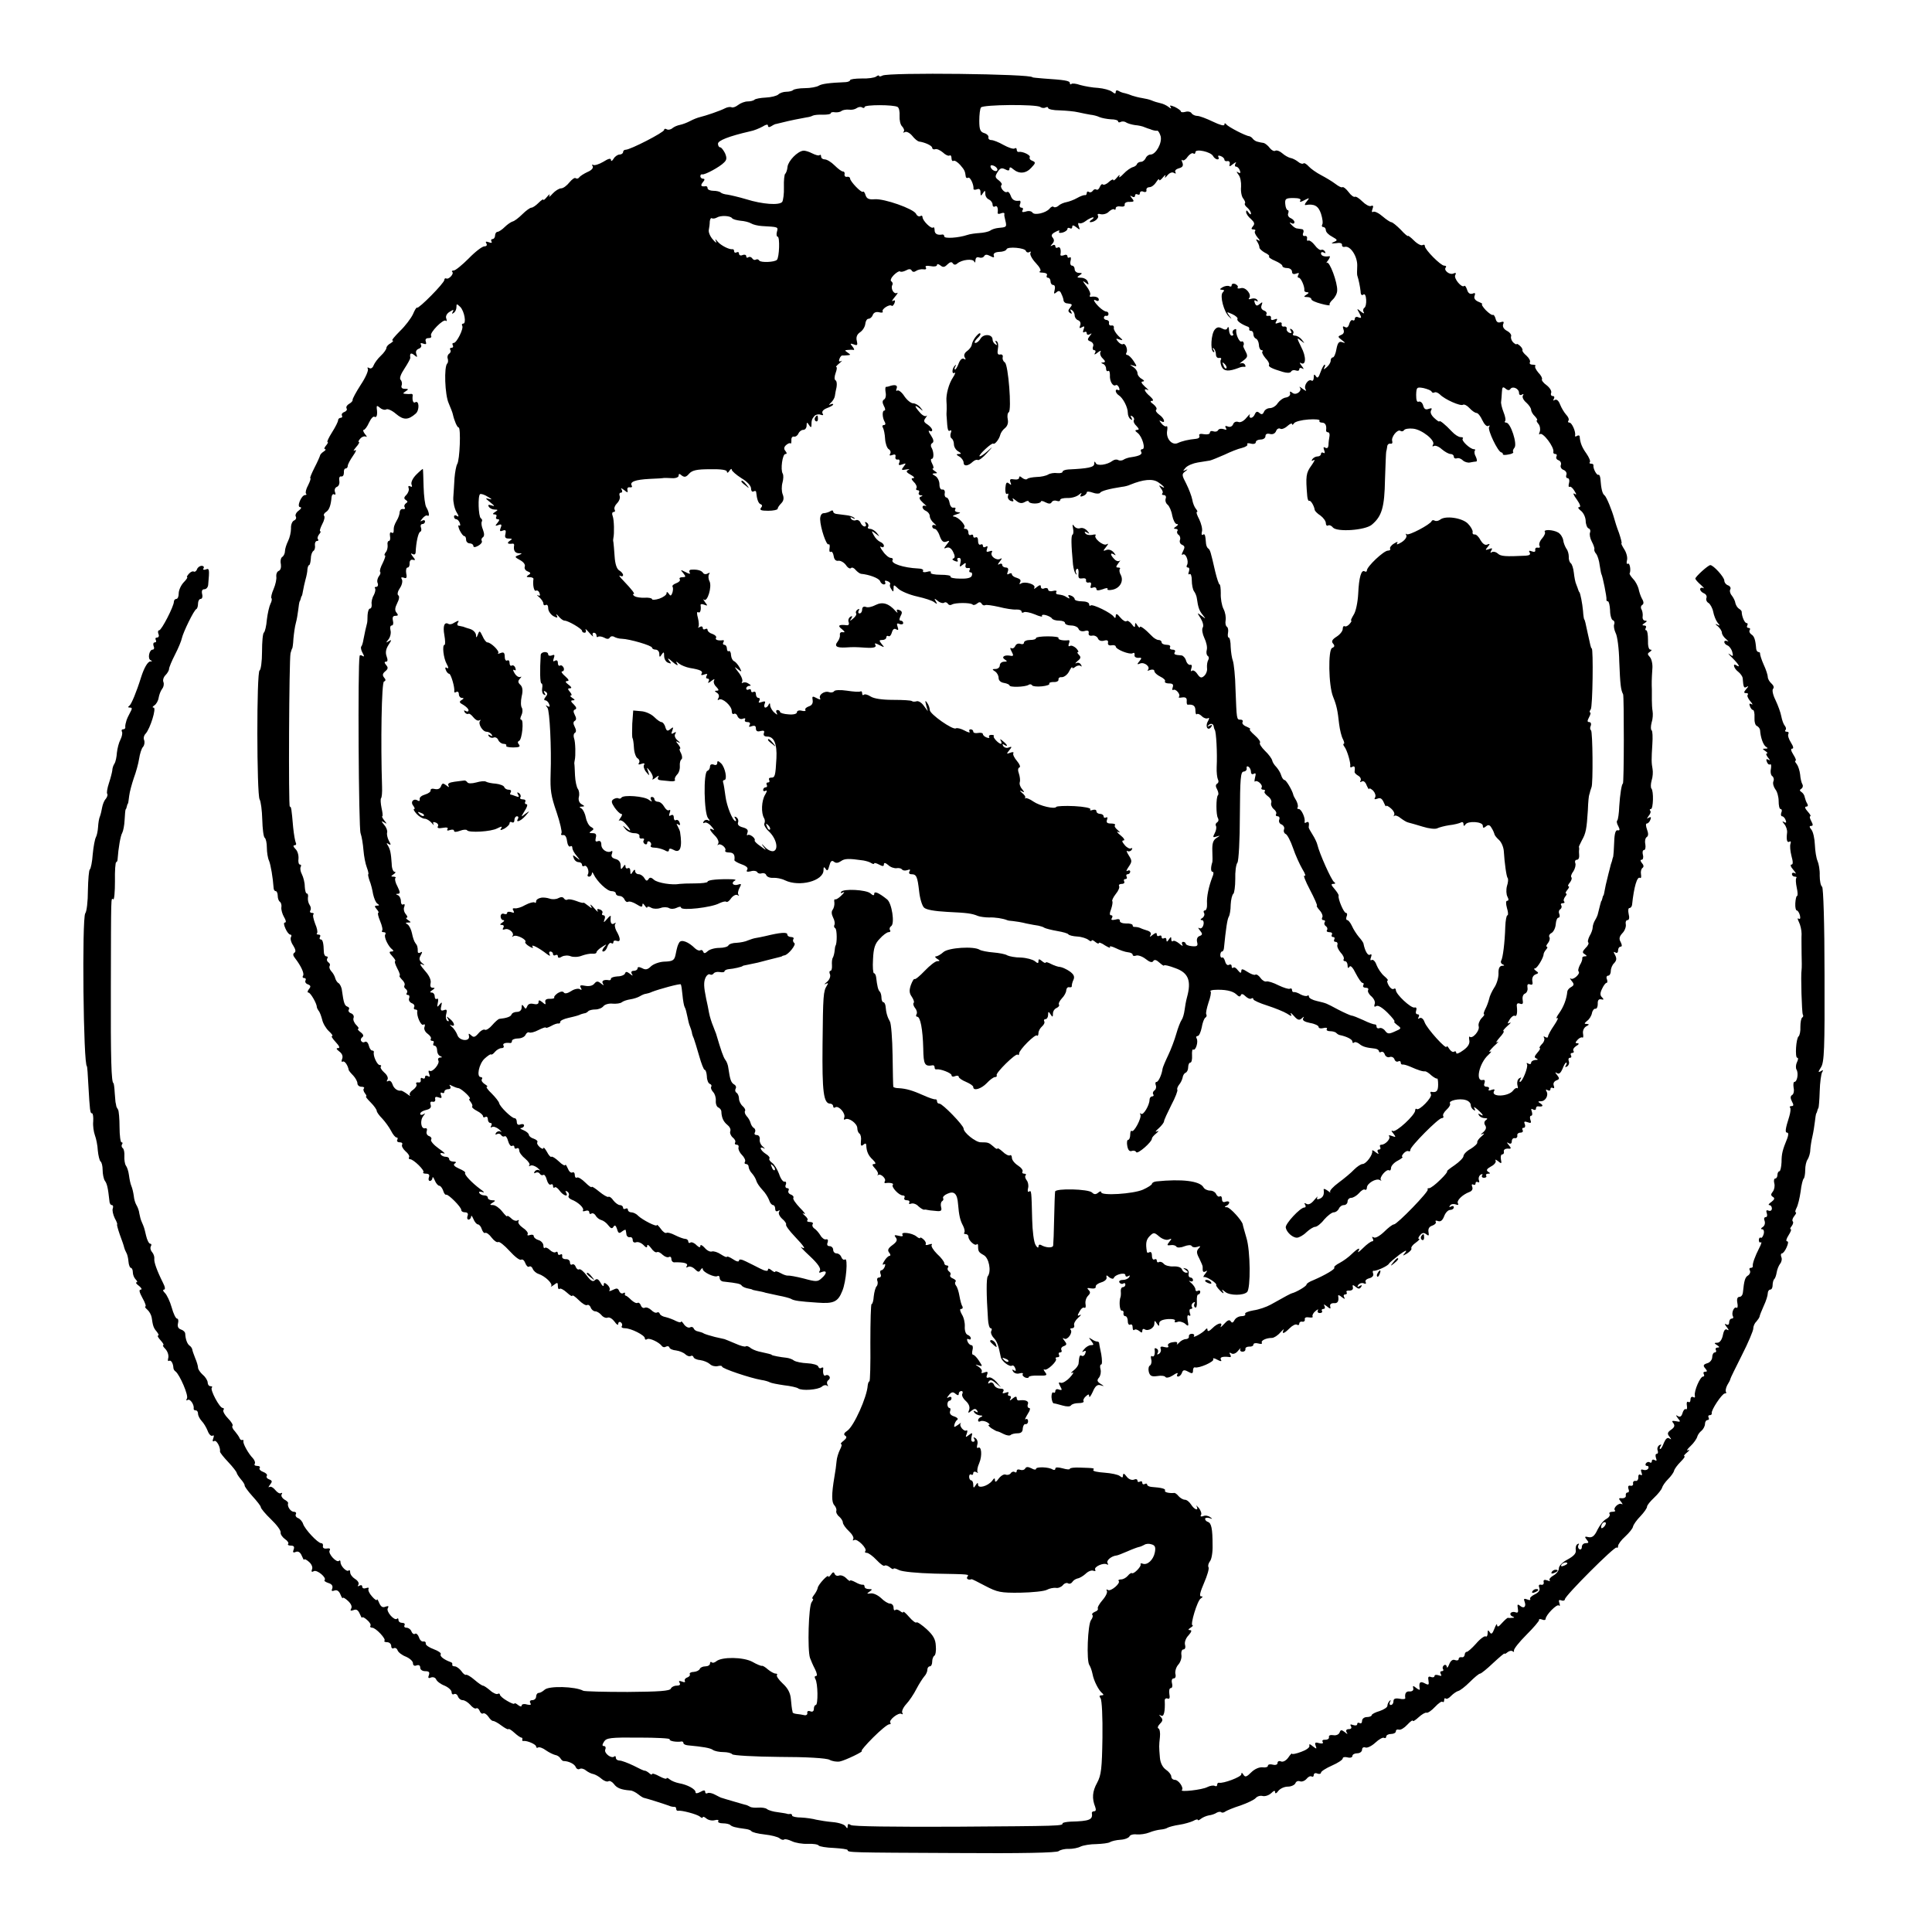 <?xml version="1.0" standalone="no"?>
<!DOCTYPE svg PUBLIC "-//W3C//DTD SVG 20010904//EN"
 "http://www.w3.org/TR/2001/REC-SVG-20010904/DTD/svg10.dtd">
<svg version="1.0" xmlns="http://www.w3.org/2000/svg"
 width="800pt" height="800pt" viewBox="0 0 800 800"
 preserveAspectRatio="xMidYMid meet">
<g transform="translate(0,800) scale(0.1,-0.1)"
fill="#000000" stroke="none">
<path d="M3654 7687 c-8 -4 -14 -5 -14 -1 0 3 -6 2 -12 -3 -7 -5 -34 -9 -60
-8 -27 0 -48 -3 -48 -7 0 -4 -8 -7 -17 -8 -70 -3 -100 -7 -113 -15 -8 -5 -34
-10 -57 -10 -23 0 -45 -4 -49 -8 -4 -4 -17 -7 -29 -7 -11 0 -26 -5 -32 -11 -6
-6 -30 -12 -52 -13 -22 -1 -43 -5 -47 -9 -4 -4 -17 -7 -28 -7 -12 0 -30 -7
-40 -15 -10 -8 -23 -12 -27 -9 -5 2 -16 1 -26 -4 -21 -11 -80 -31 -105 -37 -9
-2 -27 -9 -40 -16 -13 -7 -32 -14 -42 -16 -11 -2 -25 -8 -32 -14 -7 -6 -18 -8
-24 -4 -5 3 -10 2 -10 -3 0 -10 -140 -82 -159 -82 -6 0 -11 -4 -11 -10 0 -5
-7 -10 -15 -10 -7 0 -19 -8 -24 -17 -6 -10 -11 -12 -11 -6 0 9 -10 7 -32 -7
-17 -10 -36 -16 -41 -13 -6 3 -7 1 -3 -5 4 -7 -4 -17 -21 -24 -15 -7 -31 -17
-35 -23 -4 -5 -10 -6 -14 -3 -4 4 -15 -4 -26 -17 -11 -14 -26 -25 -35 -25 -8
0 -24 -10 -35 -22 -11 -13 -17 -16 -13 -8 4 8 -1 6 -9 -4 -9 -11 -16 -17 -16
-13 0 4 -9 -2 -20 -13 -11 -11 -24 -20 -30 -20 -5 0 -22 -12 -37 -27 -16 -16
-34 -29 -40 -30 -7 -2 -22 -12 -33 -23 -11 -11 -25 -20 -30 -20 -5 0 -10 -7
-10 -15 0 -8 -5 -15 -11 -15 -5 0 -7 -4 -4 -10 4 -6 -1 -7 -11 -3 -12 4 -15 3
-10 -5 4 -7 1 -12 -8 -12 -9 0 -38 -22 -65 -50 -27 -27 -55 -50 -62 -50 -7 0
-10 -3 -6 -6 8 -8 -16 -33 -25 -27 -5 2 -8 -1 -8 -6 0 -13 -107 -121 -113
-115 -2 3 -10 -10 -17 -27 -8 -17 -32 -49 -54 -70 -22 -22 -36 -39 -31 -39 6
0 2 -5 -7 -11 -10 -5 -18 -14 -18 -20 0 -5 -10 -20 -23 -32 -13 -12 -26 -30
-30 -40 -4 -11 -12 -15 -18 -11 -7 4 -9 3 -6 -3 4 -6 -9 -36 -29 -66 -20 -31
-35 -59 -34 -63 1 -4 -5 -11 -14 -16 -9 -5 -14 -13 -11 -19 4 -5 -1 -12 -9
-15 -9 -3 -13 -10 -10 -15 3 -5 0 -9 -5 -9 -6 0 -11 -5 -11 -10 0 -6 -11 -28
-25 -50 -14 -22 -22 -40 -19 -40 4 0 1 -7 -6 -15 -7 -8 -9 -15 -4 -15 5 0 2
-5 -6 -10 -8 -5 -15 -13 -15 -17 -1 -4 -11 -27 -23 -50 -12 -24 -20 -43 -17
-43 3 0 -1 -13 -9 -29 -9 -16 -12 -31 -9 -35 4 -3 2 -6 -4 -6 -15 0 -36 -50
-20 -50 7 0 4 -7 -7 -15 -10 -7 -15 -19 -11 -24 3 -6 0 -13 -7 -16 -8 -3 -14
-18 -13 -33 0 -15 -5 -38 -12 -52 -7 -14 -13 -33 -13 -42 0 -9 -5 -20 -11 -24
-6 -3 -9 -17 -6 -30 2 -13 -1 -25 -9 -28 -7 -3 -11 -13 -10 -23 2 -10 -3 -33
-11 -52 -8 -18 -12 -36 -9 -38 3 -3 1 -14 -4 -23 -5 -10 -12 -40 -15 -66 -2
-26 -8 -50 -12 -53 -5 -3 -8 -39 -8 -80 0 -40 -5 -75 -10 -77 -13 -5 -12 -514
0 -534 5 -8 10 -46 11 -84 1 -37 5 -71 10 -75 5 -3 9 -22 9 -41 0 -19 4 -44 9
-54 7 -17 16 -70 19 -113 0 -7 4 -13 9 -13 4 0 8 -9 8 -19 0 -11 4 -22 9 -25
5 -4 8 -14 6 -24 -1 -9 4 -27 11 -39 8 -13 10 -23 4 -23 -6 0 -5 -9 2 -25 6
-14 15 -25 20 -25 5 0 6 -5 3 -10 -4 -6 0 -22 9 -35 10 -16 12 -26 5 -30 -7
-5 -6 -12 3 -23 24 -31 39 -63 33 -72 -4 -6 -1 -10 5 -10 6 0 8 -5 5 -10 -3
-6 1 -13 10 -16 12 -5 13 -9 4 -20 -6 -8 -7 -14 -2 -14 9 0 35 -46 35 -60 0
-3 3 -9 7 -15 5 -5 11 -22 15 -37 3 -15 16 -37 28 -48 12 -11 18 -20 13 -20
-5 0 2 -11 15 -25 15 -16 19 -25 10 -25 -9 0 -8 -4 5 -14 11 -8 16 -19 12 -30
-4 -9 -3 -15 2 -12 8 5 22 -16 25 -35 1 -3 9 -13 19 -23 9 -10 17 -24 17 -32
0 -8 8 -14 17 -14 9 0 13 -3 10 -7 -4 -3 -2 -12 4 -20 6 -7 8 -13 5 -13 -4 0
5 -11 19 -25 14 -14 25 -30 25 -35 0 -5 10 -19 23 -32 12 -13 28 -35 36 -50 8
-16 18 -28 23 -28 5 0 6 -4 3 -10 -3 -5 1 -10 10 -10 9 0 13 -4 10 -10 -3 -5
3 -17 14 -27 11 -9 18 -20 15 -25 -3 -4 -1 -8 4 -8 14 0 62 -47 55 -54 -4 -3
2 -6 11 -6 12 0 16 -5 12 -15 -3 -8 -1 -15 4 -15 6 0 10 6 11 13 0 6 4 2 9
-10 5 -13 14 -23 19 -23 5 0 12 -9 16 -20 3 -11 9 -19 13 -17 9 2 62 -51 62
-63 0 -6 7 -10 16 -10 10 0 14 -6 10 -15 -3 -8 -1 -15 4 -15 6 0 10 6 11 13 0
6 4 2 9 -10 5 -13 14 -23 19 -23 5 0 13 -9 16 -20 4 -11 10 -18 14 -15 5 2 17
-6 27 -20 10 -13 22 -21 27 -18 5 3 26 -14 47 -37 21 -23 42 -40 48 -36 6 3
13 -3 17 -14 4 -11 11 -18 16 -15 5 4 12 -1 15 -9 3 -8 14 -18 24 -21 27 -9
61 -41 52 -51 -4 -4 1 -2 11 5 15 12 17 11 17 -4 0 -10 3 -15 7 -12 3 4 17 -3
30 -15 13 -12 23 -18 23 -13 0 4 12 -4 26 -18 15 -15 30 -24 35 -21 5 3 12 -2
15 -10 3 -9 12 -16 19 -16 7 0 18 -7 25 -15 7 -9 19 -14 26 -11 8 3 20 -5 29
-17 8 -12 15 -16 15 -9 0 7 5 10 10 7 6 -4 8 -11 5 -16 -4 -5 2 -9 13 -9 25 0
82 -29 82 -41 0 -6 4 -8 10 -4 9 6 50 -13 61 -29 4 -5 11 -6 17 -2 6 3 12 2
14 -4 1 -5 14 -11 28 -12 14 -2 31 -9 38 -16 8 -7 17 -10 22 -7 5 3 10 1 12
-5 1 -5 14 -11 28 -12 14 -2 31 -9 39 -16 8 -8 22 -11 32 -9 11 3 19 2 19 -2
0 -8 116 -47 162 -55 15 -2 31 -7 36 -10 5 -3 31 -8 58 -12 27 -3 54 -9 59
-13 15 -11 82 -6 98 7 7 7 18 8 22 4 5 -4 5 -2 1 5 -3 6 -2 14 4 18 6 4 8 11
4 16 -3 5 -10 7 -15 4 -8 -6 -13 9 -10 28 1 5 -3 6 -8 3 -5 -4 -11 -1 -13 6
-2 6 -23 12 -45 13 -23 1 -47 6 -55 11 -7 6 -22 11 -33 12 -21 2 -60 9 -60 12
0 2 -14 5 -54 14 -12 3 -29 10 -35 16 -7 5 -15 8 -18 5 -3 -3 -22 2 -44 12
-21 9 -41 17 -44 18 -3 1 -21 5 -40 9 -19 5 -39 11 -45 14 -5 4 -17 7 -25 9
-8 1 -16 7 -18 13 -2 5 -9 7 -14 4 -6 -4 -17 1 -25 11 -7 11 -13 16 -13 12 0
-4 -9 -3 -21 3 -11 6 -30 13 -42 16 -12 2 -23 8 -25 14 -2 6 -7 8 -12 5 -5 -3
-15 2 -24 11 -9 8 -20 12 -26 9 -6 -3 -13 1 -16 9 -3 9 -10 14 -14 11 -5 -3
-16 3 -26 12 -10 10 -20 18 -23 18 -3 0 -5 4 -3 8 1 5 -2 6 -8 2 -5 -3 -13 1
-16 9 -5 12 -10 13 -26 5 -12 -6 -18 -7 -14 -1 3 5 -1 15 -9 22 -12 10 -15 10
-15 -1 -1 -8 -6 -4 -13 9 -9 16 -16 19 -24 11 -8 -8 -17 -3 -34 20 -12 16 -26
28 -31 25 -4 -3 -11 2 -14 10 -3 9 -10 13 -15 10 -5 -3 -9 1 -9 9 0 8 -8 14
-17 13 -10 0 -17 5 -15 12 1 8 -2 11 -8 7 -5 -3 -10 -1 -10 5 0 6 -4 9 -9 5
-5 -3 -16 1 -24 9 -8 8 -17 12 -21 9 -3 -4 -6 1 -6 10 0 8 -9 19 -20 22 -11 3
-20 11 -20 17 0 5 -7 7 -16 4 -8 -3 -12 -2 -9 4 3 5 -6 17 -20 26 -13 9 -22
21 -18 27 3 5 1 7 -5 3 -6 -3 -18 1 -26 10 -9 8 -16 12 -16 8 0 -4 -9 5 -21
20 -11 14 -28 26 -37 26 -15 0 -15 2 -2 10 13 8 12 10 -2 10 -10 0 -18 5 -18
10 0 6 -6 10 -14 10 -8 0 -18 4 -21 10 -4 6 1 7 12 4 11 -4 8 1 -8 12 -35 26
-68 61 -63 67 3 3 -8 11 -25 18 -20 9 -26 16 -18 21 8 5 6 8 -5 8 -10 0 -18 5
-18 10 0 6 -6 10 -14 10 -8 0 -18 4 -21 10 -4 6 1 7 12 4 10 -4 1 6 -20 20
-21 15 -35 31 -32 37 4 5 0 12 -9 15 -8 3 -12 12 -9 20 3 9 0 14 -7 12 -17 -4
-22 33 -7 51 9 12 9 13 0 7 -7 -4 -13 -3 -13 2 0 6 11 13 25 16 17 4 22 11 18
22 -3 9 0 14 8 12 8 -2 13 3 11 11 -2 9 3 11 14 7 12 -5 15 -2 10 9 -3 9 -2
13 4 10 6 -3 10 -1 10 4 0 6 7 11 16 11 9 0 12 5 8 12 -5 7 -3 8 7 2 8 -4 20
-9 28 -10 14 -3 57 -44 45 -44 -3 0 -1 -6 5 -13 6 -8 9 -16 6 -19 -3 -2 6 -11
20 -18 14 -7 25 -17 25 -22 0 -5 5 -6 10 -3 5 3 10 -1 10 -9 0 -9 5 -16 11
-16 5 0 7 -5 3 -12 -4 -6 -3 -8 3 -5 6 4 19 -1 29 -9 10 -9 14 -13 7 -10 -6 4
-15 1 -19 -5 -4 -7 -3 -9 4 -5 6 3 13 2 17 -4 4 -6 10 -8 15 -5 4 3 11 -7 14
-20 4 -14 11 -23 16 -20 6 3 10 1 10 -5 0 -6 5 -8 10 -5 6 3 10 -1 10 -9 0 -8
11 -23 25 -34 13 -11 21 -23 17 -27 -4 -5 -2 -5 4 -2 6 4 20 -1 30 -9 10 -9
14 -13 7 -10 -6 4 -15 1 -19 -5 -4 -7 -3 -9 4 -5 6 3 13 2 17 -4 4 -6 10 -8
15 -5 4 3 11 -7 14 -20 4 -14 11 -23 16 -20 6 3 10 1 10 -6 0 -7 3 -9 7 -6 3
4 12 -2 20 -13 15 -21 39 -29 27 -8 -4 7 -3 8 5 4 6 -4 9 -12 6 -17 -4 -5 2
-12 11 -16 27 -10 54 -35 48 -45 -3 -4 2 -5 10 -2 9 3 16 1 16 -6 0 -6 4 -9 9
-5 6 3 13 -1 18 -9 4 -8 15 -16 23 -18 8 -2 21 -11 29 -22 10 -13 16 -15 21
-6 6 9 10 6 15 -9 5 -18 9 -20 21 -10 8 6 15 9 15 5 1 -3 2 -12 3 -18 1 -7 7
-12 14 -11 7 2 12 -4 12 -12 0 -8 6 -12 14 -9 7 3 21 -2 30 -11 11 -12 16 -13
16 -3 0 7 7 2 16 -10 8 -12 19 -20 24 -17 5 3 15 -2 24 -11 9 -8 20 -12 26 -9
5 3 10 0 10 -8 0 -8 6 -15 13 -14 39 1 58 -4 51 -15 -4 -7 -3 -8 5 -4 6 4 19
0 28 -9 13 -13 18 -14 24 -3 5 7 9 9 9 3 0 -13 50 -36 61 -29 5 3 9 -1 9 -8 0
-8 8 -15 18 -15 55 -6 68 -9 73 -16 3 -5 15 -10 25 -12 10 -2 19 -4 19 -5 0
-1 9 -3 20 -5 11 -2 27 -5 35 -8 8 -2 33 -7 55 -12 22 -4 44 -10 50 -13 12 -8
36 -11 110 -16 67 -5 85 3 103 49 16 38 24 138 11 130 -5 -4 -12 1 -15 9 -3 9
-12 16 -20 16 -8 0 -14 7 -14 15 0 8 -7 15 -15 15 -9 0 -12 6 -8 15 3 10 1 15
-7 13 -6 -2 -17 6 -23 17 -7 11 -18 24 -25 28 -7 5 -10 12 -7 18 4 5 -2 9 -11
9 -10 0 -14 3 -11 7 4 3 -1 12 -11 20 -10 9 -11 11 -2 7 8 -4 0 7 -18 25 -17
18 -30 36 -27 41 3 4 -2 11 -11 14 -8 3 -12 10 -9 16 3 5 1 10 -5 10 -7 0 -10
7 -6 15 3 8 0 14 -6 12 -6 -1 -16 13 -22 32 -7 18 -19 39 -29 46 -9 6 -14 15
-11 18 3 3 -3 12 -15 19 -22 14 -30 34 -8 23 6 -4 5 -1 -4 7 -9 7 -15 21 -13
31 1 9 -4 17 -12 17 -9 0 -12 5 -8 11 3 6 2 14 -4 18 -6 3 -12 13 -14 21 -2 8
-9 21 -16 28 -7 8 -10 17 -7 22 3 4 -2 13 -10 20 -8 7 -15 21 -15 31 0 10 -5
21 -10 24 -6 4 -7 11 -4 17 4 6 1 14 -7 18 -12 8 -16 19 -23 67 -1 12 -7 28
-13 35 -8 11 -17 37 -38 108 -1 3 -7 17 -12 31 -6 14 -14 39 -17 55 -3 16 -8
43 -12 59 -10 49 -11 69 -2 88 5 10 13 15 18 12 5 -3 11 -1 15 4 3 5 14 8 25
6 11 -2 20 -1 20 3 0 4 8 8 18 9 18 1 57 10 57 13 0 1 9 3 20 5 11 2 30 6 43
9 21 6 51 13 82 21 8 2 16 4 18 5 1 2 5 3 10 4 16 2 51 46 41 51 -5 4 -7 11
-4 16 4 5 -1 9 -9 9 -9 0 -16 5 -16 11 0 10 -29 8 -90 -7 -14 -3 -32 -7 -40
-8 -8 -1 -23 -6 -33 -10 -10 -5 -31 -9 -47 -10 -16 0 -31 -5 -34 -11 -2 -5
-19 -10 -37 -10 -19 0 -41 -6 -49 -14 -10 -9 -15 -10 -18 -2 -2 6 -7 9 -12 6
-5 -3 -14 1 -22 8 -27 27 -56 38 -65 25 -7 -12 -9 -18 -16 -53 -5 -22 -12 -26
-48 -27 -18 -1 -42 -9 -53 -19 -14 -14 -23 -16 -37 -8 -13 6 -19 6 -19 -1 0
-5 -7 -10 -16 -10 -9 0 -12 -5 -8 -12 6 -10 4 -10 -8 0 -12 9 -17 10 -20 1 -2
-6 -16 -12 -31 -12 -15 -1 -27 -5 -27 -9 0 -5 -3 -7 -7 -7 -22 4 -33 -2 -27
-13 6 -10 5 -10 -8 0 -12 10 -18 10 -27 -1 -7 -9 -22 -12 -38 -9 -19 4 -24 2
-18 -8 5 -9 4 -11 -4 -6 -6 4 -23 1 -36 -8 -14 -9 -26 -12 -30 -6 -4 6 -13 5
-25 -2 -10 -7 -17 -15 -15 -18 2 -4 -6 -6 -18 -6 -14 1 -21 -4 -19 -13 3 -12
0 -12 -12 -1 -13 10 -16 10 -16 0 0 -8 -8 -10 -21 -7 -13 3 -22 0 -26 -10 -5
-12 -7 -12 -14 -1 -7 10 -9 9 -9 -4 0 -11 -8 -18 -19 -18 -11 0 -21 -5 -23
-11 -3 -9 -21 -15 -51 -18 -4 -1 -17 -12 -29 -26 -11 -13 -25 -22 -30 -19 -5
3 -17 -3 -27 -15 -14 -16 -20 -18 -30 -8 -10 9 -12 9 -9 -3 5 -24 -40 -21 -48
4 -4 11 -14 27 -23 34 -9 8 -10 11 -3 7 18 -9 15 10 -5 26 -14 12 -16 12 -8 0
5 -9 4 -12 -3 -8 -5 4 -8 17 -4 29 4 16 2 20 -10 15 -12 -4 -15 0 -11 16 4 18
3 20 -7 7 -10 -12 -11 -11 -7 8 3 12 1 20 -4 16 -5 -3 -9 2 -9 10 0 9 -6 16
-12 16 -9 0 -8 4 2 10 12 8 12 10 1 10 -8 0 -11 7 -8 19 3 11 -5 30 -19 46
-27 31 -30 39 -12 30 7 -4 6 0 -4 7 -12 11 -14 18 -6 32 8 14 7 17 -1 12 -6
-4 -11 -2 -11 3 0 20 -2 26 -10 36 -5 6 -11 24 -14 40 -3 15 -11 32 -18 37
-10 6 -10 8 2 8 13 0 13 1 0 10 -8 5 -11 10 -6 10 5 0 3 7 -4 15 -7 8 -10 22
-6 30 3 9 2 13 -4 10 -6 -3 -10 3 -10 14 0 10 -6 22 -12 24 -10 4 -10 6 0 6
10 1 9 7 -2 30 -9 16 -12 31 -9 35 4 3 0 6 -8 6 -11 0 -11 2 1 10 8 5 10 10 4
10 -6 0 -12 15 -12 33 -3 44 -6 60 -16 76 -7 10 -5 12 3 6 10 -6 11 -3 1 14
-6 12 -9 27 -7 34 2 7 -3 21 -12 31 -13 16 -13 18 -1 11 13 -8 13 -7 1 8 -7 9
-11 17 -8 17 3 0 1 16 -3 34 -4 19 -5 38 -2 41 3 3 5 24 4 48 -6 183 -2 432 8
435 8 3 8 8 0 17 -7 9 -6 16 5 25 12 10 13 16 4 26 -8 10 -8 14 -1 14 8 0 8 8
3 22 -6 16 -3 31 8 48 13 20 14 23 1 15 -13 -8 -13 -7 -1 8 7 9 11 26 8 37 -3
11 -1 20 5 20 6 0 8 9 5 20 -3 14 0 20 10 20 12 0 13 3 5 13 -8 9 -7 20 3 40
8 15 10 29 4 32 -5 4 -2 17 7 30 9 13 12 30 8 36 -5 8 -2 10 8 7 11 -5 14 0
10 18 -2 13 0 24 6 24 5 0 9 8 8 18 0 10 5 16 13 14 12 -3 12 -1 0 14 -9 12
-9 15 -1 10 7 -4 12 -2 13 6 2 44 11 83 19 86 5 2 6 10 3 18 -3 8 0 14 6 14 6
0 11 5 11 11 0 5 -6 7 -12 3 -9 -5 -9 -3 1 9 7 9 17 15 21 12 10 -6 7 15 -5
35 -5 8 -10 46 -11 85 -1 38 -2 71 -3 73 0 2 -13 -9 -27 -23 -15 -15 -23 -32
-20 -41 4 -9 2 -12 -5 -8 -7 4 -10 1 -7 -7 3 -8 -2 -20 -9 -28 -11 -10 -11
-16 -3 -21 9 -6 9 -9 1 -14 -6 -4 -9 -12 -5 -17 3 -5 0 -8 -7 -7 -7 2 -13 -4
-14 -12 0 -8 -5 -24 -12 -35 -11 -20 -13 -26 -13 -46 0 -5 -4 -8 -9 -4 -6 3
-8 -4 -6 -15 2 -11 0 -20 -5 -20 -4 0 -7 -8 -5 -17 1 -10 -2 -24 -8 -30 -5 -7
-7 -13 -3 -13 4 0 -1 -14 -9 -31 -9 -17 -14 -33 -11 -37 3 -3 1 -11 -5 -18 -6
-8 -9 -21 -5 -29 3 -8 0 -15 -6 -15 -6 0 -8 -3 -5 -6 3 -4 1 -16 -5 -28 -7
-11 -11 -29 -9 -38 1 -10 -2 -18 -7 -18 -5 0 -9 -12 -10 -27 0 -16 -1 -30 -2
-33 -3 -10 -11 -46 -15 -68 -2 -13 -6 -26 -9 -29 -3 -3 -1 -15 5 -26 8 -14 8
-18 0 -13 -6 4 -12 4 -12 -1 -8 -38 -4 -714 4 -733 5 -14 10 -45 12 -70 2 -25
8 -57 14 -72 6 -16 8 -28 6 -28 -2 0 0 -11 5 -26 6 -14 12 -39 15 -57 4 -17
11 -35 18 -39 9 -6 8 -8 -2 -8 -11 0 -11 -3 -1 -15 7 -8 10 -15 6 -15 -3 0 0
-15 8 -34 8 -19 12 -37 8 -40 -3 -3 0 -6 7 -6 7 0 10 -4 6 -10 -6 -10 13 -50
30 -62 6 -5 4 -8 -4 -8 -11 0 -10 -5 4 -20 10 -11 15 -20 11 -20 -3 0 0 -13 9
-30 9 -16 13 -30 10 -30 -4 0 1 -7 9 -16 9 -8 14 -19 11 -24 -3 -5 -1 -11 5
-15 6 -4 8 -11 5 -16 -4 -5 -2 -9 4 -9 6 0 8 -6 5 -14 -3 -7 2 -16 11 -20 9
-3 13 -10 10 -16 -3 -5 -1 -10 4 -10 6 0 10 -3 9 -7 -4 -19 15 -62 25 -56 6 4
8 0 5 -9 -4 -8 2 -21 12 -28 11 -8 17 -17 14 -22 -3 -4 0 -8 6 -8 6 0 8 -4 5
-10 -3 -5 -1 -10 4 -10 6 0 11 -9 11 -19 0 -11 6 -22 13 -24 9 -4 9 -6 -1 -6
-7 -1 -10 -6 -7 -12 8 -12 -24 -51 -36 -43 -5 3 -6 -3 -2 -12 4 -12 3 -15 -5
-10 -7 4 -12 2 -12 -4 0 -6 -5 -8 -10 -5 -6 4 -9 1 -8 -7 2 -7 -3 -12 -10 -10
-8 1 -11 -2 -8 -7 4 -5 -3 -16 -14 -24 -11 -7 -17 -18 -12 -23 4 -4 -2 -2 -12
6 -11 8 -22 14 -25 14 -14 -3 -31 9 -36 27 -4 11 -11 16 -17 13 -7 -4 -8 -2
-4 5 5 7 -1 20 -13 30 -11 10 -18 21 -14 25 3 3 1 6 -5 6 -10 0 -28 38 -24 53
1 4 -2 7 -7 7 -5 0 -11 9 -14 21 -3 12 -10 18 -16 15 -5 -4 -12 -2 -15 3 -4 5
-1 13 4 16 7 5 5 12 -7 21 -10 7 -14 14 -10 14 5 0 1 7 -8 16 -9 9 -14 22 -11
29 3 8 -2 16 -10 19 -9 3 -13 10 -10 15 4 5 1 11 -6 13 -11 4 -15 15 -22 66
-1 13 -8 27 -14 31 -6 3 -12 13 -14 21 -2 8 -9 21 -16 28 -7 8 -10 17 -7 22 3
5 1 11 -5 15 -6 4 -8 11 -5 16 4 5 2 9 -4 9 -5 0 -10 8 -10 18 -1 38 -5 52
-13 52 -5 0 -6 5 -3 10 3 6 1 10 -6 10 -7 0 -10 3 -6 6 3 4 0 21 -8 39 -7 19
-11 36 -7 39 3 3 0 6 -7 6 -7 0 -9 5 -6 10 4 6 2 16 -3 23 -5 7 -8 20 -7 30 2
9 0 17 -4 17 -5 0 -8 13 -9 29 0 17 -6 39 -12 51 -6 11 -8 25 -5 30 3 6 2 10
-3 10 -5 0 -8 11 -6 25 1 14 -4 32 -13 40 -9 9 -10 15 -3 15 6 0 8 5 5 10 -3
6 -8 34 -11 63 -7 80 -8 87 -14 87 -6 0 -3 608 3 635 3 11 6 20 7 20 1 0 4 18
5 40 2 22 6 51 10 65 4 14 8 39 10 55 2 17 4 31 5 33 1 1 4 7 5 12 1 6 3 11 5
13 1 1 3 11 5 22 2 11 6 31 10 45 4 14 8 33 8 43 1 9 4 17 7 17 3 0 6 12 7 26
0 15 5 29 11 33 5 3 8 14 6 24 -1 9 3 17 9 17 5 0 7 3 4 7 -4 3 -2 12 4 20 6
7 9 13 5 13 -4 0 0 13 8 29 9 16 12 32 8 35 -3 4 0 11 8 16 13 8 20 27 23 62
1 9 6 14 11 11 5 -4 7 1 3 10 -3 8 0 18 8 21 8 3 12 14 10 25 -2 12 1 20 8 18
7 -1 11 6 11 16 -1 9 2 17 7 17 5 0 9 5 9 11 0 6 10 25 22 42 12 17 16 27 7
22 -8 -5 -5 1 5 13 11 12 16 22 12 22 -4 0 -1 6 6 14 7 8 18 11 23 8 6 -3 4 2
-4 11 -7 9 -9 17 -5 17 5 0 15 14 22 30 8 17 18 28 23 24 9 -5 13 9 9 35 -1
12 1 13 14 2 8 -7 20 -10 26 -6 6 3 24 -5 40 -19 31 -26 50 -26 81 1 17 14 15
58 -2 47 -8 -5 -13 9 -10 29 0 4 -2 6 -6 6 -5 -1 -15 -1 -23 0 -13 1 -13 2 0
11 13 8 12 10 -4 10 -11 0 -16 5 -13 14 3 7 1 18 -4 23 -6 6 0 23 16 47 13 20
24 40 24 44 -3 19 2 23 16 12 13 -11 14 -10 9 4 -4 10 0 18 10 22 9 3 13 11 9
17 -4 6 0 8 10 4 11 -4 14 -2 10 9 -3 9 1 14 12 14 9 0 13 4 10 10 -7 12 51
71 61 62 4 -4 5 0 2 9 -4 9 2 21 14 28 16 10 18 10 13 0 -5 -8 -4 -10 3 -5 7
4 12 15 12 24 0 15 1 15 16 1 17 -18 26 -69 12 -69 -5 0 -7 -4 -4 -9 7 -11
-23 -71 -35 -71 -6 0 -7 -4 -4 -10 3 -5 1 -10 -5 -10 -6 0 -9 -4 -5 -9 3 -5 0
-13 -6 -16 -5 -4 -8 -13 -5 -20 2 -7 2 -16 -2 -20 -14 -13 -10 -130 6 -165 8
-19 16 -39 17 -45 6 -27 18 -55 24 -55 10 0 5 -136 -6 -152 -4 -7 -9 -33 -11
-58 -1 -25 -4 -61 -5 -80 -1 -19 5 -46 13 -60 10 -16 11 -22 3 -17 -7 5 -13 4
-13 -2 0 -6 4 -11 9 -11 5 0 12 -7 15 -16 3 -8 2 -13 -3 -10 -5 4 -4 -5 2 -19
7 -14 15 -25 20 -25 4 0 7 -7 7 -15 0 -8 7 -15 15 -15 8 0 15 -5 15 -10 0 -7
7 -7 20 0 11 6 18 15 15 20 -3 5 -1 11 4 15 7 4 7 15 1 31 -6 14 -8 29 -5 34
3 5 1 11 -4 14 -10 7 -13 93 -3 100 4 2 18 -2 32 -11 18 -10 19 -13 5 -9 -17
5 -16 3 5 -14 19 -15 20 -18 6 -13 -13 4 -17 3 -12 -5 4 -7 15 -12 24 -12 15
0 15 -2 2 -10 -11 -7 -11 -10 -2 -10 7 0 10 -4 7 -10 -3 -5 -1 -10 6 -10 8 0
8 -4 -1 -15 -11 -13 -10 -14 4 -9 12 5 15 2 9 -12 -5 -13 -3 -16 9 -11 12 4
14 1 11 -14 -4 -14 0 -19 13 -19 16 0 17 -2 4 -10 -13 -9 -7 -14 13 -11 4 0 6
-2 6 -6 -4 -22 3 -33 19 -34 16 0 15 -1 -1 -8 -17 -6 -16 -8 6 -20 15 -8 23
-19 20 -27 -3 -8 3 -17 12 -20 13 -5 14 -9 3 -15 -10 -7 -9 -9 5 -9 9 0 16 -3
16 -7 -4 -24 2 -53 10 -49 5 3 12 -1 15 -10 4 -10 2 -13 -7 -9 -6 4 -4 0 6 -8
9 -8 17 -20 17 -26 0 -7 5 -9 10 -6 6 3 10 -3 10 -14 0 -11 10 -25 21 -32 17
-9 20 -8 14 3 -3 7 0 5 8 -4 8 -10 19 -18 25 -18 15 0 72 -34 72 -42 0 -5 5
-8 11 -8 5 0 7 6 4 13 -4 6 3 1 15 -13 12 -14 19 -19 15 -12 -3 6 -1 12 4 12
6 0 11 -5 11 -12 0 -6 3 -8 6 -5 4 3 15 2 25 -3 12 -7 20 -7 24 0 4 6 12 7 18
3 7 -4 21 -8 32 -8 32 -1 125 -28 125 -37 0 -4 7 -8 15 -8 8 0 15 -8 15 -17 0
-15 2 -16 10 -3 8 12 10 11 10 -6 0 -12 7 -25 16 -28 15 -6 15 -4 3 11 -7 10
0 7 15 -7 16 -14 25 -18 21 -10 -8 13 -6 13 7 2 9 -7 29 -15 45 -18 43 -7 55
-13 48 -24 -4 -6 1 -7 11 -3 12 4 15 3 10 -5 -4 -7 -2 -12 4 -12 6 0 8 -5 4
-12 -5 -8 0 -7 11 2 10 8 16 10 12 3 -4 -6 0 -19 9 -27 11 -12 12 -16 2 -16
-10 0 -10 -2 1 -9 8 -5 10 -14 6 -21 -5 -8 -4 -11 2 -7 14 9 53 -26 53 -47 0
-10 4 -15 9 -12 5 3 12 -1 15 -10 4 -9 13 -14 22 -10 8 3 12 2 9 -4 -3 -6 1
-10 10 -10 10 0 13 -5 9 -12 -5 -8 -2 -9 9 -5 12 4 17 1 17 -9 0 -11 6 -15 19
-11 14 3 18 1 14 -9 -3 -9 2 -14 14 -14 28 0 41 -30 38 -90 -4 -74 -6 -80 -22
-80 -8 0 -11 -4 -8 -10 3 -6 1 -10 -5 -10 -6 0 -8 -4 -5 -10 3 -5 1 -10 -4
-10 -6 0 -11 -5 -11 -11 0 -5 5 -7 11 -3 6 3 5 -4 -3 -17 -15 -25 -17 -76 -4
-97 4 -7 4 -16 1 -22 -3 -5 5 -20 19 -33 30 -28 41 -73 20 -81 -9 -3 -25 4
-37 17 -13 14 -16 15 -7 3 15 -19 15 -19 -11 0 -15 10 -26 21 -24 24 5 9 -22
29 -29 22 -4 -3 -4 1 -1 10 4 11 -1 17 -19 22 -16 4 -23 11 -20 20 3 8 0 17
-7 22 -8 4 -10 3 -5 -4 4 -7 5 -12 2 -12 -12 0 -37 62 -42 103 -3 23 -7 48 -9
55 -3 6 -1 12 4 12 14 0 4 52 -13 69 -12 11 -16 12 -16 2 0 -8 -6 -11 -15 -7
-9 3 -15 0 -15 -8 0 -8 -5 -16 -11 -18 -17 -6 -14 -175 3 -196 8 -10 9 -13 1
-9 -6 4 -15 2 -19 -4 -4 -7 -3 -9 3 -6 6 4 19 -3 29 -15 11 -12 13 -18 7 -14
-20 11 -15 -2 7 -24 12 -12 18 -26 14 -33 -4 -7 -4 -9 0 -5 10 8 36 -14 29
-24 -2 -5 5 -8 16 -8 19 0 25 -10 22 -32 0 -3 13 -11 30 -17 20 -7 28 -15 23
-22 -5 -9 -1 -10 14 -7 12 4 25 2 28 -4 3 -5 12 -7 19 -4 7 2 16 -1 18 -8 3
-7 16 -12 29 -11 12 1 34 -3 48 -10 60 -29 160 -3 160 42 0 14 2 15 9 5 6 -10
10 -7 15 13 5 19 10 24 19 17 8 -7 17 -6 29 2 15 11 31 12 93 3 11 -2 26 -6
33 -11 6 -4 12 -5 12 -1 0 3 9 1 20 -5 15 -8 20 -8 20 1 0 8 6 7 18 -3 9 -9
25 -14 34 -13 10 2 20 -1 23 -5 3 -5 13 -6 22 -3 11 4 14 3 9 -5 -4 -7 -1 -12
8 -12 21 0 25 -10 32 -71 3 -29 12 -59 20 -67 9 -9 43 -15 97 -18 83 -4 100
-6 127 -17 8 -3 29 -6 45 -6 26 1 57 -4 75 -11 3 -2 14 -3 25 -4 11 -1 36 -5
55 -10 19 -4 42 -8 50 -9 8 -2 20 -5 25 -9 6 -3 29 -9 52 -13 24 -4 45 -10 47
-14 3 -4 19 -8 37 -9 18 -1 39 -8 46 -14 7 -6 13 -7 13 -3 0 4 7 2 15 -5 8 -7
15 -9 15 -5 0 4 12 0 26 -10 15 -9 24 -12 20 -7 -3 6 7 4 24 -4 16 -8 39 -16
50 -17 11 -1 20 -5 20 -10 0 -5 6 -7 14 -4 8 3 26 -3 40 -14 16 -13 27 -16 31
-9 5 8 13 6 26 -6 10 -9 19 -15 19 -12 0 4 21 -1 47 -11 54 -19 67 -52 48
-121 -4 -14 -8 -38 -10 -53 -2 -15 -7 -33 -12 -40 -5 -7 -15 -32 -22 -57 -7
-25 -22 -65 -34 -90 -12 -25 -22 -49 -23 -55 -3 -24 -17 -55 -25 -55 -5 0 -6
-6 -3 -14 3 -8 0 -17 -5 -21 -6 -3 -9 -11 -6 -16 4 -5 1 -9 -4 -9 -6 0 -11 -6
-11 -14 0 -22 -26 -66 -35 -58 -5 4 -6 3 -3 -3 7 -12 -27 -77 -36 -68 -3 3 -6
-3 -6 -15 0 -12 -4 -22 -9 -22 -4 0 -6 -12 -3 -26 3 -16 9 -23 18 -20 7 3 16
1 19 -5 6 -9 65 42 65 57 0 4 8 13 18 21 11 10 12 12 2 8 -8 -4 -5 2 8 13 12
11 22 24 22 29 0 5 14 35 30 67 17 32 28 61 25 64 -2 3 1 12 7 20 7 8 13 21
15 30 1 9 7 18 12 20 6 2 11 12 11 23 0 10 4 19 9 19 5 0 8 13 7 29 -1 17 1
28 5 25 10 -6 22 33 14 46 -3 5 -2 10 4 10 6 0 13 16 17 35 3 19 10 38 15 41
5 3 7 9 4 14 -3 4 2 26 9 48 8 22 12 43 9 46 -4 3 2 6 13 7 45 3 78 -4 93 -18
10 -10 16 -12 19 -4 2 7 9 6 19 -4 8 -8 19 -13 24 -10 5 4 9 2 9 -3 0 -4 26
-16 58 -26 31 -10 68 -25 81 -33 18 -12 22 -12 16 -2 -3 8 2 4 13 -8 15 -17
22 -19 32 -10 10 9 11 9 6 0 -4 -8 5 -14 29 -19 19 -3 35 -11 35 -16 0 -6 9
-8 20 -5 11 3 18 1 14 -4 -3 -5 3 -9 14 -9 10 0 22 -3 26 -8 4 -4 11 -8 14 -8
29 -6 52 -18 52 -27 0 -6 3 -7 7 -4 3 4 13 1 21 -5 14 -12 28 -16 65 -20 9 -1
17 -6 17 -11 0 -4 4 -6 9 -3 5 3 12 -1 15 -10 3 -9 13 -14 20 -11 8 3 17 -1
20 -9 3 -9 10 -12 16 -9 5 3 10 1 10 -4 0 -6 3 -10 8 -9 4 1 18 -3 32 -9 31
-14 53 -21 61 -19 4 0 16 -7 26 -17 11 -9 22 -15 24 -13 2 2 4 -9 4 -25 0 -27
-7 -34 -28 -30 -5 1 -5 -4 -2 -10 8 -12 -50 -71 -59 -61 -3 3 -6 0 -6 -6 0
-19 -80 -93 -93 -85 -7 4 -6 -1 2 -10 12 -16 12 -17 -5 -11 -10 4 -16 4 -12
-1 8 -9 -15 -35 -32 -35 -6 0 -8 -4 -5 -10 3 -5 1 -10 -5 -10 -6 0 -8 -5 -4
-12 5 -8 2 -8 -10 1 -9 8 -16 10 -14 5 4 -14 -25 -54 -40 -54 -7 0 -23 -11
-35 -23 -12 -13 -41 -37 -64 -54 -23 -17 -39 -34 -35 -39 4 -5 -1 -2 -11 6
-10 7 -17 9 -16 4 3 -20 -2 -32 -17 -38 -10 -4 -13 -2 -9 7 4 6 -2 1 -13 -12
-12 -15 -24 -21 -32 -16 -9 5 -11 4 -6 -3 4 -7 3 -12 -3 -12 -17 0 -80 -68
-77 -83 3 -19 28 -42 46 -42 9 0 27 10 40 23 13 12 29 22 36 22 7 0 24 13 37
30 14 16 32 30 40 30 8 0 17 7 21 15 3 8 12 15 21 15 8 0 15 7 15 15 0 8 7 15
15 15 8 0 23 9 32 19 9 11 20 18 25 15 4 -3 8 1 8 8 0 18 38 40 53 32 7 -4 9
-4 5 0 -8 10 23 47 34 40 4 -3 8 2 8 10 0 8 12 22 28 30 15 8 23 15 19 16 -4
0 -2 6 5 14 7 8 16 12 21 9 4 -2 7 0 7 6 0 14 116 131 130 131 6 0 9 4 6 9 -3
4 3 16 14 26 11 10 17 21 14 26 -7 12 40 22 65 14 12 -3 21 -13 21 -20 0 -8 5
-17 12 -21 7 -5 8 -3 3 7 -5 8 1 5 13 -5 24 -21 29 -32 10 -20 -7 4 -8 3 -4
-4 4 -7 15 -12 24 -12 12 0 13 -3 5 -8 -7 -5 -9 -13 -3 -22 6 -9 3 -18 -8 -28
-12 -10 -13 -12 -2 -7 8 4 6 -1 -5 -10 -11 -9 -19 -20 -18 -25 2 -5 -11 -17
-27 -27 -17 -9 -30 -23 -30 -30 0 -7 -17 -24 -37 -38 -21 -14 -34 -25 -31 -25
4 0 -8 -16 -28 -35 -19 -19 -40 -35 -46 -35 -6 0 -9 -2 -6 -5 7 -7 -127 -145
-140 -145 -6 0 -24 -14 -41 -31 -18 -17 -36 -27 -42 -23 -8 4 -9 3 -5 -4 4 -7
3 -12 -2 -12 -5 0 -22 -12 -37 -27 -16 -16 -25 -22 -21 -15 11 19 -1 14 -26
-10 -13 -13 -35 -29 -50 -37 -16 -8 -26 -17 -23 -20 6 -5 -38 -31 -87 -52 -16
-6 -28 -14 -28 -18 0 -7 -43 -32 -60 -36 -5 -1 -24 -11 -88 -47 -18 -10 -50
-21 -72 -24 -22 -4 -37 -10 -34 -15 3 -5 -4 -9 -15 -9 -11 0 -24 -7 -29 -16
-6 -12 -11 -13 -16 -5 -5 8 -14 4 -27 -11 -12 -13 -18 -17 -14 -10 10 19 -13
14 -35 -8 -12 -12 -20 -15 -20 -7 0 7 -3 8 -8 2 -9 -13 -56 -39 -48 -27 3 5
-1 9 -9 9 -8 0 -13 -5 -12 -11 1 -6 -5 -11 -13 -11 -8 0 -21 -7 -28 -15 -8 -8
-11 -10 -8 -4 3 7 -3 9 -19 6 -14 -2 -22 -9 -18 -15 4 -6 -2 -8 -15 -5 -14 4
-19 2 -16 -7 3 -7 0 -16 -7 -21 -7 -4 -10 -3 -5 4 3 6 2 14 -4 17 -6 4 -10 3
-9 -2 3 -19 -2 -34 -10 -29 -5 4 -7 -2 -4 -13 3 -10 0 -22 -5 -25 -6 -3 -8
-15 -5 -27 5 -17 12 -20 35 -17 16 3 31 1 34 -4 3 -5 17 -2 31 7 14 10 22 12
19 6 -4 -6 -3 -11 2 -11 6 0 13 7 16 15 4 13 10 14 26 5 16 -9 20 -8 20 5 0 8
3 14 8 13 16 -5 82 24 76 34 -4 5 4 5 16 -2 15 -8 20 -8 16 -1 -7 11 6 15 33
12 8 -2 10 2 5 10 -5 8 -3 10 5 5 7 -5 19 0 27 10 9 11 13 14 10 8 -3 -6 1
-11 9 -11 8 0 13 5 12 11 -1 6 6 10 16 10 9 -1 17 3 17 8 0 6 9 8 20 5 11 -3
18 -2 15 3 -5 9 18 20 42 20 8 0 24 10 35 23 11 12 17 16 13 10 -9 -19 2 -16
25 7 12 12 25 18 30 15 6 -4 10 -1 10 4 0 6 6 10 13 8 6 -1 11 3 10 10 -2 7 6
10 17 8 12 -2 18 0 15 4 -2 5 3 15 12 22 9 8 14 9 10 3 -3 -6 0 -11 8 -11 8 0
12 4 9 9 -3 4 0 8 6 8 6 0 8 5 4 13 -5 7 -2 7 10 -2 15 -12 17 -12 14 0 -2 8
4 13 15 13 16 -2 22 8 18 30 -1 5 6 3 15 -5 12 -9 15 -9 10 -1 -4 7 -2 12 4
12 6 0 9 4 6 9 -3 5 2 8 12 7 10 0 16 5 14 13 -3 12 0 12 12 2 11 -9 16 -9 22
0 5 8 3 9 -6 4 -9 -6 -11 -4 -6 4 5 7 15 10 23 7 8 -4 11 -1 8 5 -4 6 3 13 15
16 12 3 19 11 16 19 -3 8 -2 13 2 12 11 -2 59 20 63 29 2 4 22 21 44 38 22 16
33 21 25 10 -14 -17 -14 -17 7 -5 12 8 20 17 17 21 -2 4 6 15 18 23 12 9 19
16 14 16 -5 0 -3 7 4 15 9 11 16 12 26 4 10 -8 12 -6 9 10 -2 13 3 22 16 26
11 4 17 11 14 16 -3 5 1 6 9 3 11 -4 19 2 26 20 5 14 16 26 25 26 8 0 15 5 15
11 0 5 -5 7 -12 3 -7 -4 -8 -3 -4 4 4 6 14 8 23 5 10 -4 14 -2 10 4 -7 11 18
36 47 47 11 4 16 12 12 22 -3 8 -2 12 4 9 6 -3 10 -1 10 5 0 6 4 8 10 5 5 -3
7 0 4 8 -3 8 0 18 7 23 7 4 10 3 6 -3 -3 -5 0 -10 8 -10 8 0 12 4 9 9 -3 4 1
8 8 8 10 0 10 2 0 8 -9 6 -6 12 12 22 14 7 22 18 19 24 -4 6 1 5 10 -2 14 -12
16 -11 12 7 -2 12 0 21 6 21 5 0 8 6 6 13 -1 6 6 11 16 11 15 -2 16 1 5 14
-10 12 -10 14 0 8 7 -4 12 -1 12 8 0 9 6 15 13 13 6 -1 11 4 10 11 -2 6 4 12
13 12 8 0 12 5 9 10 -3 6 -2 10 4 10 6 0 8 7 5 15 -5 11 -2 13 12 8 13 -5 16
-3 11 10 -3 9 -2 17 3 17 5 0 6 7 3 17 -4 11 -3 14 5 9 7 -4 12 -2 12 3 0 6 3
10 8 10 19 -3 25 2 12 11 -13 8 -13 10 1 10 19 0 33 26 22 42 -3 7 -1 8 5 4 7
-4 12 -2 12 4 0 6 4 8 10 5 6 -3 7 1 4 9 -4 10 1 18 10 22 14 5 14 9 4 22 -10
12 -10 14 0 8 8 -5 15 2 22 18 5 14 12 26 15 26 4 0 3 -5 -1 -12 -5 -7 -3 -8
5 -4 7 5 10 14 7 22 -3 8 -1 14 5 14 6 0 7 5 4 10 -3 6 -1 10 5 10 6 0 9 4 5
9 -3 6 3 14 12 20 11 6 13 11 5 11 -10 0 -10 3 0 14 7 8 16 12 20 10 4 -3 5 5
3 16 -2 11 3 24 13 30 13 7 14 9 3 10 -12 0 -12 2 1 13 9 6 18 21 20 32 2 11
9 19 14 18 6 -1 10 8 10 20 -1 15 4 21 14 19 11 -3 12 0 4 8 -9 8 -9 18 0 36
6 13 14 24 18 24 4 0 5 7 2 15 -4 8 -1 15 5 15 6 0 11 9 11 19 0 11 6 26 14
33 10 11 11 19 4 33 -8 13 -7 16 1 11 6 -4 11 -1 11 8 0 9 5 16 10 16 7 0 7 6
1 19 -8 13 -6 23 7 37 10 10 16 27 14 37 -2 9 1 17 7 17 7 0 9 10 5 25 -3 14
-2 25 3 25 5 0 10 6 11 13 8 76 21 119 33 112 4 -3 6 3 4 15 -2 11 1 22 6 26
6 4 6 11 -2 20 -7 9 -8 14 -1 14 5 0 8 9 5 20 -3 11 -1 20 4 20 6 0 8 11 6 24
-3 13 0 27 6 30 7 5 7 15 1 31 -5 14 -6 25 -1 25 5 0 12 7 15 16 4 10 2 13 -7
8 -9 -6 -9 -5 0 8 7 8 10 18 6 21 -3 4 -2 7 3 7 10 0 12 75 2 85 -3 4 -3 19 1
33 5 15 6 36 4 47 -5 27 -5 41 -1 103 2 30 1 55 -3 58 -4 2 -4 17 0 32 5 15 6
36 4 47 -2 11 -3 31 -3 45 0 14 0 34 0 45 -1 24 -1 40 2 85 2 19 -3 41 -10 49
-11 12 -11 15 0 22 8 6 9 9 2 9 -7 0 -11 16 -10 40 0 22 -3 40 -7 40 -5 0 -5
5 -2 10 3 6 0 10 -7 10 -9 0 -9 3 2 10 11 7 11 10 2 10 -7 0 -12 8 -10 18 1 9
-1 22 -5 29 -4 6 -3 14 3 18 7 4 7 13 -1 26 -6 11 -12 30 -14 41 -3 11 -12 30
-22 40 -10 11 -17 22 -15 24 6 11 1 44 -7 40 -5 -4 -7 3 -4 14 3 11 -2 31 -11
45 -9 14 -14 25 -12 25 3 0 -2 19 -10 43 -9 23 -17 49 -19 57 -10 37 -33 93
-41 99 -9 6 -14 27 -17 68 -1 11 -5 19 -8 17 -7 -4 -23 26 -21 39 1 4 -3 7
-10 7 -6 0 -8 3 -5 6 4 4 -3 20 -14 36 -18 25 -26 44 -28 71 -1 5 -6 5 -11 2
-6 -4 -9 -3 -8 2 4 14 -13 53 -23 53 -6 0 -8 4 -4 9 3 5 -2 16 -10 24 -8 9
-19 27 -25 42 -6 16 -14 23 -22 19 -7 -4 -8 -3 -4 4 4 7 2 12 -4 12 -7 0 -10
6 -7 13 3 8 -6 22 -19 32 -13 9 -22 21 -19 25 2 4 -4 16 -15 27 -10 12 -16 24
-13 27 4 3 -1 6 -11 6 -9 0 -14 4 -11 10 3 5 -3 17 -14 27 -11 9 -18 19 -17
22 2 3 -2 12 -10 19 -8 7 -14 10 -14 7 0 -3 -6 0 -14 7 -7 7 -11 18 -9 25 3 6
-5 17 -17 23 -13 7 -19 17 -16 27 5 11 2 13 -10 9 -11 -4 -18 1 -21 14 -3 11
-8 18 -12 16 -3 -2 -16 7 -29 20 -12 13 -19 24 -15 25 4 0 -2 4 -14 9 -15 6
-21 15 -17 25 4 11 2 14 -9 9 -10 -3 -18 2 -22 16 -4 12 -9 19 -12 16 -10 -10
-45 32 -37 45 5 9 2 11 -9 6 -16 -6 -41 15 -30 26 3 4 0 7 -7 7 -14 0 -80 66
-80 81 0 6 -4 7 -10 4 -5 -3 -21 5 -35 19 -14 14 -25 22 -25 19 0 -3 -14 8
-30 26 -17 17 -34 31 -39 31 -4 0 -21 11 -36 24 -16 14 -33 22 -39 19 -5 -4
-7 1 -3 11 5 13 3 17 -6 13 -7 -3 -23 6 -36 19 -13 13 -27 22 -31 19 -4 -2
-16 6 -26 20 -10 13 -21 22 -25 20 -4 -3 -17 4 -30 14 -13 10 -40 26 -59 36
-19 10 -42 26 -51 36 -9 10 -19 16 -22 12 -4 -3 -14 0 -23 8 -9 7 -23 14 -31
15 -8 2 -23 10 -33 19 -10 9 -23 14 -29 11 -5 -4 -16 2 -23 11 -7 10 -19 19
-25 21 -7 1 -19 3 -25 5 -7 1 -16 7 -20 12 -4 6 -11 10 -15 11 -15 1 -88 39
-95 49 -5 6 -8 6 -8 -1 0 -7 -20 -1 -47 12 -27 13 -56 24 -65 24 -9 0 -20 5
-24 11 -3 6 -15 9 -25 6 -11 -3 -19 -2 -19 1 0 4 -11 12 -25 19 -19 8 -23 8
-18 0 5 -8 2 -8 -8 0 -9 7 -24 14 -35 16 -10 2 -26 7 -35 11 -9 4 -27 8 -40
10 -13 2 -32 7 -41 10 -9 4 -22 8 -30 10 -7 1 -19 5 -25 9 -8 5 -13 3 -13 -4
0 -8 -4 -8 -15 1 -9 7 -35 14 -58 16 -23 1 -56 7 -74 12 -17 6 -34 8 -37 4 -3
-3 -6 -1 -6 4 0 10 -22 13 -110 19 -25 2 -45 4 -45 5 0 14 -596 21 -621 7z
m63 -130 c6 -4 9 -20 8 -37 -1 -17 3 -37 11 -44 7 -8 10 -17 6 -21 -4 -5 -2
-5 5 -2 6 4 20 -3 30 -15 10 -13 23 -23 28 -24 24 -3 55 -17 55 -26 0 -5 6 -8
12 -6 7 3 21 -4 32 -13 10 -10 23 -16 28 -13 4 3 8 -2 8 -11 0 -9 4 -14 8 -11
5 3 17 -5 28 -17 18 -21 20 -25 23 -48 0 -5 5 -8 10 -5 8 5 24 -29 22 -46 0
-4 6 -5 14 -2 10 4 15 0 15 -12 0 -16 2 -17 10 -4 8 13 10 12 10 -3 0 -10 7
-20 15 -23 8 -4 15 -13 15 -21 0 -8 5 -11 10 -8 9 6 14 -7 11 -27 0 -4 6 -5
15 -1 8 3 14 2 13 -3 -1 -5 0 -11 1 -14 1 -3 3 -13 5 -22 3 -18 1 -19 -32 -22
-10 -1 -25 -5 -33 -11 -8 -5 -28 -9 -45 -10 -16 -1 -39 -4 -50 -8 -36 -12 -95
-16 -95 -6 0 5 -3 8 -7 8 -22 -4 -33 3 -33 18 0 9 -3 14 -6 11 -7 -8 -44 28
-44 43 0 5 -4 8 -9 4 -6 -3 -14 1 -18 10 -12 21 -131 63 -171 60 -24 -2 -33 2
-38 17 -3 11 -8 17 -11 14 -6 -6 -53 43 -53 55 0 5 -6 8 -12 7 -7 -2 -12 3
-11 10 2 6 -1 12 -7 12 -5 0 -20 11 -34 25 -14 14 -32 25 -41 25 -8 0 -15 5
-15 12 0 6 -3 9 -6 6 -3 -4 -17 0 -31 7 -13 7 -30 12 -37 11 -24 -3 -61 -41
-65 -66 -1 -14 -6 -27 -10 -30 -3 -3 -6 -27 -5 -55 1 -27 -3 -55 -7 -61 -12
-15 -82 -10 -149 11 -30 9 -65 17 -77 19 -12 1 -25 5 -29 9 -4 4 -18 7 -31 7
-12 0 -23 5 -23 10 0 6 -3 9 -7 9 -20 -3 -24 2 -13 16 9 10 9 15 1 15 -6 0
-11 5 -11 10 0 6 3 9 8 8 10 -3 73 31 90 49 12 11 12 20 4 39 -7 13 -15 24
-20 24 -5 0 -9 7 -9 15 0 13 45 31 132 51 17 3 40 13 53 20 14 9 22 10 22 4 0
-7 5 -8 13 -3 6 4 14 8 17 9 3 0 16 4 30 7 27 7 76 17 100 21 9 1 20 4 25 7 6
3 25 5 43 4 17 0 32 2 32 6 0 4 8 6 18 4 9 -1 22 1 27 6 6 4 20 6 30 5 11 -2
25 1 32 6 7 5 17 7 23 3 5 -3 10 -3 10 2 0 10 121 10 137 0z m591 0 c6 -5 17
-5 22 -2 6 3 10 2 10 -2 0 -5 21 -10 48 -10 26 -1 61 -4 77 -8 17 -4 39 -8 50
-10 11 -1 28 -5 38 -10 10 -4 31 -8 47 -9 17 0 30 -4 30 -9 0 -4 5 -5 10 -2 6
3 16 3 23 -2 6 -4 23 -9 37 -11 14 -1 32 -5 40 -9 8 -3 18 -7 23 -8 4 -2 10
-4 15 -5 4 -1 10 -2 14 -1 4 0 10 -10 14 -23 7 -28 -20 -76 -42 -76 -8 0 -17
-7 -20 -15 -4 -8 -12 -15 -19 -15 -7 0 -15 -4 -17 -9 -1 -5 -9 -11 -17 -13 -8
-2 -26 -14 -39 -28 -13 -14 -21 -18 -17 -10 4 8 -1 6 -9 -4 -9 -11 -16 -16
-16 -11 0 4 -8 1 -18 -8 -10 -10 -22 -14 -25 -11 -4 4 -9 -1 -13 -10 -3 -9
-10 -14 -14 -11 -5 3 -11 1 -15 -5 -4 -6 -11 -8 -16 -5 -5 4 -9 1 -9 -4 0 -6
-3 -10 -7 -9 -5 1 -19 -4 -33 -12 -14 -8 -34 -15 -44 -17 -11 -2 -26 -8 -33
-15 -7 -6 -16 -8 -20 -5 -3 4 -11 1 -17 -7 -15 -18 -63 -29 -71 -16 -4 6 -16
8 -27 4 -14 -4 -18 -2 -14 5 4 6 2 11 -4 11 -7 0 -10 7 -6 15 3 8 2 14 -2 14
-20 -3 -31 3 -37 21 -4 11 -10 18 -15 15 -10 -6 -32 20 -23 29 4 3 -2 12 -11
19 -16 12 -17 16 -5 35 10 16 17 18 31 11 13 -7 18 -6 18 2 0 8 5 8 16 -2 24
-20 52 -18 74 6 19 20 19 23 5 29 -9 3 -14 10 -11 15 5 8 -29 25 -46 22 -5 -1
-8 4 -8 10 0 5 -4 8 -9 4 -6 -3 -26 4 -46 15 -19 11 -42 20 -50 20 -8 0 -14 5
-12 12 1 6 -7 14 -18 17 -16 5 -20 15 -20 51 0 25 3 50 7 55 8 12 227 14 246
2z m715 -203 c4 -8 13 -14 18 -14 6 0 7 4 4 10 -3 6 1 7 9 4 9 -3 16 -10 16
-15 0 -5 6 -8 13 -6 6 1 11 -4 9 -12 -3 -12 -1 -12 14 0 12 9 15 9 10 2 -4 -7
-3 -13 2 -13 6 0 13 -7 16 -16 4 -10 2 -13 -7 -8 -8 6 -8 3 1 -9 8 -9 12 -31
11 -50 -2 -19 2 -41 9 -49 6 -8 10 -17 7 -20 -3 -3 1 -11 10 -18 8 -7 15 -18
15 -24 0 -6 -5 -4 -10 4 -7 10 -10 11 -10 2 0 -7 9 -20 20 -29 14 -13 17 -20
8 -30 -8 -10 -7 -13 2 -13 8 0 10 -3 7 -7 -4 -3 1 -15 10 -26 11 -12 12 -17 4
-12 -11 6 -12 5 -5 -6 5 -8 9 -18 9 -24 0 -5 10 -14 22 -21 13 -6 21 -13 18
-16 -3 -3 8 -11 25 -18 16 -7 30 -16 30 -21 0 -5 9 -9 20 -9 11 0 20 -7 20
-15 0 -9 6 -12 17 -8 11 4 14 3 9 -5 -4 -7 -3 -12 2 -12 9 0 25 -37 23 -52 -1
-5 5 -8 11 -8 9 0 8 -4 -2 -10 -13 -8 -12 -10 3 -10 9 0 17 -4 17 -9 0 -5 18
-13 41 -19 22 -6 38 -8 35 -5 -3 3 2 13 12 22 10 9 19 26 19 38 2 32 -32 124
-43 115 -4 -4 -2 1 6 11 7 10 9 17 4 16 -19 -3 -34 1 -34 12 0 5 5 7 12 3 7
-4 8 -3 4 5 -4 6 -11 9 -15 6 -5 -2 -17 6 -27 20 -10 13 -22 21 -26 19 -5 -3
-7 0 -6 8 2 7 -2 12 -9 11 -7 -2 -10 4 -7 12 4 8 1 16 -5 16 -6 1 -15 2 -20 3
-6 0 -16 7 -23 15 -10 10 -10 12 0 7 6 -4 12 -2 12 4 0 6 -7 13 -16 17 -8 3
-13 12 -10 19 3 8 2 14 -2 14 -4 0 -9 11 -10 25 -2 22 2 25 34 25 23 0 33 -4
28 -11 -4 -7 2 -6 17 2 22 11 23 11 10 -5 -8 -9 -10 -16 -5 -15 36 6 53 -3 64
-36 6 -19 9 -39 5 -45 -3 -5 -1 -10 4 -10 6 0 11 -6 11 -13 0 -8 12 -20 26
-27 23 -13 24 -15 7 -22 -13 -6 -11 -7 9 -5 16 3 26 0 25 -7 -1 -6 4 -10 12
-8 23 5 52 -40 51 -78 -1 -19 -1 -37 0 -40 6 -18 12 -48 14 -67 0 -13 5 -18
11 -13 6 5 11 -3 12 -21 1 -15 -2 -31 -8 -34 -5 -4 -6 -12 -2 -18 4 -7 -2 -5
-12 3 -17 14 -18 14 -6 -7 10 -19 9 -22 -4 -17 -8 4 -15 1 -15 -6 0 -6 -4 -9
-9 -6 -5 3 -11 -4 -14 -15 -4 -14 -10 -18 -18 -13 -9 5 -10 2 -6 -10 4 -11 1
-19 -10 -23 -14 -6 -14 -8 3 -21 16 -12 16 -14 2 -9 -13 5 -19 -2 -24 -28 -3
-19 -10 -35 -15 -35 -5 0 -9 -6 -9 -14 0 -7 -8 -20 -17 -27 -11 -10 -14 -10
-9 -1 4 6 4 12 1 12 -3 0 -11 -14 -17 -31 -8 -23 -13 -27 -19 -17 -7 10 -9 9
-9 -5 0 -10 -4 -16 -9 -13 -13 9 -34 -21 -25 -36 5 -9 2 -8 -12 2 -10 8 -16
11 -12 6 12 -14 -15 -35 -30 -23 -10 8 -12 7 -10 -2 2 -8 -6 -15 -17 -17 -11
-1 -26 -12 -34 -23 -7 -12 -22 -21 -33 -21 -10 0 -21 -7 -24 -15 -5 -11 -10
-13 -19 -5 -9 8 -14 6 -19 -5 -3 -8 -10 -15 -16 -15 -6 0 -8 6 -5 13 4 6 -2 1
-13 -12 -12 -15 -26 -22 -35 -18 -9 3 -18 -1 -21 -10 -4 -9 -13 -13 -22 -9
-10 4 -13 2 -8 -6 5 -8 2 -9 -9 -5 -9 3 -19 2 -23 -4 -3 -6 -12 -8 -20 -5 -8
3 -14 0 -14 -5 0 -7 -11 -9 -24 -7 -15 3 -23 1 -20 -6 3 -7 -3 -12 -13 -13
-32 -3 -58 -9 -77 -18 -24 -10 -49 20 -43 52 2 12 1 20 -3 18 -4 -3 -14 3 -21
12 -10 12 -10 14 -1 9 20 -12 14 12 -8 27 -11 8 -17 17 -12 21 4 4 -2 14 -12
22 -13 9 -15 14 -6 14 8 0 5 7 -8 19 -24 20 -29 36 -9 26 6 -4 1 3 -12 14 -14
13 -18 21 -10 21 9 1 8 4 -3 11 -10 5 -18 16 -18 24 0 8 -8 19 -17 25 -17 11
-17 11 0 6 16 -5 16 -4 1 19 -9 14 -21 25 -26 25 -5 0 -7 4 -4 9 8 12 -4 42
-14 36 -4 -3 -13 2 -20 10 -11 13 -10 15 6 9 16 -5 15 -3 -4 14 -12 12 -21 27
-20 34 2 7 -3 12 -10 10 -6 -1 -11 3 -10 10 2 7 -3 12 -9 13 -7 0 -13 5 -12
10 1 6 5 9 10 7 5 -1 9 2 9 8 0 6 -4 10 -10 10 -5 0 -19 9 -30 20 -21 21 -27
35 -10 25 6 -3 10 -1 10 4 0 10 -14 15 -33 12 -5 -1 -6 3 -3 8 3 5 -4 22 -16
37 -15 19 -17 24 -5 15 15 -12 17 -12 11 3 -3 9 -16 16 -28 16 -17 0 -18 2 -6
10 13 8 12 10 -2 10 -10 0 -18 7 -18 15 0 8 -5 15 -11 15 -6 0 -9 9 -6 20 3
11 1 18 -4 14 -5 -3 -9 -1 -9 5 0 6 -7 8 -15 4 -9 -3 -15 -2 -14 3 4 21 -2 35
-11 29 -5 -3 -10 -1 -10 5 0 6 -6 8 -12 4 -10 -5 -10 -4 -1 6 9 10 9 17 2 26
-8 9 -4 16 12 24 12 7 19 7 15 2 -4 -6 2 -8 14 -5 11 3 20 10 20 15 0 5 5 6
10 3 6 -3 10 -1 10 6 0 8 5 7 17 -2 15 -12 16 -12 10 4 -4 10 -3 16 2 13 4 -3
17 1 27 9 10 8 24 14 29 15 6 0 3 -5 -5 -10 -8 -5 -10 -10 -5 -10 18 0 38 18
31 28 -3 6 2 8 12 5 11 -2 26 2 34 11 9 8 18 12 22 9 3 -4 6 -1 6 5 0 6 9 9
20 7 11 -2 19 1 17 8 -1 7 8 12 20 11 19 0 21 2 10 15 -9 12 -9 13 1 7 7 -4
12 -2 12 4 0 6 5 8 10 5 6 -3 10 -1 10 5 0 7 7 10 15 6 8 -3 14 0 12 7 -1 7 5
12 13 12 8 0 20 9 27 20 7 11 12 16 13 11 0 -6 7 -1 16 10 8 10 13 12 9 4 -4
-9 0 -7 9 4 8 10 20 15 27 10 7 -4 10 -3 6 3 -4 6 3 13 14 16 16 4 20 11 15
24 -4 9 -4 14 0 10 4 -4 14 2 21 13 8 11 19 18 24 15 5 -4 9 -1 9 5 0 15 63 2
73 -16z m-893 -56 c0 -13 -23 -5 -28 10 -2 7 2 10 12 6 9 -3 16 -11 16 -16z
m-1099 -201 c3 -5 19 -9 35 -11 16 -1 36 -6 44 -11 8 -5 28 -10 45 -11 68 -4
68 -3 62 -24 -3 -11 -1 -20 3 -20 10 0 7 -86 -3 -96 -10 -10 -67 -12 -73 -3
-3 5 -9 7 -14 4 -5 -3 -11 -1 -15 5 -4 6 -11 8 -16 5 -5 -4 -9 -2 -9 4 0 6 -7
8 -15 5 -8 -4 -15 -1 -15 6 0 6 -4 8 -10 5 -5 -3 -10 -1 -10 4 0 6 -3 10 -7 9
-13 -2 -47 15 -61 31 -11 13 -12 13 -7 1 4 -8 -2 -5 -13 8 -11 12 -19 30 -17
40 2 9 4 25 4 35 1 10 5 16 9 13 4 -2 13 -1 20 3 16 10 55 8 63 -2z m1217
-136 c2 -6 9 -8 14 -5 6 4 8 2 5 -3 -4 -6 6 -25 22 -42 17 -18 24 -32 17 -35
-6 -2 -1 -5 12 -5 13 -1 20 -5 17 -11 -3 -5 -1 -10 4 -10 6 0 11 -7 11 -15 0
-8 5 -15 11 -15 7 0 9 -9 6 -21 -4 -16 -3 -18 8 -9 9 8 15 6 20 -7 5 -10 9
-22 9 -28 1 -5 7 -11 14 -11 23 -3 24 -4 13 -18 -9 -11 -9 -16 0 -22 8 -5 9
-3 4 6 -5 9 -4 11 3 6 7 -4 12 -14 12 -22 0 -8 6 -17 14 -20 9 -3 12 -12 9
-21 -5 -12 -3 -14 7 -8 10 6 12 4 7 -9 -4 -10 -3 -15 3 -11 6 3 10 1 10 -5 0
-6 5 -8 13 -4 9 6 9 4 -1 -8 -10 -13 -10 -17 4 -22 9 -4 14 -13 10 -21 -3 -8
-1 -15 5 -15 6 0 7 -6 3 -12 -5 -8 0 -7 11 2 10 8 16 10 12 3 -4 -6 0 -19 9
-27 12 -12 12 -16 2 -17 -10 0 -10 -2 0 -6 6 -2 12 -11 12 -19 0 -9 4 -13 9
-10 4 3 7 -5 7 -17 -2 -25 12 -49 24 -42 4 3 11 -2 14 -11 3 -8 2 -12 -4 -9
-6 3 -10 2 -10 -4 0 -5 6 -14 13 -18 17 -11 37 -49 37 -72 0 -11 5 -23 12 -27
7 -5 8 -3 3 6 -5 9 -4 11 4 6 6 -4 9 -11 6 -16 -3 -5 2 -16 11 -24 11 -12 12
-16 2 -16 -9 -1 -9 -4 3 -13 19 -15 34 -67 19 -67 -6 0 -8 -5 -5 -10 7 -11 -6
-18 -40 -23 -11 -1 -26 -6 -32 -10 -7 -5 -18 -5 -23 -2 -6 4 -16 2 -23 -3 -22
-17 -65 -23 -70 -9 -4 8 -6 7 -6 -4 -1 -14 -25 -19 -108 -23 -13 -1 -23 -5
-23 -9 0 -5 -10 -7 -22 -6 -13 2 -30 -1 -38 -6 -8 -5 -30 -10 -47 -10 -18 -1
-36 -4 -39 -8 -4 -4 -13 -2 -21 4 -9 8 -13 8 -13 1 0 -6 -9 -9 -21 -7 -16 3
-19 0 -15 -12 5 -12 3 -13 -6 -5 -10 8 -13 3 -15 -19 -1 -17 2 -27 7 -24 5 3
7 0 4 -8 -3 -8 2 -17 11 -21 11 -4 14 -2 9 7 -4 6 1 4 12 -5 14 -12 24 -14 37
-7 9 6 17 6 17 2 0 -4 11 -8 25 -8 14 0 25 4 25 8 0 4 9 3 19 -3 14 -7 22 -7
26 1 4 6 13 8 21 5 8 -3 14 -1 14 4 0 5 13 8 30 8 16 -1 37 5 47 13 11 9 14
10 9 2 -5 -9 -2 -11 8 -7 9 3 16 10 16 15 0 5 11 4 25 -1 13 -5 27 -5 30 -1 4
8 38 17 90 25 11 1 27 5 35 9 54 22 93 26 116 10 24 -16 34 -30 12 -17 -10 6
-10 5 -1 -8 7 -8 10 -18 6 -21 -3 -4 -1 -7 6 -7 7 0 11 -6 8 -14 -3 -8 0 -20
8 -26 7 -6 16 -26 19 -45 4 -19 12 -35 19 -35 7 0 6 -4 -3 -10 -11 -7 -11 -10
-2 -10 7 0 11 -4 7 -9 -3 -5 0 -13 6 -16 5 -4 8 -13 5 -21 -3 -8 1 -17 9 -20
11 -5 12 -10 4 -26 -7 -13 -7 -18 -1 -14 12 7 26 -29 17 -44 -3 -5 -2 -10 4
-10 6 0 7 -7 4 -17 -4 -9 -2 -14 3 -10 5 3 9 -9 9 -26 0 -18 4 -38 9 -45 6 -8
11 -21 12 -30 5 -37 10 -51 24 -68 14 -18 14 -18 -5 -4 -19 15 -19 14 -3 -11
9 -15 13 -31 8 -38 -4 -7 -1 -26 7 -43 8 -16 13 -38 10 -49 -3 -10 -1 -22 4
-25 5 -3 6 -11 2 -17 -4 -7 -6 -21 -5 -33 2 -11 -4 -26 -12 -33 -11 -10 -17
-8 -28 8 -8 12 -18 18 -23 13 -4 -4 -5 1 -2 10 4 11 2 17 -5 15 -6 -1 -14 7
-17 18 -3 11 -12 20 -18 21 -30 2 -34 5 -28 14 3 6 -1 10 -10 10 -9 0 -13 5
-10 10 3 6 -3 10 -14 10 -12 0 -21 5 -21 10 0 6 -6 10 -13 10 -7 0 -20 8 -29
18 -27 28 -48 43 -48 35 0 -4 -5 -1 -10 7 -8 13 -10 13 -10 1 0 -11 -4 -9 -14
5 -8 10 -18 16 -21 12 -4 -4 -16 3 -26 15 -13 16 -18 18 -19 7 0 -10 -3 -11
-8 -4 -10 16 -88 54 -96 47 -3 -4 -6 -1 -6 5 0 7 -13 12 -30 12 -16 0 -30 4
-30 9 0 5 -7 12 -16 15 -10 4 -13 2 -8 -6 5 -7 3 -8 -7 -2 -14 9 -19 10 -40
13 -5 0 -8 5 -5 10 4 5 -3 7 -14 4 -11 -3 -20 0 -20 6 0 5 -7 8 -15 5 -8 -4
-15 -1 -15 6 0 9 -4 9 -17 -1 -9 -8 -14 -9 -10 -3 8 14 -38 28 -55 18 -7 -5
-8 -3 -4 5 5 8 0 14 -13 18 -12 3 -21 10 -21 15 0 5 -5 6 -12 2 -8 -5 -9 -2
-5 9 4 11 1 17 -8 17 -8 0 -15 5 -15 11 0 5 -6 7 -12 3 -8 -5 -7 0 2 11 10 12
10 16 2 11 -16 -9 -44 12 -35 27 4 6 0 8 -10 4 -12 -4 -14 -2 -10 10 4 11 2
14 -5 9 -7 -4 -12 -2 -12 4 0 6 -4 8 -10 5 -5 -3 -10 3 -10 15 0 12 -4 18 -10
15 -5 -3 -10 -1 -10 5 0 6 -4 8 -10 5 -5 -3 -10 1 -10 9 0 9 -5 16 -12 16 -6
0 -9 3 -5 6 8 8 -25 44 -43 45 -8 1 -4 5 10 9 18 6 20 8 7 9 -10 1 -15 6 -12
11 4 6 1 9 -7 8 -7 -2 -14 7 -16 20 -2 12 -8 22 -13 22 -5 0 -9 8 -7 18 2 9
-3 16 -9 15 -8 -2 -13 7 -13 22 0 13 -8 29 -17 34 -14 8 -15 10 -3 11 13 0 13
1 0 10 -8 5 -11 10 -7 10 4 0 3 9 -3 20 -6 11 -7 20 -2 20 10 0 9 30 -1 47 -4
6 -3 15 3 18 8 5 6 15 -5 32 -10 14 -12 22 -6 19 6 -4 11 -2 11 3 0 6 -9 16
-19 23 -16 10 -18 15 -8 28 6 8 7 12 3 8 -5 -4 -17 2 -27 14 -24 27 -24 35 -1
17 15 -13 16 -12 3 4 -7 9 -21 17 -30 17 -9 0 -25 13 -36 29 -10 16 -24 27
-29 24 -5 -4 -7 1 -3 9 5 14 -8 17 -33 8 -3 -1 -8 -2 -11 -2 -3 1 -4 -9 -2
-22 3 -13 0 -27 -6 -30 -8 -5 -8 -13 -1 -27 6 -10 7 -19 2 -19 -10 0 -9 -30 2
-48 4 -7 2 -12 -4 -12 -6 0 -8 -5 -4 -11 4 -7 8 -27 9 -46 1 -19 8 -39 15 -43
7 -4 10 -13 6 -19 -5 -7 -1 -9 9 -5 10 4 15 2 13 -7 -2 -8 2 -13 9 -12 7 2 10
-4 7 -12 -5 -11 -2 -13 12 -8 16 6 17 5 6 -9 -11 -14 -10 -16 10 -12 13 2 17
1 9 -2 -11 -5 -8 -10 10 -20 13 -7 18 -13 11 -14 -10 0 -9 -4 2 -16 9 -8 14
-20 11 -25 -4 -5 -1 -9 5 -9 6 0 8 -4 5 -10 -3 -5 0 -10 7 -11 10 0 10 -2 0
-6 -8 -3 -5 -11 10 -25 13 -11 17 -17 11 -13 -7 3 -13 1 -13 -5 0 -6 7 -13 15
-16 8 -4 15 -13 15 -21 0 -9 8 -22 18 -30 9 -8 11 -12 5 -8 -7 3 -13 1 -13 -4
0 -6 5 -11 11 -11 5 0 15 -13 20 -29 8 -22 15 -28 27 -24 15 6 16 5 2 -12 -13
-17 -13 -18 0 -13 10 4 20 -3 27 -18 8 -16 8 -24 0 -27 -6 -2 -3 -6 7 -10 10
-4 15 -3 11 3 -3 6 -1 10 6 10 7 0 9 -8 6 -21 -5 -17 -3 -18 9 -8 12 10 15 10
12 -2 -2 -8 3 -13 10 -11 8 1 11 -2 7 -8 -3 -5 -2 -10 4 -10 6 0 8 -6 5 -14
-3 -9 -20 -13 -49 -12 -24 0 -41 4 -39 8 3 5 -16 8 -41 8 -25 0 -44 4 -41 9 4
5 -4 7 -16 3 -11 -3 -19 -1 -16 4 4 5 -6 10 -20 10 -62 3 -115 21 -106 35 3 5
-1 9 -8 9 -7 0 -22 12 -32 27 -11 14 -14 23 -8 19 7 -4 12 -2 12 4 0 6 -7 13
-15 16 -9 4 -21 16 -27 28 -11 20 -10 20 8 6 18 -14 18 -14 5 3 -7 9 -20 17
-28 17 -8 0 -12 4 -8 9 3 5 0 13 -6 17 -8 4 -9 3 -5 -4 4 -7 2 -12 -4 -12 -6
0 -13 7 -17 16 -3 8 -12 13 -19 10 -7 -3 -16 0 -20 6 -5 7 -2 8 7 3 8 -5 11
-4 6 1 -4 4 -20 10 -35 11 -15 2 -33 4 -39 5 -7 1 -13 5 -13 10 0 5 -6 6 -12
1 -7 -4 -20 -8 -27 -8 -9 0 -15 -10 -15 -25 1 -36 26 -110 35 -104 4 2 6 -5 4
-16 -2 -11 0 -18 5 -15 5 3 10 -5 12 -17 2 -15 9 -22 20 -20 9 1 23 -7 31 -18
7 -11 17 -17 21 -12 4 4 13 0 19 -8 7 -8 17 -15 22 -16 34 -3 74 -18 79 -30 3
-8 10 -14 16 -14 6 0 8 4 5 10 -3 6 1 7 9 4 9 -3 14 -9 12 -13 -3 -4 -1 -13 5
-21 7 -12 9 -12 9 3 0 17 1 17 20 -1 11 -10 46 -25 78 -32 31 -7 63 -17 71
-24 12 -9 13 -8 6 4 -8 13 -6 13 8 2 9 -8 21 -11 26 -8 5 4 12 2 16 -4 4 -6
11 -7 17 -3 15 8 76 8 85 0 3 -4 12 -2 19 4 8 7 14 7 19 -1 3 -6 10 -8 14 -6
4 3 30 -1 57 -7 27 -7 59 -12 72 -11 12 1 22 -3 22 -8 0 -5 4 -7 10 -3 5 3 25
-1 45 -9 20 -9 33 -11 30 -7 -3 5 4 7 15 4 11 -3 23 -9 26 -14 3 -5 16 -9 30
-9 13 0 24 -4 24 -10 0 -5 11 -10 25 -10 14 0 28 -6 31 -14 3 -8 13 -12 25 -9
13 4 19 1 17 -8 -2 -9 4 -13 15 -11 9 2 20 -4 23 -11 3 -9 13 -13 25 -10 13 4
19 1 17 -8 -2 -9 4 -13 15 -11 9 2 17 -1 17 -5 0 -12 58 -35 70 -28 6 4 9 1 8
-7 -2 -7 5 -12 15 -12 15 2 16 -1 5 -14 -11 -13 -10 -15 4 -9 18 6 43 -15 31
-27 -4 -4 0 -4 10 0 10 3 17 1 17 -5 0 -6 11 -16 25 -23 13 -6 22 -15 19 -19
-3 -5 5 -9 16 -9 16 0 20 -4 16 -16 -3 -8 -2 -13 2 -11 10 7 32 -19 24 -28 -4
-4 2 -5 13 -3 14 2 20 -2 19 -14 -1 -10 1 -17 5 -16 22 2 31 -5 31 -24 0 -12
3 -19 6 -15 4 3 13 -1 21 -9 8 -8 19 -11 25 -8 6 4 6 -2 -1 -14 -12 -22 2 -41
15 -21 5 8 3 9 -7 4 -8 -5 -11 -4 -6 1 10 11 22 8 23 -6 1 -5 3 -11 4 -12 6
-6 11 -97 8 -154 -1 -22 2 -45 5 -51 4 -7 3 -14 -3 -18 -7 -4 -7 -12 0 -24 5
-10 7 -21 3 -24 -8 -9 -8 -81 0 -94 4 -7 3 -14 -3 -18 -6 -4 -8 -10 -5 -15 3
-5 1 -19 -5 -30 -9 -17 -8 -19 7 -14 17 5 17 5 0 -6 -14 -9 -18 -23 -17 -53 1
-23 1 -44 0 -47 -7 -21 -7 -40 1 -40 5 0 5 -9 -1 -22 -15 -39 -24 -82 -22
-110 1 -16 -3 -28 -9 -28 -5 0 -7 -5 -3 -11 3 -6 0 -15 -7 -20 -9 -5 -10 -9
-2 -9 6 0 9 -9 6 -20 -3 -11 -10 -17 -17 -13 -6 4 -5 -1 3 -10 11 -14 11 -18
-2 -23 -9 -3 -13 -13 -10 -25 4 -15 1 -19 -21 -17 -14 1 -26 6 -26 10 0 4 -5
8 -11 8 -5 0 -7 -6 -3 -12 4 -7 -2 -5 -13 5 -11 9 -23 14 -26 10 -4 -3 -7 0
-7 8 0 11 -2 11 -10 -1 -7 -11 -10 -11 -10 -2 0 7 -4 10 -10 7 -5 -3 -10 -1
-10 5 0 6 -4 8 -10 5 -5 -3 -10 -1 -10 6 0 8 -5 7 -17 -2 -12 -10 -14 -10 -9
-1 4 7 0 14 -11 18 -10 3 -25 8 -33 12 -8 3 -18 4 -22 4 -5 -1 -8 2 -8 7 0 4
-12 8 -27 7 -16 0 -27 5 -26 11 1 7 -6 9 -19 5 -14 -3 -19 -1 -14 6 4 7 3 12
-3 12 -7 0 -7 8 0 26 5 15 7 29 5 32 -3 2 3 16 14 30 11 13 17 28 14 33 -3 5
2 9 11 9 9 0 13 5 10 10 -3 6 -1 10 5 10 6 0 8 5 5 10 -3 6 -1 10 4 10 6 0 11
5 11 11 0 5 -5 7 -12 3 -6 -4 -4 3 5 16 15 22 15 26 1 48 -9 14 -11 22 -6 18
6 -3 14 -1 18 5 4 7 3 9 -3 6 -5 -3 -17 3 -26 14 -11 13 -13 19 -4 19 6 0 1
10 -13 21 -14 11 -18 18 -10 14 10 -4 9 -2 -2 8 -10 8 -15 17 -11 20 3 4 -4 7
-16 7 -17 0 -21 4 -17 16 3 8 2 12 -4 9 -6 -3 -10 -1 -10 4 0 6 -7 11 -15 11
-8 0 -15 5 -15 11 0 6 -7 8 -16 5 -8 -3 -13 -2 -9 3 3 5 -27 11 -66 13 -39 2
-73 0 -75 -3 -6 -11 -69 4 -95 22 -14 10 -29 16 -33 14 -3 -3 -4 -2 -1 2 3 3
-3 12 -13 20 -10 9 -11 11 -2 7 13 -7 13 -5 2 9 -8 9 -12 22 -9 29 2 7 0 23
-4 35 -5 13 -4 23 2 25 6 2 1 14 -10 27 -11 13 -18 27 -15 32 3 5 -3 6 -13 2
-16 -6 -16 -5 -4 10 12 15 12 17 -2 12 -8 -4 -18 -1 -23 6 -4 8 -3 10 4 5 18
-11 14 0 -5 15 -11 10 -14 10 -9 2 4 -7 4 -13 1 -13 -10 0 -35 27 -30 32 3 3
-2 5 -10 5 -8 0 -12 -4 -9 -9 3 -4 -2 -5 -10 -2 -9 3 -16 10 -16 14 0 5 -9 7
-20 5 -11 -2 -20 0 -20 6 0 5 -5 9 -11 9 -5 0 -8 -4 -4 -10 3 -5 -7 -3 -21 5
-15 8 -31 12 -36 9 -12 -8 -108 59 -108 76 0 8 -5 22 -11 30 -8 12 -9 9 -4
-10 l7 -25 -17 23 c-9 13 -23 21 -30 18 -7 -2 -16 -2 -19 1 -3 3 -38 5 -77 5
-46 0 -80 5 -94 14 -12 8 -25 11 -28 7 -4 -3 -7 -1 -7 6 0 7 -3 10 -7 8 -5 -3
-30 -1 -56 3 -27 4 -50 3 -53 -2 -3 -5 -13 -7 -21 -4 -19 7 -45 -12 -37 -26 4
-6 -3 -5 -14 1 -18 10 -20 8 -17 -8 2 -13 -3 -22 -16 -26 -11 -4 -17 -10 -14
-15 3 -4 -4 -6 -15 -3 -11 3 -20 0 -20 -6 0 -7 -14 -11 -35 -9 -19 1 -35 6
-35 10 0 4 -5 8 -11 8 -5 0 -7 -6 -3 -12 5 -9 2 -9 -9 1 -9 7 -17 21 -18 30 0
10 -2 11 -6 4 -2 -7 -9 -13 -14 -13 -4 0 -6 7 -3 15 5 11 2 13 -12 8 -12 -4
-15 -3 -10 5 4 7 2 12 -3 12 -6 0 -11 7 -11 16 0 8 -4 12 -10 9 -5 -3 -10 -1
-10 5 0 6 -4 8 -10 5 -5 -3 -10 -1 -10 4 0 6 6 11 13 11 8 0 7 3 -3 9 -8 6
-18 7 -24 4 -5 -3 -6 -1 -3 4 4 6 -3 24 -15 39 -18 23 -19 26 -4 14 18 -14 19
-14 8 7 -7 12 -17 23 -22 25 -6 2 -12 13 -13 25 0 12 -5 19 -9 17 -4 -3 -8 2
-8 10 0 9 -5 16 -11 16 -5 0 -7 5 -4 10 4 6 3 10 -2 9 -19 -3 -34 2 -28 10 3
5 -4 12 -15 16 -11 3 -20 11 -20 16 0 6 -4 7 -10 4 -5 -3 -10 -1 -10 5 0 6 -6
8 -12 4 -7 -4 -10 -4 -6 0 3 4 2 21 -2 37 -5 18 -5 27 1 24 8 -6 13 9 10 29
-1 5 6 6 15 2 15 -6 15 -4 3 11 -7 10 -9 14 -4 10 14 -12 34 54 23 76 -5 9 -6
23 -2 29 5 7 3 8 -6 3 -7 -4 -15 -3 -19 3 -6 10 -25 15 -49 13 -7 0 -10 -6 -6
-12 4 -7 -2 -6 -17 2 -22 11 -23 11 -10 -4 12 -15 11 -17 -3 -17 -10 0 -15 -4
-11 -9 3 -5 -4 -12 -15 -16 -11 -4 -18 -10 -15 -15 3 -4 2 -16 -1 -25 -5 -13
-8 -14 -15 -3 -6 8 -9 9 -9 1 0 -6 -13 -16 -30 -22 -16 -5 -30 -6 -30 -2 0 4
-13 7 -30 6 -16 -1 -35 2 -42 6 -7 5 -9 9 -5 9 8 0 -4 16 -43 57 -14 14 -19
22 -12 19 6 -4 12 -3 12 3 0 5 -7 14 -16 19 -10 6 -17 26 -19 58 -2 27 -4 54
-5 59 -2 6 -1 13 0 18 4 17 3 75 -3 90 -4 10 -2 17 4 17 6 0 7 5 4 10 -3 6 1
17 10 26 9 9 14 23 11 30 -3 8 -1 14 5 14 6 0 7 6 3 13 -5 7 -2 7 10 -2 15
-12 17 -12 14 0 -2 8 3 13 10 11 8 -1 11 2 8 7 -10 16 15 25 74 28 30 1 57 3
60 4 3 0 17 0 33 -1 15 -1 27 4 27 10 0 9 3 10 13 1 11 -8 18 -7 30 7 13 15
33 19 87 19 47 1 70 -3 70 -10 0 -7 5 -5 10 3 5 8 10 11 10 5 0 -5 18 -21 40
-35 24 -14 40 -32 40 -43 0 -10 5 -15 10 -12 6 3 10 3 11 -2 3 -30 9 -48 19
-51 7 -3 7 -8 1 -15 -7 -9 1 -12 30 -12 21 0 39 4 39 8 0 5 7 15 15 23 10 10
12 22 6 37 -5 12 -5 34 -1 48 4 15 5 31 1 38 -10 16 -1 81 11 81 7 0 7 4 0 13
-7 8 -6 16 3 24 7 6 15 10 18 7 3 -3 4 3 4 13 -1 10 4 17 11 15 7 -1 15 5 18
13 4 8 12 15 20 15 8 0 14 8 14 18 0 14 2 15 10 2 6 -10 10 -11 10 -2 0 22 2
27 12 39 5 6 17 9 25 6 11 -4 14 -2 9 5 -4 8 3 16 18 22 14 5 26 12 26 15 0 4
-6 3 -12 0 -7 -4 -6 -1 2 7 8 7 16 20 17 28 1 8 4 25 7 37 2 13 1 25 -4 28 -6
3 -5 16 0 30 5 14 7 25 3 25 -4 0 2 7 13 16 10 8 13 13 7 9 -8 -4 -11 -1 -7 9
3 9 9 15 12 14 4 0 14 0 22 1 13 1 13 2 0 11 -13 9 -13 10 0 11 8 1 19 1 24 0
5 -1 3 5 -4 14 -11 13 -10 14 5 9 15 -6 17 -3 13 14 -4 15 0 27 13 36 11 7 21
23 22 35 1 11 7 21 13 21 7 0 15 7 18 16 4 10 14 14 26 11 11 -3 18 -1 15 3
-6 10 29 32 37 24 3 -3 8 2 12 11 4 11 2 14 -7 9 -6 -4 -3 3 8 16 11 13 15 20
9 17 -13 -7 -27 19 -19 33 3 5 1 11 -4 15 -6 3 -1 15 10 26 11 11 23 18 26 15
3 -3 14 -1 24 4 12 7 20 7 24 0 4 -7 11 -7 18 -2 7 5 20 8 30 7 10 -2 14 1 11
7 -5 7 2 9 20 6 14 -3 26 -1 26 5 0 5 6 4 14 -2 11 -9 17 -8 29 4 10 10 18 12
22 5 5 -7 11 -8 19 -1 19 16 64 21 70 8 2 -7 5 -4 5 5 1 11 6 15 15 12 8 -3
17 -1 21 5 4 8 12 8 25 1 15 -8 18 -7 15 2 -3 8 5 14 22 15 15 0 29 5 31 11 4
12 76 6 80 -7z m1680 -583 c2 -4 7 -6 12 -3 5 3 14 -1 22 -8 20 -21 86 -50 96
-43 5 3 17 -3 27 -14 10 -11 23 -20 29 -20 6 0 17 -14 24 -30 8 -17 18 -27 24
-24 7 4 8 2 4 -4 -7 -12 36 -102 50 -105 5 -1 8 -5 7 -8 -1 -3 9 -4 23 -1 14
2 22 7 20 10 -3 3 -1 11 5 18 13 15 -16 104 -34 104 -6 0 -8 3 -5 6 4 3 1 20
-6 37 -7 18 -12 38 -10 45 1 6 2 24 3 38 1 22 4 24 15 15 9 -8 16 -8 20 -2 9
14 36 2 36 -16 0 -8 5 -11 12 -7 7 4 8 3 4 -4 -4 -6 2 -19 14 -29 11 -10 20
-23 20 -30 0 -6 7 -19 16 -27 8 -9 12 -16 8 -16 -3 0 -1 -7 6 -15 7 -8 9 -23
6 -32 -4 -10 -4 -14 0 -11 11 12 62 -55 56 -74 -1 -5 3 -8 9 -8 5 0 7 -5 4
-10 -3 -6 0 -13 9 -16 8 -3 12 -12 9 -20 -3 -7 2 -17 12 -20 9 -4 14 -13 11
-20 -3 -8 0 -14 5 -14 6 0 9 -9 6 -20 -3 -11 -2 -18 2 -16 4 3 13 -4 20 -16
10 -16 10 -19 0 -12 -7 4 -3 -7 10 -24 14 -20 18 -32 10 -32 -7 0 -4 -6 6 -14
11 -8 20 -26 21 -42 0 -15 6 -30 12 -32 6 -2 9 -9 6 -17 -3 -7 0 -24 7 -37 7
-13 12 -27 11 -32 -2 -4 2 -14 8 -20 5 -7 12 -28 14 -47 3 -19 6 -35 7 -36 5
-8 23 -97 21 -105 -1 -5 2 -8 6 -8 4 0 8 -17 9 -37 0 -21 6 -39 11 -41 6 -2 9
-9 6 -17 -3 -7 0 -23 6 -36 7 -12 14 -65 15 -118 4 -96 6 -117 16 -136 4 -9 4
-370 -1 -370 -5 0 -12 -46 -15 -93 -1 -29 -5 -56 -8 -59 -4 -3 -2 -14 4 -24 7
-14 7 -19 -3 -17 -8 2 -13 -13 -14 -49 -1 -29 -3 -56 -4 -60 -2 -5 -4 -12 -5
-18 -2 -5 -4 -12 -5 -15 -1 -3 -3 -12 -5 -20 -2 -8 -7 -26 -10 -40 -4 -14 -8
-34 -10 -45 -2 -11 -4 -21 -5 -22 -2 -2 -4 -7 -5 -13 -1 -5 -3 -11 -5 -12 -1
-3 -6 -21 -13 -50 -1 -7 -7 -20 -12 -28 -5 -8 -10 -22 -10 -30 0 -8 -6 -25
-13 -36 -6 -12 -9 -24 -5 -27 3 -3 -2 -14 -12 -23 -13 -14 -14 -19 -3 -25 10
-7 10 -9 0 -9 -6 0 -11 -3 -10 -7 1 -5 -3 -18 -10 -29 -6 -12 -9 -24 -5 -27 8
-9 -23 -37 -33 -29 -5 4 -3 -1 4 -10 11 -13 10 -18 -2 -25 -8 -4 -15 -12 -16
-18 -3 -32 -15 -63 -33 -89 -12 -16 -15 -26 -9 -22 7 4 1 -9 -13 -30 -14 -20
-25 -41 -25 -46 0 -5 -5 -6 -12 -2 -6 4 -8 3 -4 -4 3 -6 -1 -18 -10 -26 -8 -9
-12 -16 -8 -16 4 0 -1 -9 -10 -19 -13 -15 -14 -20 -4 -24 8 -4 7 -6 -4 -6 -10
-1 -18 -6 -18 -12 0 -5 -5 -7 -12 -3 -6 4 -8 3 -5 -3 6 -10 -19 -73 -29 -73
-3 0 -2 5 2 12 5 7 3 8 -5 3 -7 -4 -10 -16 -8 -27 3 -11 3 -17 0 -14 -3 3 -11
-1 -17 -9 -19 -27 -96 -29 -79 -2 4 6 0 8 -11 4 -10 -4 -15 -3 -11 3 3 6 -1
10 -9 10 -10 0 -13 6 -9 15 3 10 1 15 -7 13 -32 -8 -15 70 23 104 12 11 15 17
7 13 -8 -4 -1 6 15 22 17 15 24 24 15 18 -8 -5 -4 3 9 18 14 15 21 27 17 27
-5 0 2 9 15 21 13 11 18 17 11 14 -11 -6 -11 -3 -1 13 7 12 17 18 21 16 8 -5
12 9 9 38 -2 12 3 16 13 12 11 -4 14 0 11 16 -2 12 2 23 10 26 7 3 12 14 10
24 -2 13 1 17 10 14 10 -4 13 0 10 14 -2 12 3 23 13 27 14 5 14 7 2 15 -8 6
-10 10 -4 10 9 0 36 45 36 60 0 3 4 11 10 18 6 6 7 12 3 12 -4 0 -2 7 5 15 6
8 9 19 6 24 -4 5 0 14 9 18 8 5 16 21 17 36 1 15 6 27 11 27 5 0 7 7 4 15 -4
8 -2 17 4 20 5 4 7 11 4 16 -4 5 -1 9 6 9 7 0 9 3 6 7 -4 3 -2 12 4 20 6 7 8
13 4 13 -4 0 -2 7 5 15 7 8 9 15 5 15 -4 0 -2 7 5 15 7 9 10 18 7 22 -4 3 0
15 8 25 7 11 11 27 8 34 -3 8 0 14 7 14 6 0 10 8 9 18 -1 9 -1 20 0 25 0 4 0
8 -1 10 -1 1 5 13 12 27 17 30 20 47 25 125 1 33 4 62 6 65 1 3 3 10 4 15 2 6
4 12 5 15 7 13 5 232 -2 236 -4 3 -5 11 -1 19 3 8 0 15 -6 15 -9 0 -9 5 -1 20
6 11 8 20 4 20 -3 0 -2 6 3 13 8 10 11 252 4 252 -2 0 -4 7 -6 15 -2 8 -6 29
-10 45 -9 44 -13 60 -15 60 -1 0 -4 16 -5 35 -3 33 -11 72 -15 78 -2 1 -3 5
-5 10 -1 4 -5 14 -8 22 -4 8 -8 30 -10 48 -2 19 -8 37 -13 40 -5 4 -9 16 -8
27 0 11 -4 26 -10 33 -5 8 -12 24 -13 35 -2 12 -11 26 -21 32 -21 12 -63 14
-55 2 3 -4 -3 -17 -12 -27 -9 -10 -14 -24 -10 -30 3 -6 1 -9 -7 -8 -7 2 -12
-2 -11 -9 2 -8 -4 -10 -14 -6 -11 4 -14 3 -9 -5 5 -8 -1 -12 -16 -13 -83 -4
-104 -3 -116 9 -8 7 -18 9 -24 6 -7 -5 -8 -2 -3 6 6 10 4 12 -10 6 -15 -5 -16
-4 -5 9 11 13 10 15 -2 10 -9 -4 -19 4 -28 19 -7 14 -18 24 -24 23 -6 -1 -10
4 -8 10 1 7 -8 23 -20 35 -24 24 -94 34 -115 16 -7 -5 -16 -7 -22 -4 -5 3 -11
3 -13 -2 -6 -14 -95 -61 -103 -54 -5 4 -5 2 -2 -4 4 -7 -5 -20 -19 -29 -15 -9
-23 -12 -19 -5 5 8 1 8 -13 -1 -12 -7 -18 -17 -16 -21 3 -4 -1 -8 -9 -8 -17 0
-87 -66 -87 -82 0 -5 -4 -7 -9 -4 -14 9 -24 -24 -27 -93 -2 -36 -10 -74 -19
-87 -8 -13 -13 -24 -10 -24 3 0 0 -6 -7 -14 -7 -8 -16 -12 -20 -9 -5 2 -8 -3
-8 -11 0 -9 -11 -23 -25 -32 -19 -12 -23 -20 -15 -29 8 -9 6 -14 -4 -18 -17
-7 -15 -156 4 -202 15 -37 19 -58 25 -113 3 -24 10 -53 16 -63 5 -10 7 -19 3
-19 -3 0 -2 -6 3 -12 11 -14 27 -68 24 -81 -1 -5 3 -6 9 -2 9 5 12 -1 9 -22 0
-3 6 -10 15 -15 9 -5 13 -14 10 -20 -4 -7 -2 -8 5 -4 7 4 15 -2 20 -16 6 -13
10 -19 10 -15 1 5 8 1 17 -7 8 -9 12 -21 8 -28 -5 -8 -2 -9 10 -5 12 5 19 0
26 -16 5 -12 9 -19 9 -15 1 4 10 0 20 -9 11 -9 17 -21 14 -27 -3 -6 -3 -8 1
-4 4 3 16 -1 26 -10 11 -8 25 -17 32 -18 7 -2 34 -9 59 -17 25 -8 52 -11 60
-7 8 4 30 10 50 13 20 2 42 8 48 11 6 4 11 1 11 -6 0 -9 3 -10 8 -2 10 16 72
12 72 -5 0 -10 3 -11 13 -3 9 8 16 7 23 -6 6 -9 11 -21 12 -25 0 -5 9 -16 19
-25 10 -9 19 -30 20 -47 3 -50 11 -106 16 -111 3 -3 2 -18 -3 -33 -4 -15 -3
-35 2 -44 6 -11 5 -17 -1 -17 -6 0 -6 -11 -1 -30 5 -16 6 -30 2 -30 -4 0 -8
-21 -9 -48 -2 -66 -10 -129 -17 -140 -3 -6 0 -13 6 -15 9 -4 8 -6 -2 -6 -11
-1 -16 -11 -15 -33 0 -18 -8 -44 -18 -58 -9 -14 -19 -35 -21 -47 -3 -12 -10
-31 -16 -42 -6 -12 -8 -21 -5 -21 4 0 -1 -7 -10 -16 -9 -10 -15 -25 -12 -34 5
-18 -26 -53 -37 -43 -3 3 -4 -3 -2 -14 3 -14 -5 -28 -25 -42 -16 -12 -29 -17
-29 -11 0 6 -4 9 -9 5 -6 -3 -14 3 -20 12 -6 10 -11 14 -11 9 0 -15 -81 74
-91 101 -5 15 -14 21 -21 17 -7 -4 -8 -3 -4 4 4 7 2 12 -4 12 -7 0 -9 7 -6 15
3 10 1 15 -7 13 -15 -3 -77 55 -77 72 0 6 -4 9 -9 5 -6 -3 -15 4 -21 15 -6 11
-8 20 -4 20 4 0 -2 8 -14 18 -12 10 -26 31 -32 46 -5 15 -14 24 -20 21 -6 -4
-7 1 -3 11 4 11 2 15 -4 11 -9 -6 -21 15 -27 45 0 4 -9 17 -19 28 -10 12 -23
32 -29 46 -6 13 -15 24 -19 24 -5 0 -6 7 -3 15 4 8 2 15 -3 15 -9 0 -34 60
-30 71 1 4 -7 16 -17 28 -14 16 -16 21 -5 21 9 0 10 3 3 8 -11 7 -61 119 -69
154 -2 9 -11 28 -20 42 -9 14 -16 27 -16 30 3 19 0 26 -9 21 -6 -4 -9 -3 -8 2
4 15 -13 53 -24 53 -6 0 -8 3 -5 6 3 4 1 16 -5 28 -7 11 -13 23 -13 26 -4 17
-29 60 -36 60 -4 0 -11 9 -14 20 -3 11 -13 26 -20 34 -8 8 -16 20 -17 27 -2 8
-15 26 -30 40 -15 15 -24 29 -21 33 4 4 -6 18 -21 31 -16 14 -25 25 -20 26 5
0 -1 4 -14 10 -13 5 -20 13 -17 19 3 5 0 10 -8 10 -17 0 -16 0 -21 125 -1 55
-7 108 -11 119 -4 10 -8 36 -9 57 0 22 -4 39 -8 39 -4 0 -5 9 -3 20 2 11 0 22
-5 25 -5 3 -7 15 -5 26 2 12 -1 33 -9 48 -7 14 -12 43 -11 64 0 20 -2 37 -5
37 -3 0 -11 24 -18 53 -19 83 -21 90 -29 96 -5 3 -8 12 -9 19 -3 38 -5 43 -13
38 -5 -4 -7 2 -4 13 3 10 -3 33 -11 50 -9 17 -14 31 -10 31 4 0 2 6 -4 13 -6
7 -13 24 -15 38 -3 15 -14 44 -25 66 -19 36 -19 40 -4 51 11 9 12 10 2 6 -13
-6 -13 -5 0 10 9 9 31 18 50 21 19 3 42 7 50 8 8 2 35 13 60 24 25 12 57 25
72 28 16 4 26 11 23 15 -3 5 4 6 15 3 11 -3 20 0 20 6 0 6 9 11 20 11 11 0 20
6 20 14 0 9 7 12 19 9 11 -3 21 2 25 12 3 9 11 13 17 10 5 -4 19 1 30 11 10 9
19 13 19 8 0 -5 4 -3 8 3 4 7 31 14 60 16 28 2 49 0 46 -5 -3 -4 2 -8 10 -8
14 0 20 -12 17 -32 0 -5 3 -8 8 -8 5 0 8 -8 6 -17 -2 -10 -4 -26 -4 -36 -1
-11 -5 -15 -13 -11 -8 5 -9 2 -5 -10 4 -10 3 -15 -3 -11 -6 3 -10 1 -10 -4 0
-6 -6 -11 -14 -11 -8 0 -18 -5 -22 -12 -5 -7 -3 -8 6 -3 7 4 2 -6 -10 -23 -22
-30 -24 -44 -17 -126 1 -13 5 -22 8 -20 6 4 21 -21 23 -38 1 -4 11 -15 24 -23
12 -9 22 -23 22 -31 0 -8 4 -13 9 -10 5 3 14 0 20 -8 17 -20 133 -12 161 11
42 35 53 72 55 188 2 60 4 112 5 115 1 3 3 12 4 20 0 8 6 14 13 13 7 -2 10 3
8 10 -6 16 21 51 34 43 5 -4 12 -2 15 3 3 5 20 8 37 6 36 -3 94 -49 83 -66 -4
-7 -3 -9 3 -6 6 4 21 -2 33 -13 13 -11 29 -20 37 -20 7 0 13 -5 13 -11 0 -6 6
-9 12 -7 7 3 18 -1 25 -8 7 -7 21 -11 30 -9 10 2 22 4 26 4 4 1 3 9 -2 20 -6
10 -7 21 -4 25 3 3 2 6 -4 6 -15 0 -54 36 -46 44 3 3 0 6 -9 6 -8 0 -24 10
-36 23 -27 29 -52 49 -52 42 0 -3 -9 3 -21 14 -13 12 -18 24 -13 32 5 9 2 10
-10 6 -13 -5 -19 -1 -23 14 -3 11 -11 18 -18 16 -8 -4 -11 6 -11 28 1 32 3 33
31 28 16 -4 32 -10 33 -15z m-748 -1574 c0 -9 5 -12 12 -8 8 5 9 0 5 -15 -3
-13 -3 -20 0 -17 9 8 34 -15 27 -25 -3 -5 0 -9 7 -9 7 0 9 -3 6 -7 -4 -3 2
-12 13 -20 10 -7 17 -19 14 -27 -3 -7 2 -19 10 -26 9 -7 13 -16 10 -21 -3 -5
0 -9 6 -9 7 0 10 -6 7 -14 -3 -8 1 -17 10 -20 8 -4 13 -13 10 -20 -3 -8 0 -16
6 -19 7 -2 21 -29 31 -58 10 -30 28 -69 39 -88 12 -19 15 -31 9 -27 -7 4 3
-22 22 -58 19 -36 32 -66 29 -66 -3 0 2 -9 11 -19 10 -11 15 -25 11 -30 -3 -6
-1 -11 5 -11 6 0 9 -4 5 -9 -3 -5 -1 -12 5 -16 6 -4 8 -11 5 -16 -4 -5 1 -9
10 -9 9 0 13 -4 10 -10 -3 -5 -1 -10 5 -10 6 0 8 -4 5 -10 -3 -5 -1 -10 5 -10
7 0 10 -6 8 -12 -3 -7 4 -21 13 -32 10 -10 16 -23 13 -28 -3 -4 0 -8 5 -8 6 0
11 -8 11 -17 0 -12 3 -14 8 -6 4 7 14 -3 26 -28 11 -21 23 -39 28 -39 5 0 6
-4 3 -10 -3 -5 1 -10 10 -10 9 0 13 -4 10 -10 -3 -5 3 -17 14 -26 11 -10 17
-24 13 -32 -3 -10 -1 -13 7 -8 7 5 26 -7 47 -28 20 -20 32 -36 28 -36 -4 0 1
-6 11 -14 19 -14 19 -15 -9 -27 -24 -11 -30 -11 -40 2 -6 9 -17 14 -23 12 -7
-3 -13 0 -13 6 0 6 -3 10 -7 9 -5 0 -26 7 -48 18 -22 10 -44 19 -50 19 -5 1
-30 12 -55 25 -51 27 -45 25 -87 35 -18 4 -33 12 -33 18 0 6 -3 7 -6 4 -4 -3
-16 -1 -28 5 -11 7 -24 11 -28 10 -5 -1 -8 3 -8 9 0 5 -4 8 -9 5 -4 -3 -26 4
-47 14 -21 11 -44 18 -50 16 -6 -2 -17 4 -24 14 -8 11 -17 17 -22 14 -4 -3
-19 3 -33 12 -20 13 -25 13 -25 3 -1 -10 -4 -9 -14 3 -7 10 -16 15 -19 11 -4
-3 -7 -1 -7 6 0 7 -5 9 -11 6 -6 -4 -13 2 -16 14 -3 11 -9 19 -12 16 -4 -2 -8
2 -8 10 0 8 3 15 7 15 4 0 7 6 8 13 8 81 14 121 20 131 4 6 8 28 8 50 1 21 6
41 11 45 4 3 8 31 8 61 -1 30 3 61 9 68 5 8 10 93 10 195 1 155 3 182 16 182
8 1 14 7 12 14 -1 7 2 10 8 6 5 -3 10 -13 10 -21z m-1992 -239 c-3 -3 -9 2
-12 12 -6 14 -5 15 5 6 7 -7 10 -15 7 -18z m-362 -685 c2 -22 6 -45 9 -50 4
-6 8 -23 11 -38 3 -15 7 -34 11 -42 3 -8 7 -19 8 -25 0 -5 4 -17 8 -25 3 -8
13 -41 22 -72 9 -32 19 -58 23 -58 4 0 8 -12 9 -27 0 -15 6 -29 12 -31 6 -2 9
-7 6 -12 -3 -5 1 -14 8 -22 7 -7 12 -23 11 -36 -1 -13 4 -26 11 -28 6 -3 12
-10 12 -17 1 -26 9 -42 25 -55 9 -7 15 -18 12 -26 -3 -7 2 -19 10 -26 9 -7 13
-16 10 -21 -3 -5 0 -9 6 -9 7 0 10 -5 8 -12 -2 -6 4 -20 14 -30 10 -10 16 -23
13 -28 -4 -6 -1 -10 4 -10 6 0 11 -5 11 -12 0 -6 6 -19 14 -27 8 -9 16 -23 18
-31 2 -8 13 -24 25 -37 12 -12 24 -32 28 -43 3 -11 11 -20 16 -20 5 0 9 -7 9
-16 0 -9 5 -12 12 -8 7 4 8 3 4 -4 -4 -6 2 -19 13 -29 11 -9 18 -20 16 -23 -3
-4 13 -26 35 -49 41 -43 50 -58 28 -45 -7 4 9 -13 36 -38 32 -30 46 -50 41
-59 -6 -9 -3 -11 8 -6 22 8 22 -6 -1 -26 -16 -15 -23 -15 -74 -1 -31 8 -61 13
-65 12 -4 -1 -18 3 -30 10 -13 7 -23 10 -23 6 0 -3 -7 -1 -15 6 -10 8 -15 9
-15 2 0 -7 -13 -5 -32 5 -18 9 -45 23 -60 30 -18 9 -28 10 -28 3 0 -6 -11 -4
-25 6 -14 9 -25 13 -25 10 0 -4 -11 1 -25 10 -13 9 -30 14 -37 12 -7 -3 -21 4
-30 15 -10 11 -18 15 -18 8 0 -8 -5 -7 -16 3 -8 9 -20 14 -25 11 -5 -4 -9 -1
-9 4 0 6 -6 11 -12 11 -7 0 -26 7 -42 15 -15 8 -32 13 -36 10 -5 -3 -16 5 -24
17 -9 12 -16 19 -16 15 0 -9 -59 21 -78 39 -7 8 -20 14 -28 14 -8 0 -14 5 -14
11 0 5 -4 7 -10 4 -5 -3 -10 -1 -10 4 0 6 -6 11 -13 11 -7 0 -19 9 -27 19 -7
11 -17 18 -21 15 -4 -2 -21 8 -38 22 -17 14 -31 23 -31 19 0 -4 -12 4 -26 18
-15 15 -30 24 -35 21 -5 -3 -9 2 -9 11 0 9 -5 13 -10 10 -6 -3 -14 4 -19 17
-6 13 -10 19 -10 14 -1 -5 -13 1 -27 15 -14 13 -28 22 -31 19 -2 -3 -11 6 -18
20 -8 14 -14 21 -15 16 0 -5 -7 -3 -15 4 -8 7 -13 16 -10 20 3 5 -4 11 -15 15
-11 3 -20 11 -20 16 0 5 -10 14 -22 19 -13 5 -17 9 -10 9 6 1 12 5 12 11 0 5
-7 7 -15 4 -9 -4 -15 0 -15 10 0 9 -4 16 -10 16 -11 0 -60 47 -63 62 -1 6 -15
24 -31 40 -16 15 -25 28 -20 28 5 0 1 5 -9 11 -9 6 -15 14 -12 20 4 5 1 9 -4
9 -19 0 -8 54 15 76 13 12 25 20 27 18 2 -3 10 2 17 11 7 8 19 15 27 15 8 0
11 5 8 10 -6 9 8 14 28 11 4 0 7 3 7 9 0 5 11 10 25 10 14 0 28 7 31 15 4 8
10 12 15 10 5 -3 22 1 39 10 16 8 30 13 30 10 0 -3 10 0 23 7 12 7 25 11 30
10 4 -1 7 2 7 7 0 5 15 12 33 16 35 8 44 11 52 15 3 1 9 3 14 4 5 0 13 4 17 9
4 4 17 7 29 7 13 0 28 6 34 14 6 7 23 12 38 10 15 -1 32 1 38 6 6 5 22 10 35
12 14 2 32 8 40 13 8 5 20 10 25 10 6 1 17 4 25 8 28 11 115 35 119 31 2 -2 5
-22 7 -44z m382 -725 c-3 -3 -9 2 -12 12 -6 14 -5 15 5 6 7 -7 10 -15 7 -18z"/>
<path d="M5100 6819 c0 -6 -4 -7 -10 -4 -5 3 -18 1 -27 -4 -13 -8 -14 -10 -3
-11 10 0 11 -3 3 -11 -13 -13 5 -82 27 -101 12 -11 12 -10 0 5 -12 17 -12 17
13 6 15 -7 24 -16 21 -20 -4 -7 15 -21 41 -31 6 -1 9 -6 8 -10 -2 -5 2 -8 7
-8 6 0 10 -6 10 -14 0 -8 5 -16 10 -18 6 -2 12 -13 13 -26 0 -12 6 -22 11 -22
5 0 7 -3 3 -6 -3 -3 3 -15 13 -27 11 -11 17 -23 15 -27 -5 -8 10 -16 57 -30
17 -5 30 -5 34 1 3 6 12 8 20 5 8 -3 14 -1 14 5 0 6 6 7 13 3 7 -5 6 0 -3 11
-8 10 -10 16 -4 12 22 -13 24 25 2 66 -19 39 -19 41 -2 27 18 -14 18 -14 5 3
-7 9 -20 17 -28 17 -8 0 -12 4 -8 9 3 5 0 13 -6 17 -8 5 -9 3 -4 -6 5 -8 3
-11 -6 -8 -8 3 -13 11 -11 17 1 6 -4 10 -10 9 -7 -2 -12 2 -11 9 2 8 -4 10
-14 6 -12 -5 -14 -3 -8 7 6 10 4 12 -8 7 -10 -4 -16 -2 -14 6 1 7 -4 11 -11 9
-8 -1 -11 2 -8 7 3 5 -1 12 -10 15 -10 4 -14 12 -10 22 5 14 4 15 -8 5 -11 -9
-15 -8 -20 4 -4 11 -2 14 6 9 7 -4 8 -3 4 4 -4 6 -14 8 -24 5 -9 -3 -14 -3
-10 2 13 14 -13 47 -33 42 -10 -3 -17 -2 -14 3 3 4 -2 10 -10 14 -8 3 -15 1
-15 -5z"/>
<path d="M5030 6635 c-15 -18 -19 -84 -6 -92 5 -4 6 0 1 8 -5 8 -4 11 1 6 5
-5 9 -16 9 -25 0 -9 6 -16 13 -14 8 1 11 -2 7 -8 -3 -5 -1 -18 4 -29 10 -19
29 -20 71 -4 8 4 19 5 23 4 5 -1 6 3 2 9 -3 6 -12 8 -18 5 -7 -3 -2 2 10 11
19 14 21 19 11 38 -6 11 -11 22 -10 24 6 8 0 22 -7 18 -8 -6 -25 30 -22 47 1
5 -3 6 -9 2 -6 -3 -8 -11 -5 -16 4 -5 1 -9 -4 -9 -6 0 -11 10 -12 23 0 12 -3
16 -6 10 -3 -9 -10 -10 -23 -3 -13 7 -21 6 -30 -5z m48 -160 c-3 -3 -9 2 -12
12 -6 14 -5 15 5 6 7 -7 10 -15 7 -18z"/>
<path d="M4039 6604 c-7 -9 -14 -23 -15 -31 -1 -8 -10 -20 -20 -27 -11 -8 -14
-18 -9 -26 5 -9 4 -11 -3 -6 -8 4 -16 -3 -22 -18 -5 -14 -12 -26 -15 -26 -4 0
-3 6 1 13 4 6 3 8 -1 4 -13 -11 -15 -38 -3 -31 6 4 3 -5 -6 -19 -17 -25 -29
-70 -27 -97 1 -8 1 -24 1 -35 -1 -11 -1 -26 0 -32 3 -52 5 -61 14 -56 5 4 7
-1 3 -10 -3 -9 -2 -19 3 -22 6 -4 10 -15 10 -25 0 -10 8 -24 18 -29 13 -8 14
-11 2 -11 -12 0 -11 -3 3 -11 9 -5 17 -17 17 -24 0 -17 18 -16 38 3 8 7 17 10
21 7 4 -2 21 10 37 28 28 31 28 31 2 8 -16 -14 -30 -23 -32 -20 -5 5 52 58 57
52 6 -5 25 19 29 37 2 8 10 20 19 27 10 8 15 21 12 36 -3 14 -1 27 4 30 13 8
-2 198 -16 206 -7 5 -11 14 -9 22 2 8 -3 13 -11 11 -10 -2 -12 5 -9 23 3 14 1
28 -5 32 -6 4 -7 1 -2 -7 5 -9 4 -11 -3 -6 -7 4 -12 13 -12 20 0 22 -36 25
-49 5 -6 -11 -16 -19 -22 -19 -6 0 -3 7 5 16 16 15 20 24 12 24 -2 0 -10 -7
-17 -16z"/>
<path d="M3375 6271 c-3 -5 -2 -12 3 -15 5 -3 9 1 9 9 0 17 -3 19 -12 6z"/>
<path d="M3070 6006 c0 -2 8 -10 18 -17 15 -13 16 -12 3 4 -13 16 -21 21 -21
13z"/>
<path d="M4443 5813 c3 -13 2 -25 -2 -27 -6 -4 -6 -37 2 -123 2 -18 7 -36 12
-40 4 -4 5 -3 1 4 -3 6 -2 14 3 17 5 4 8 -5 7 -18 -2 -19 1 -23 15 -21 10 2
18 -1 16 -8 -1 -7 4 -11 12 -9 8 2 11 -3 8 -12 -4 -10 -1 -13 9 -9 7 3 14 0
14 -6 0 -7 8 -7 26 -1 14 6 23 6 20 1 -3 -4 6 -6 20 -3 31 6 48 35 35 61 -6
10 -7 21 -4 25 3 3 1 6 -7 6 -10 0 -10 3 1 18 7 9 10 14 5 10 -5 -4 -15 -1
-22 7 -17 17 -18 29 -1 19 9 -6 8 -3 -1 8 -8 10 -20 14 -30 11 -15 -6 -16 -5
-2 12 10 13 11 16 2 11 -14 -8 -56 27 -45 38 3 3 -4 4 -15 1 -12 -2 -25 1 -28
7 -5 7 -2 8 7 3 12 -7 12 -6 1 7 -8 9 -20 14 -29 11 -8 -3 -19 0 -25 8 -7 10
-8 8 -5 -8z"/>
<path d="M3626 5495 c-15 -8 -33 -12 -41 -8 -9 3 -15 -1 -15 -11 0 -9 -5 -16
-11 -16 -5 0 -7 5 -3 12 4 7 3 8 -5 4 -6 -4 -9 -11 -6 -16 3 -4 -3 -14 -12
-21 -14 -12 -16 -12 -8 0 6 10 4 12 -4 7 -7 -5 -10 -14 -7 -22 3 -8 0 -14 -7
-13 -33 4 -41 -1 -21 -16 13 -11 14 -14 4 -13 -8 2 -14 -3 -12 -11 1 -7 -3
-19 -9 -27 -16 -20 -5 -27 33 -25 32 2 39 2 83 -1 35 -2 46 2 39 13 -4 7 2 6
17 -2 22 -11 23 -11 10 4 -12 15 -11 17 3 17 9 0 16 5 16 11 0 5 4 8 9 5 5 -3
11 4 14 15 4 14 10 18 18 13 9 -5 10 -2 6 10 -5 14 -3 17 8 12 8 -3 15 -1 15
4 0 6 -5 10 -10 10 -7 0 -7 6 -1 19 8 14 7 20 -5 25 -10 4 -13 1 -9 -7 4 -6 0
-5 -7 3 -28 32 -54 39 -82 25z"/>
<path d="M4290 5358 c0 -5 -11 -8 -25 -8 -14 0 -25 -5 -25 -11 0 -6 -7 -8 -15
-5 -9 3 -18 -1 -21 -9 -4 -8 -11 -12 -16 -9 -6 4 -6 -2 1 -14 9 -17 8 -20 -7
-17 -24 4 -37 -6 -21 -16 11 -7 10 -9 -3 -9 -10 0 -18 -7 -18 -15 0 -8 -8 -15
-17 -15 -15 0 -16 -2 -3 -10 8 -5 15 -17 15 -27 0 -11 9 -19 23 -21 12 -2 22
-7 22 -10 0 -9 64 -7 79 2 5 4 12 3 15 -2 2 -4 21 -6 40 -4 20 2 34 7 31 11
-2 4 6 7 18 7 12 -1 21 4 20 10 -1 7 5 11 14 10 9 0 23 10 30 24 7 14 13 21
13 16 0 -5 6 -3 13 3 8 6 18 7 22 3 5 -4 5 -1 1 6 -4 7 -13 10 -19 6 -7 -3 -4
1 5 9 13 10 15 16 6 25 -7 7 -9 12 -4 12 4 0 0 7 -8 16 -9 8 -20 13 -26 9 -6
-3 -7 1 -4 10 4 9 3 15 -2 14 -20 -3 -45 2 -41 9 3 4 -17 7 -44 7 -27 0 -49
-3 -49 -7z"/>
<path d="M816 5643 c-3 -8 -9 -12 -13 -10 -5 3 -14 -1 -21 -9 -7 -8 -10 -14
-7 -14 3 0 -3 -10 -15 -22 -11 -12 -20 -32 -20 -45 0 -13 -4 -23 -10 -23 -5 0
-10 -5 -10 -12 0 -18 -51 -118 -61 -118 -5 0 -6 -7 -3 -15 4 -8 1 -15 -6 -15
-6 0 -8 -4 -5 -10 3 -5 2 -10 -4 -10 -6 0 -8 -7 -5 -15 4 -8 2 -15 -4 -15 -14
0 -22 -38 -8 -44 7 -3 7 -5 -2 -5 -11 -1 -26 -28 -38 -66 -19 -61 -40 -111
-48 -117 -7 -5 -7 -8 2 -8 10 0 10 -4 0 -22 -7 -13 -13 -26 -14 -30 -1 -5 -3
-11 -4 -15 -1 -5 -2 -11 -1 -15 0 -5 -4 -8 -10 -8 -5 0 -7 -4 -4 -10 3 -5 0
-20 -6 -32 -7 -13 -13 -37 -15 -55 -1 -17 -5 -37 -10 -45 -5 -7 -9 -20 -9 -28
-1 -8 -7 -32 -14 -53 -7 -21 -10 -41 -7 -44 3 -4 0 -13 -6 -21 -7 -7 -13 -24
-15 -35 -2 -12 -6 -29 -9 -37 -4 -8 -7 -28 -8 -45 -1 -16 -5 -35 -9 -42 -4 -7
-10 -38 -13 -70 -2 -31 -8 -60 -12 -63 -4 -3 -7 -42 -8 -87 0 -45 -5 -88 -11
-95 -14 -19 -8 -633 7 -633 1 0 4 -36 6 -80 6 -104 7 -115 15 -115 4 0 6 -15
5 -33 -2 -19 2 -44 7 -58 5 -13 11 -41 12 -63 2 -21 7 -41 11 -45 5 -3 9 -19
9 -36 0 -16 4 -36 9 -44 9 -12 13 -28 19 -83 0 -10 5 -18 10 -18 5 0 7 -6 4
-14 -3 -7 1 -25 8 -40 8 -14 12 -26 10 -26 -2 0 3 -19 11 -42 9 -24 17 -47 18
-53 1 -5 5 -15 9 -22 4 -6 8 -23 9 -37 1 -14 6 -26 10 -26 4 0 8 -8 8 -18 0
-10 5 -23 12 -30 7 -7 8 -12 3 -12 -5 0 0 -7 11 -15 10 -8 13 -15 7 -15 -9 0
-6 -11 7 -35 11 -19 16 -35 12 -35 -4 0 0 -6 8 -13 8 -7 16 -21 18 -32 5 -34
7 -43 21 -59 7 -9 10 -16 6 -16 -5 0 0 -9 10 -20 10 -11 15 -20 11 -20 -4 0 0
-7 9 -16 9 -10 14 -25 12 -36 -3 -10 -2 -16 3 -13 8 5 17 -10 18 -29 0 -5 4
-12 9 -15 17 -13 55 -100 47 -112 -4 -7 -3 -10 3 -6 10 7 28 -20 25 -36 -1 -4
3 -7 8 -7 6 0 10 -6 10 -14 0 -8 7 -21 15 -30 8 -8 19 -26 25 -41 5 -14 14
-23 20 -20 6 4 7 -1 3 -11 -4 -11 -2 -15 4 -11 9 6 27 -26 24 -44 0 -4 15 -23
34 -43 19 -20 34 -40 35 -44 0 -4 8 -16 17 -27 10 -11 17 -23 16 -26 -1 -3 13
-23 32 -44 19 -21 35 -41 35 -46 0 -5 19 -28 42 -50 24 -23 42 -47 40 -55 -1
-7 7 -19 18 -27 11 -7 17 -17 13 -20 -3 -4 2 -7 11 -7 13 0 16 -5 12 -16 -5
-12 -2 -15 9 -10 10 4 19 -2 25 -17 5 -12 9 -19 9 -15 1 4 10 0 20 -9 11 -9
17 -23 13 -31 -4 -10 -1 -13 7 -8 13 8 55 -27 45 -37 -3 -3 4 -8 16 -12 14 -4
19 -12 16 -22 -5 -11 -2 -13 9 -9 10 4 19 -2 25 -17 5 -12 9 -18 9 -14 1 4 10
-1 22 -12 13 -12 18 -24 13 -32 -5 -9 -2 -10 10 -6 12 5 19 0 26 -16 5 -12 9
-19 9 -15 1 4 10 0 20 -9 11 -9 18 -20 15 -25 -3 -4 0 -8 7 -8 15 0 59 -47 51
-54 -3 -3 2 -6 11 -6 9 0 17 -7 17 -16 0 -8 5 -12 10 -9 6 3 13 0 16 -8 3 -9
19 -21 35 -27 16 -7 29 -19 29 -27 0 -9 6 -13 15 -9 9 3 15 0 15 -9 0 -9 9
-15 21 -15 15 0 19 -4 15 -16 -5 -12 -2 -15 9 -10 9 3 18 -1 21 -8 3 -8 19
-20 35 -26 16 -7 29 -19 29 -27 0 -8 5 -11 10 -8 6 3 13 -1 16 -9 3 -9 12 -16
20 -16 8 0 22 -9 31 -19 9 -11 20 -18 25 -15 4 3 11 -2 14 -10 3 -9 10 -14 14
-11 5 3 15 -3 22 -13 7 -11 16 -19 20 -18 4 0 20 -8 34 -19 15 -11 28 -18 29
-15 2 3 13 -4 25 -15 12 -11 25 -20 29 -20 3 0 5 -3 4 -7 -2 -5 0 -8 5 -7 15
2 52 -14 52 -23 0 -5 4 -7 8 -4 5 3 20 -2 33 -12 13 -9 30 -17 38 -19 8 -1 17
-7 21 -13 4 -7 10 -12 13 -12 21 0 46 -12 51 -25 3 -8 11 -11 16 -8 6 4 18 1
26 -6 9 -7 23 -14 31 -15 8 -2 23 -10 33 -19 10 -9 23 -14 29 -11 5 4 16 -2
23 -11 12 -17 30 -24 68 -27 8 0 23 -8 33 -16 10 -8 21 -15 25 -15 7 -1 77
-23 102 -32 8 -4 18 -5 23 -5 4 1 7 -3 7 -8 0 -5 3 -9 8 -8 13 3 77 -14 90
-24 6 -6 12 -7 12 -3 0 4 7 2 15 -5 8 -7 24 -10 35 -7 11 3 18 1 14 -4 -3 -5
6 -9 19 -9 13 0 27 -3 31 -7 7 -7 23 -11 61 -16 11 -1 23 -5 26 -9 3 -5 27
-11 54 -14 28 -3 56 -10 63 -16 7 -6 15 -8 19 -5 3 3 17 0 32 -7 14 -7 44 -12
66 -11 22 1 42 -2 45 -7 3 -4 32 -9 63 -10 31 -2 57 -5 57 -9 0 -10 9 -10 444
-12 276 -2 423 1 430 8 6 5 25 10 41 9 17 0 39 4 50 10 11 5 40 10 65 10 25 1
50 4 56 8 6 4 26 9 44 10 18 1 34 8 37 14 2 6 16 10 30 8 14 -1 37 2 52 8 14
6 35 11 46 12 11 1 25 4 30 8 6 3 27 9 48 12 21 3 47 11 58 16 10 6 19 8 19 4
0 -3 6 -1 13 5 8 6 22 12 33 14 10 1 25 6 32 11 7 4 16 5 19 2 3 -3 11 -2 17
3 6 4 34 16 63 25 28 10 56 23 63 31 6 7 19 11 29 8 10 -2 25 3 35 12 11 11
16 12 16 4 0 -8 6 -5 13 5 8 10 25 18 40 18 14 0 28 7 31 14 3 8 11 11 19 8 8
-3 20 2 27 10 7 9 16 13 21 10 5 -3 9 0 9 6 0 7 7 10 15 6 8 -3 15 -1 15 4 0
5 20 18 45 29 25 11 45 24 45 30 0 5 9 7 20 4 11 -3 20 0 20 6 0 6 9 11 20 11
11 0 20 7 20 15 0 8 6 12 14 9 7 -3 26 6 41 20 15 14 31 23 36 20 5 -3 9 0 9
5 0 6 9 11 20 11 11 0 20 5 20 11 0 6 5 9 12 7 7 -3 23 7 35 20 13 14 23 21
23 17 0 -5 11 2 24 14 13 12 28 21 33 19 5 -2 21 9 35 24 14 15 28 25 31 21 4
-3 7 0 7 7 0 7 3 10 6 7 4 -4 14 1 23 11 9 9 22 18 29 20 7 1 29 18 48 37 19
19 38 35 43 35 4 0 29 20 54 44 26 24 47 42 47 39 0 -3 6 0 13 6 8 6 17 7 21
3 4 -4 6 -2 5 3 -2 6 21 35 51 65 30 30 54 58 53 62 -2 4 4 5 12 2 8 -4 15 -2
15 2 0 16 47 64 55 56 5 -4 5 1 2 10 -4 12 -2 15 9 11 7 -3 14 0 14 5 0 14
207 221 214 214 4 -3 6 0 6 6 0 7 13 25 30 40 16 15 31 33 32 41 2 8 15 27 31
43 15 16 27 33 27 39 0 6 13 22 29 37 16 15 31 34 33 41 2 8 13 24 25 36 12
12 23 27 25 35 2 8 14 24 27 37 13 13 20 23 16 23 -5 0 0 7 11 16 10 8 12 13
4 9 -8 -4 -4 4 10 17 14 13 26 31 28 39 2 8 10 19 18 25 7 6 14 19 14 28 0 9
5 16 11 16 5 0 7 4 4 10 -3 6 -1 10 4 10 6 0 10 3 9 8 -4 12 43 82 54 82 6 0
8 3 5 6 -3 4 -1 16 5 28 7 11 13 23 13 26 0 3 22 47 48 99 26 51 47 101 47
110 0 10 6 23 13 29 6 7 12 16 13 20 0 4 8 24 17 44 10 21 17 44 17 53 0 8 5
15 10 15 6 0 10 8 10 18 0 10 3 22 7 26 4 3 8 16 10 28 2 12 8 27 14 35 6 7 9
20 5 28 -3 8 -2 15 3 15 4 0 13 11 19 25 7 16 8 25 2 25 -6 0 -3 11 6 25 9 14
13 25 9 25 -4 0 -2 6 4 13 6 8 8 17 4 20 -3 4 0 13 7 22 7 8 9 15 6 15 -4 0
-2 8 3 18 6 11 13 41 17 68 3 27 9 51 13 54 3 3 6 19 6 35 0 17 4 36 10 44 5
8 11 26 11 40 1 14 5 40 9 56 4 17 8 44 10 60 2 17 4 31 5 33 1 1 4 7 5 12 1
6 4 11 5 13 1 1 4 32 5 68 1 37 6 72 10 79 6 9 4 11 -6 4 -11 -6 -11 -3 1 16
14 21 16 77 15 383 0 216 -5 361 -10 365 -6 4 -10 25 -10 47 1 22 -4 49 -9 60
-5 11 -10 41 -11 67 -1 25 -7 53 -14 62 -9 11 -10 16 -2 16 9 0 9 5 1 20 -6
11 -8 20 -4 20 4 0 -1 9 -11 20 -11 12 -13 20 -6 20 7 0 9 5 4 13 -4 6 -8 18
-10 26 -1 8 -7 17 -13 21 -9 6 -9 9 -1 14 6 4 8 13 4 19 -4 7 -8 25 -9 40 -2
16 -8 35 -14 43 -7 8 -9 14 -5 14 4 0 0 11 -9 25 -10 16 -12 25 -5 25 7 0 5 9
-5 25 -9 14 -14 30 -11 35 3 6 1 10 -6 10 -7 0 -9 3 -6 7 4 3 3 11 -2 17 -6 7
-12 24 -15 40 -3 16 -14 46 -24 67 -11 22 -15 42 -10 47 5 5 2 14 -7 22 -8 7
-15 19 -15 27 0 7 -7 30 -17 51 -9 20 -15 40 -15 45 1 4 -2 7 -6 7 -5 0 -9 6
-10 13 -3 38 -8 53 -20 60 -7 5 -10 12 -7 18 4 5 1 9 -5 9 -6 0 -8 5 -5 10 3
6 2 10 -3 10 -8 0 -20 28 -20 47 0 3 -5 9 -12 13 -6 4 -12 14 -14 22 -1 9 -8
23 -15 32 -7 8 -10 20 -6 26 3 5 -1 13 -9 16 -9 3 -16 12 -16 20 0 14 -45 64
-58 64 -9 0 -62 -48 -62 -56 0 -3 10 -15 23 -26 12 -11 16 -17 10 -13 -7 3
-13 1 -13 -5 0 -6 7 -13 16 -17 8 -3 13 -12 10 -19 -3 -7 1 -17 9 -21 7 -5 16
-21 19 -36 3 -16 11 -36 18 -45 11 -13 11 -15 -2 -8 -9 4 -8 1 3 -7 9 -8 17
-20 17 -27 0 -7 8 -19 18 -27 9 -8 11 -12 5 -8 -7 3 -13 2 -13 -3 0 -6 6 -12
14 -15 7 -3 16 -15 19 -27 5 -18 3 -20 -11 -9 -9 7 -5 0 11 -15 27 -27 36 -43
17 -31 -17 11 -11 -13 8 -27 9 -7 17 -19 18 -25 3 -40 5 -44 17 -37 8 5 8 2
-2 -9 -11 -13 -11 -17 -1 -17 8 0 10 -3 7 -7 -4 -3 1 -15 10 -26 10 -11 12
-17 6 -13 -9 5 -11 2 -7 -8 3 -9 9 -16 13 -16 4 0 7 -14 6 -31 -1 -17 3 -33
10 -35 6 -3 12 -10 13 -17 2 -31 13 -61 24 -69 10 -6 9 -8 -2 -8 -13 0 -13 -1
0 -10 8 -5 11 -10 6 -10 -5 0 -2 -8 5 -17 9 -11 10 -14 2 -9 -9 5 -11 2 -7 -8
3 -9 9 -14 14 -11 4 2 5 -6 3 -19 -3 -13 0 -27 6 -30 5 -4 8 -13 4 -22 -3 -8
1 -22 8 -32 8 -9 14 -32 14 -49 0 -18 3 -33 8 -33 5 0 7 -7 3 -15 -3 -8 -1
-15 3 -15 5 0 12 -7 15 -16 4 -10 2 -13 -7 -8 -8 6 -8 3 1 -8 8 -9 13 -25 12
-35 -4 -32 0 -44 10 -38 5 3 7 0 4 -9 -3 -8 -1 -30 4 -50 7 -25 7 -36 0 -36
-6 0 -3 -10 8 -22 10 -12 13 -18 7 -14 -7 4 -13 2 -13 -3 0 -6 5 -11 12 -11 6
0 9 -2 6 -6 -3 -3 -2 -21 2 -40 4 -18 5 -34 1 -34 -3 0 -6 -14 -7 -30 -1 -17
2 -30 6 -30 4 0 10 -9 13 -20 3 -12 1 -18 -5 -14 -6 4 -5 -2 1 -14 6 -12 11
-34 11 -49 -1 -15 0 -53 0 -83 1 -30 1 -59 0 -65 -4 -23 1 -178 5 -186 3 -4 2
-10 -2 -12 -5 -3 -8 -20 -8 -39 1 -18 -3 -35 -7 -39 -11 -7 -16 -89 -6 -89 5
0 4 -8 -1 -18 -5 -10 -6 -24 -2 -31 9 -15 3 -51 -9 -51 -4 0 -5 -11 -3 -24 3
-13 0 -27 -6 -30 -8 -5 -8 -13 -1 -27 8 -14 7 -19 -1 -19 -7 0 -10 -3 -7 -6 4
-3 2 -20 -3 -37 -17 -53 -18 -67 -9 -67 6 0 6 -9 1 -23 -20 -49 -24 -64 -24
-99 -1 -21 -5 -38 -9 -38 -4 0 -8 -7 -8 -15 0 -8 -4 -15 -9 -15 -5 0 -7 -9 -4
-20 3 -11 0 -26 -6 -34 -9 -11 -9 -16 0 -22 9 -5 7 -11 -6 -21 -11 -7 -14 -13
-9 -13 6 0 11 -6 11 -14 0 -8 -6 -12 -14 -9 -9 4 -11 0 -7 -11 3 -9 1 -16 -5
-16 -6 0 -8 -7 -4 -16 3 -9 0 -20 -8 -25 -8 -5 -9 -9 -2 -9 6 0 9 -9 6 -20 -3
-11 -9 -18 -12 -15 -4 2 -8 -2 -8 -10 0 -8 4 -12 8 -9 5 3 2 -8 -6 -23 -18
-35 -29 -66 -27 -75 1 -5 -3 -8 -9 -8 -5 0 -7 -5 -3 -11 3 -6 0 -15 -7 -20
-13 -7 -17 -21 -22 -71 -1 -10 -7 -18 -14 -18 -9 0 -12 -9 -9 -25 3 -14 1 -23
-4 -20 -10 6 -22 -23 -14 -36 3 -5 0 -9 -5 -9 -6 0 -11 -7 -11 -16 0 -9 -5
-12 -12 -8 -8 5 -7 0 2 -11 9 -11 10 -16 2 -11 -8 5 -14 -2 -18 -23 -4 -19
-13 -31 -23 -31 -14 0 -14 -2 -1 -10 11 -7 11 -10 2 -10 -7 0 -10 -5 -7 -10 3
-5 1 -10 -4 -10 -6 0 -11 -9 -11 -19 0 -11 -9 -23 -21 -26 -16 -5 -18 -10 -8
-21 9 -11 9 -14 0 -14 -7 0 -9 -4 -6 -10 3 -5 2 -10 -3 -10 -12 0 -38 -60 -34
-79 2 -7 -1 -10 -7 -6 -6 3 -11 -1 -11 -10 0 -9 -4 -14 -9 -10 -6 3 -8 -4 -6
-15 2 -11 0 -18 -4 -15 -5 2 -11 -5 -14 -16 -4 -14 -10 -18 -19 -13 -10 6 -10
5 0 -9 12 -14 11 -16 -8 -12 -17 3 -19 1 -11 -8 7 -10 5 -17 -9 -27 -16 -11
-17 -17 -7 -29 9 -12 9 -13 -1 -7 -8 5 -15 -2 -22 -18 -5 -14 -12 -26 -15 -26
-4 0 -3 5 1 12 5 7 3 8 -5 4 -7 -5 -10 -14 -7 -22 3 -8 1 -14 -4 -14 -5 0 -6
-7 -3 -17 4 -11 3 -14 -5 -9 -7 4 -12 2 -12 -4 0 -6 -4 -9 -9 -5 -5 3 -12 1
-16 -5 -3 -5 -1 -10 5 -10 6 0 8 -5 5 -11 -4 -6 -13 -8 -21 -5 -9 3 -11 0 -7
-11 4 -10 2 -14 -4 -10 -6 4 -10 -1 -9 -11 0 -9 -5 -16 -12 -14 -6 1 -11 -4
-10 -10 2 -7 -3 -12 -11 -10 -8 2 -11 -3 -8 -13 4 -8 2 -15 -3 -15 -6 0 -9 -6
-8 -12 2 -7 -5 -12 -15 -12 -15 2 -16 -1 -5 -14 7 -9 9 -13 3 -10 -12 7 -37
-17 -28 -26 4 -3 -1 -6 -11 -6 -9 0 -15 -4 -11 -9 3 -6 -3 -15 -14 -21 -11 -5
-27 -26 -36 -44 -12 -26 -22 -34 -37 -31 -16 4 -18 2 -8 -10 10 -12 9 -15 -4
-15 -9 0 -16 -7 -16 -16 0 -8 -5 -12 -10 -9 -6 4 -7 11 -4 17 4 6 2 8 -4 4 -6
-3 -9 -15 -7 -25 2 -13 -8 -24 -33 -38 -22 -11 -37 -27 -37 -37 0 -10 -10 -23
-23 -30 -12 -7 -19 -15 -15 -20 4 -4 -1 -4 -10 0 -12 4 -17 2 -15 -7 2 -8 -3
-13 -11 -11 -9 2 -11 -3 -7 -13 4 -10 -3 -19 -19 -27 -13 -6 -22 -15 -19 -19
3 -5 -3 -6 -12 -2 -13 5 -16 3 -11 -9 8 -21 -3 -31 -19 -17 -10 8 -12 6 -9
-11 3 -16 0 -20 -10 -16 -8 3 -17 1 -20 -4 -3 -4 1 -11 7 -13 10 -4 10 -6 1
-6 -7 -1 -16 -1 -19 0 -3 0 -14 -10 -25 -22 -13 -15 -19 -18 -20 -8 0 8 -5 1
-11 -15 -8 -21 -13 -25 -19 -15 -7 11 -9 10 -9 -4 0 -10 -4 -16 -8 -13 -5 3
-23 -10 -40 -30 -17 -19 -35 -35 -39 -34 -4 0 -8 -6 -8 -12 -1 -7 -6 -12 -13
-10 -7 1 -12 -2 -12 -8 0 -5 -7 -7 -15 -4 -9 4 -18 -2 -24 -17 -5 -13 -10 -18
-10 -11 -1 7 -6 10 -11 7 -6 -4 -8 -11 -5 -16 4 -5 1 -9 -5 -9 -6 0 -8 -5 -4
-12 5 -8 2 -9 -9 -5 -10 3 -17 2 -17 -3 0 -5 -7 -7 -15 -4 -10 4 -13 0 -10
-15 3 -18 1 -20 -16 -11 -19 10 -25 3 -20 -24 1 -5 -5 -3 -14 4 -14 11 -16 11
-13 -1 2 -8 -4 -13 -14 -13 -16 2 -22 -8 -19 -28 0 -4 -11 -5 -24 -2 -18 3
-25 0 -25 -11 0 -8 -5 -15 -11 -15 -5 0 -7 6 -3 13 4 7 3 9 -2 4 -5 -5 -9 -14
-9 -20 0 -7 -15 -16 -32 -22 -18 -5 -33 -13 -33 -17 0 -4 -9 -8 -20 -8 -11 0
-20 -7 -20 -16 0 -8 -4 -12 -10 -9 -5 3 -10 2 -10 -4 0 -6 -7 -7 -17 -4 -11 4
-14 3 -9 -5 4 -7 1 -12 -9 -12 -10 0 -13 -5 -9 -13 6 -9 4 -9 -8 1 -13 10 -17
10 -21 -2 -4 -9 -15 -13 -26 -11 -12 2 -20 -1 -18 -8 1 -7 -6 -11 -15 -11 -10
1 -15 -3 -11 -9 4 -6 -2 -8 -15 -5 -16 5 -19 2 -14 -11 5 -14 4 -14 -12 -2
-12 10 -16 11 -14 2 2 -7 -14 -18 -34 -25 -21 -8 -38 -11 -38 -8 0 4 -7 -3
-15 -15 -9 -13 -22 -20 -30 -17 -8 4 -15 1 -15 -6 0 -7 -8 -10 -20 -7 -11 3
-20 1 -20 -5 0 -5 -10 -8 -23 -6 -13 1 -32 -7 -46 -21 -19 -19 -25 -21 -32
-10 -6 10 -9 10 -9 2 0 -11 -75 -39 -92 -35 -5 1 -8 -3 -8 -9 0 -5 -4 -7 -10
-4 -5 3 -19 1 -31 -5 -20 -11 -115 -22 -105 -12 9 9 -14 42 -29 42 -8 0 -15 6
-15 14 0 7 -10 20 -22 28 -13 9 -23 27 -25 49 -4 47 -4 50 0 86 2 18 -1 34 -6
36 -5 1 -3 10 6 19 12 12 13 18 4 28 -9 10 -9 11 1 6 11 -7 17 16 15 62 -1 7
5 11 11 9 9 -4 11 2 8 19 -2 13 0 24 6 24 6 0 8 9 5 20 -3 12 0 20 7 20 7 0
10 8 7 19 -2 11 3 28 12 38 9 10 15 28 13 40 -2 13 2 23 8 23 7 0 10 8 7 19
-3 11 3 28 15 40 12 14 14 21 6 21 -9 0 -9 3 2 10 8 5 12 10 8 10 -11 0 20
103 34 111 9 6 10 9 1 9 -8 0 -3 19 13 56 13 30 22 60 18 65 -3 5 0 16 6 24 7
8 12 38 11 67 0 68 -5 91 -19 96 -7 2 -12 8 -12 13 0 4 8 6 18 3 13 -5 14 -4
3 4 -8 6 -21 8 -29 4 -9 -3 -13 -1 -9 5 4 5 -1 19 -9 29 -9 10 -13 13 -9 7 10
-21 -9 -15 -23 7 -7 11 -18 20 -26 20 -7 0 -19 7 -26 15 -6 8 -15 14 -18 13
-21 -2 -42 3 -38 10 4 7 -13 12 -56 15 -10 1 -18 5 -18 10 0 4 -4 5 -10 2 -5
-3 -10 -1 -10 5 0 6 -4 8 -10 5 -5 -3 -10 -2 -10 4 0 6 -7 8 -15 4 -9 -3 -22
2 -30 13 -10 13 -14 15 -15 5 0 -10 -3 -11 -13 -3 -7 6 -36 12 -64 14 -28 2
-49 6 -46 11 5 8 6 8 -55 10 -23 1 -42 -1 -42 -5 0 -4 -13 -3 -30 2 -19 5 -30
5 -30 -1 0 -6 -5 -7 -11 -4 -16 11 -69 12 -69 3 0 -5 -9 -4 -19 2 -14 7 -22 7
-26 -1 -4 -6 -13 -8 -21 -5 -8 3 -14 1 -14 -5 0 -6 -4 -8 -9 -4 -5 3 -13 0
-16 -6 -4 -5 -13 -8 -21 -5 -7 3 -20 -5 -29 -17 -9 -13 -15 -16 -15 -7 0 11
-3 11 -12 -2 -18 -22 -58 -33 -58 -16 0 10 -3 9 -10 -2 -8 -13 -10 -12 -10 3
0 9 -4 17 -8 17 -5 0 -9 7 -9 15 0 8 4 12 9 9 4 -3 8 0 8 6 0 6 6 8 13 4 6 -4
9 -4 5 0 -3 4 -1 21 7 38 13 31 9 72 -5 63 -5 -3 -6 3 -3 14 3 10 -1 22 -8 26
-8 5 -10 4 -5 -3 4 -7 2 -12 -5 -12 -7 0 -9 8 -6 21 5 17 3 18 -11 7 -14 -11
-15 -10 -9 5 4 10 3 16 -1 14 -10 -7 -32 19 -24 29 4 5 -1 2 -11 -6 -16 -11
-18 -11 -15 1 2 8 7 17 12 20 5 4 -1 10 -13 14 -14 4 -20 12 -17 21 3 8 2 14
-3 14 -4 0 -8 7 -8 15 0 8 4 15 9 15 4 0 8 5 8 11 0 5 -6 7 -12 3 -9 -5 -8 -2
1 9 10 13 17 15 27 6 10 -8 14 -8 14 0 0 6 5 11 11 11 5 0 7 -5 4 -11 -4 -6 2
-19 14 -30 13 -12 18 -25 14 -37 -6 -14 -4 -15 9 -4 13 10 18 10 24 1 5 -8 3
-9 -6 -4 -9 5 -11 4 -6 -3 4 -7 15 -12 24 -13 11 0 12 -3 5 -6 -7 -2 -13 -9
-13 -14 0 -6 4 -7 10 -4 5 3 18 1 27 -4 10 -6 14 -11 8 -11 -5 0 -1 -6 10 -14
11 -7 22 -13 25 -13 3 0 15 -5 26 -11 12 -6 25 -8 29 -4 4 4 17 7 28 7 15 0
22 6 22 20 1 11 6 19 11 18 6 -1 11 4 11 12 0 8 -5 12 -10 8 -5 -3 -1 6 8 21
10 15 13 26 6 26 -5 0 -8 7 -5 15 6 14 -11 20 -38 16 -5 0 -8 4 -8 10 0 8 -6
7 -17 -2 -11 -10 -14 -10 -9 -1 4 7 2 12 -4 12 -6 0 -8 4 -5 10 4 6 -1 7 -11
3 -12 -4 -15 -3 -10 5 5 8 0 12 -12 12 -11 0 -23 7 -26 16 -3 8 -11 12 -17 8
-8 -5 -9 -3 -5 5 6 9 13 8 29 -6 l22 -18 -19 23 c-11 12 -25 21 -32 18 -9 -3
-11 1 -7 11 5 13 2 15 -11 10 -9 -4 -15 -3 -11 2 3 6 -3 15 -12 21 -17 11 -17
11 0 6 16 -5 16 -4 1 19 -9 14 -20 25 -24 25 -5 0 -6 9 -3 20 3 11 1 20 -5 20
-5 0 -13 7 -16 16 -3 8 -2 12 4 9 6 -3 10 -2 10 3 0 6 -6 12 -14 15 -7 3 -12
17 -11 34 1 15 -4 38 -12 50 -8 15 -10 23 -3 23 6 0 8 5 5 11 -4 5 -9 25 -12
42 -3 18 -9 37 -14 43 -5 6 -6 14 -2 17 3 4 -2 9 -11 13 -9 3 -14 10 -11 14 3
5 1 11 -5 15 -6 4 -8 11 -5 16 4 5 1 9 -4 9 -6 0 -11 4 -11 10 0 5 -13 23 -30
38 -16 16 -26 33 -22 37 4 5 -1 5 -11 2 -10 -4 -16 -3 -14 1 3 4 -1 13 -9 20
-8 7 -14 10 -14 6 0 -3 -7 -1 -15 6 -18 15 -67 21 -58 7 4 -6 -2 -8 -16 -4
-17 4 -20 3 -12 -7 8 -10 5 -18 -14 -32 -18 -13 -21 -21 -13 -31 6 -7 6 -13 2
-13 -5 0 -15 -9 -22 -21 -8 -12 -9 -18 -3 -15 7 4 8 1 5 -8 -3 -9 -10 -16 -15
-16 -4 0 -6 -7 -3 -15 4 -8 1 -15 -6 -15 -7 0 -10 -6 -7 -14 3 -7 1 -18 -3
-22 -5 -5 -10 -24 -12 -42 -1 -17 -5 -32 -9 -32 -3 0 -5 -72 -5 -160 1 -88 -1
-160 -4 -160 -3 0 -6 -8 -7 -17 -3 -48 -57 -168 -84 -187 -14 -9 -17 -16 -9
-21 8 -5 5 -11 -7 -21 -10 -7 -14 -14 -10 -14 4 0 2 -10 -5 -23 -6 -12 -13
-33 -14 -48 -1 -14 -5 -43 -9 -65 -12 -71 -12 -105 0 -117 6 -7 10 -17 8 -23
-2 -6 3 -17 12 -24 8 -7 15 -18 15 -24 0 -7 11 -23 25 -36 13 -12 22 -27 18
-33 -3 -6 -2 -7 4 -4 12 8 56 -36 46 -46 -3 -4 -1 -7 6 -7 7 0 25 -13 41 -30
15 -16 30 -27 33 -23 4 3 13 0 22 -7 8 -7 15 -9 15 -6 0 4 10 1 22 -5 13 -7
75 -13 148 -15 151 -3 143 -2 135 -14 -5 -8 7 -14 18 -9 1 1 27 -12 57 -28 50
-26 63 -29 145 -28 50 1 99 6 110 12 11 6 28 9 37 8 9 -2 22 3 29 11 6 8 16
11 21 8 6 -4 14 -1 18 5 4 7 14 13 22 15 8 1 23 10 33 19 10 10 24 16 32 13 8
-3 11 -1 8 4 -7 12 35 31 49 22 5 -3 6 0 2 6 -6 10 16 29 37 31 4 0 24 8 45
17 20 9 42 17 47 18 6 1 16 5 23 9 7 5 20 6 31 2 14 -4 17 -12 13 -33 -6 -31
-31 -54 -50 -47 -7 3 -11 1 -9 -3 4 -8 -29 -42 -36 -36 -2 2 -10 -2 -17 -11
-7 -8 -19 -15 -28 -15 -8 0 -13 -3 -10 -6 10 -9 -32 -45 -44 -38 -6 4 -8 3 -5
-3 4 -6 -4 -23 -18 -39 -13 -15 -22 -31 -19 -35 2 -4 -3 -10 -12 -13 -9 -4
-14 -9 -11 -13 4 -3 1 -13 -5 -21 -14 -17 -20 -171 -7 -187 4 -6 10 -22 13
-37 5 -28 26 -69 41 -80 6 -5 5 -8 -4 -8 -9 0 -10 -4 -4 -12 6 -8 9 -79 8
-163 -2 -129 -5 -155 -22 -187 -20 -36 -22 -65 -8 -100 4 -11 3 -18 -4 -18 -6
0 -10 -3 -10 -7 5 -28 -9 -34 -88 -36 -18 -1 -33 -4 -33 -7 0 -11 -8 -11 -445
-14 -254 -1 -425 1 -432 7 -9 6 -13 5 -13 -4 0 -11 -2 -12 -9 -1 -4 7 -28 15
-52 17 -24 2 -55 7 -69 10 -14 4 -42 8 -62 9 -21 0 -38 4 -38 8 0 5 -3 7 -7 7
-5 -1 -10 -1 -13 0 -3 2 -20 4 -39 7 -19 2 -39 8 -45 13 -6 5 -22 7 -36 6 -14
-1 -29 0 -35 4 -5 3 -12 6 -15 7 -3 0 -25 7 -50 14 -25 7 -47 14 -50 15 -3 0
-15 6 -28 13 -12 7 -27 10 -32 7 -6 -3 -10 -1 -10 5 0 8 -6 8 -20 0 -13 -7
-20 -7 -20 -1 0 13 -34 31 -68 37 -15 3 -32 10 -39 16 -7 6 -13 8 -13 4 0 -4
-13 0 -30 9 -16 9 -30 13 -30 9 0 -4 -6 -2 -12 4 -7 6 -15 10 -18 10 -3 -1
-24 9 -47 21 -23 11 -49 21 -58 21 -8 0 -15 5 -15 12 0 6 -3 8 -6 5 -12 -11
-43 13 -38 28 4 8 1 15 -5 15 -8 0 -8 5 0 18 10 16 27 18 144 17 73 0 131 -3
128 -7 -4 -7 28 -13 50 -9 4 0 7 -3 7 -7 0 -4 8 -8 18 -9 64 -6 93 -11 104
-19 7 -5 27 -9 43 -9 17 0 33 -4 37 -9 3 -5 91 -10 195 -11 112 0 196 -5 208
-12 11 -6 30 -9 42 -7 22 4 105 44 91 44 -4 0 17 25 47 55 30 30 60 55 67 55
6 0 8 3 5 6 -10 10 34 45 46 37 5 -3 7 -1 3 5 -3 6 4 22 16 35 13 14 32 42 43
64 11 21 26 44 32 51 7 7 13 20 13 28 0 8 5 14 10 14 6 0 10 9 10 19 0 11 4
22 9 25 5 3 8 22 6 41 -1 27 -11 44 -38 69 -20 18 -39 31 -42 28 -3 -4 -17 7
-30 22 -14 16 -25 26 -25 21 0 -4 -6 -2 -13 4 -8 6 -17 8 -20 4 -4 -3 -7 1 -7
10 0 10 -7 17 -15 17 -8 0 -24 10 -37 23 -13 12 -32 21 -43 19 -16 -2 -17 -1
-5 7 13 9 13 11 -2 11 -10 0 -18 4 -18 10 0 5 -3 9 -7 8 -5 -1 -18 3 -30 10
-13 7 -23 10 -23 7 0 -4 -7 1 -16 10 -9 9 -22 14 -30 11 -7 -3 -15 0 -18 7 -3
9 -8 8 -15 -3 -6 -8 -11 -12 -11 -8 0 12 -42 -33 -44 -47 -1 -7 -8 -20 -15
-29 -7 -9 -10 -16 -6 -16 4 0 2 -6 -4 -14 -13 -16 -18 -198 -7 -231 4 -11 13
-32 21 -47 8 -16 10 -28 4 -28 -6 0 -7 -5 -3 -12 11 -17 12 -108 2 -108 -4 0
-8 -7 -8 -16 0 -10 -6 -14 -15 -10 -8 3 -14 0 -12 -7 1 -7 -5 -11 -13 -9 -8 2
-22 4 -32 5 -9 1 -16 4 -16 7 0 3 -1 7 -2 10 -1 3 -3 22 -5 43 -2 26 -12 46
-34 66 -17 16 -27 31 -24 35 3 3 1 6 -5 6 -7 0 -21 8 -32 17 -11 10 -23 17
-25 15 -3 -1 -21 6 -40 17 -38 20 -126 21 -149 2 -7 -6 -16 -8 -19 -4 -4 3 -7
1 -7 -5 0 -7 -9 -12 -19 -12 -11 0 -21 -5 -23 -10 -2 -6 -13 -12 -25 -13 -12
0 -19 -5 -17 -9 3 -5 -2 -11 -10 -14 -9 -3 -13 -10 -10 -15 3 -5 -3 -6 -12 -2
-12 4 -15 3 -10 -5 5 -8 0 -12 -13 -12 -10 0 -21 -6 -23 -12 -4 -10 -49 -13
-179 -14 -96 0 -178 2 -184 5 -33 18 -143 21 -160 4 -8 -7 -18 -13 -24 -13 -6
0 -11 -7 -11 -15 0 -8 -7 -15 -16 -15 -9 0 -12 -5 -8 -12 5 -8 0 -9 -14 -6
-12 4 -22 1 -22 -4 0 -6 -6 -5 -15 2 -8 7 -15 9 -15 6 0 -4 -13 1 -30 11 -16
9 -30 21 -30 26 0 4 -4 6 -9 3 -4 -3 -19 3 -31 14 -13 11 -26 20 -30 20 -4 0
-20 11 -35 24 -16 14 -32 23 -35 21 -4 -2 -13 5 -20 16 -8 10 -20 19 -27 19
-7 0 -12 3 -10 8 1 4 -2 9 -8 10 -27 10 -45 24 -40 32 3 5 -10 14 -29 21 -19
7 -34 17 -33 23 1 6 -3 10 -10 9 -6 -2 -15 6 -18 17 -4 11 -11 18 -16 15 -5
-4 -12 1 -15 9 -3 9 -13 16 -21 16 -8 0 -11 5 -8 10 3 6 -1 10 -9 10 -9 0 -16
5 -16 12 0 6 -3 9 -6 5 -11 -10 -47 31 -38 44 5 9 2 10 -10 6 -12 -5 -19 0
-26 16 -5 12 -9 18 -9 13 -1 -5 -10 1 -21 14 -11 12 -17 26 -14 31 3 5 -2 6
-10 3 -9 -3 -16 -1 -16 6 0 6 -5 8 -12 4 -7 -4 -8 -3 -4 4 4 6 -2 17 -14 24
-11 7 -20 19 -20 27 0 8 -3 12 -6 8 -8 -8 -34 18 -34 34 0 7 -3 10 -6 6 -10
-10 -47 30 -39 43 4 7 0 10 -11 8 -11 -2 -18 2 -17 9 2 7 -1 13 -7 13 -14 0
-68 58 -75 80 -3 10 -13 21 -21 24 -8 3 -12 10 -9 16 3 5 0 10 -8 10 -14 0
-29 23 -24 36 1 3 -6 10 -16 15 -9 6 -14 15 -11 21 4 6 3 8 -3 5 -5 -3 -15 3
-23 13 -8 10 -18 16 -24 13 -6 -4 -5 0 2 9 10 13 10 17 -3 22 -9 3 -14 10 -10
15 3 5 -4 12 -15 16 -11 4 -18 11 -15 16 4 5 -1 9 -10 9 -9 0 -14 4 -10 9 3 5
-1 15 -8 23 -18 18 -42 61 -39 70 1 5 -1 7 -6 5 -4 -1 -8 3 -10 8 -2 6 -11 18
-19 28 -9 9 -14 20 -10 23 3 3 -5 17 -19 31 -13 13 -22 29 -19 34 4 5 2 9 -3
9 -13 0 -53 76 -45 84 4 3 1 6 -5 6 -7 0 -12 7 -12 15 0 8 -9 23 -20 32 -11
10 -20 23 -20 30 0 6 -5 24 -12 40 -6 15 -12 32 -12 36 -1 4 -5 11 -11 15 -10
7 -17 27 -18 49 0 7 -8 15 -18 18 -11 4 -15 12 -12 25 3 11 1 20 -4 20 -5 0
-15 20 -22 46 -7 25 -20 52 -28 60 -8 7 -10 14 -4 14 6 0 5 11 -4 28 -26 52
-38 87 -36 100 1 8 -3 20 -9 27 -7 8 -9 19 -5 25 3 5 2 10 -3 10 -5 0 -13 15
-17 33 -8 34 -8 34 -18 57 -4 8 -8 24 -10 35 -1 11 -7 27 -12 35 -5 8 -10 25
-11 38 -2 14 -6 32 -10 41 -4 9 -8 29 -10 45 -2 16 -8 34 -13 40 -4 6 -7 24
-6 39 1 15 -2 30 -7 33 -4 3 -6 10 -3 15 4 5 3 9 -2 9 -4 0 -8 28 -8 63 0 34
-3 67 -6 72 -4 6 -8 13 -8 18 -1 4 -1 8 -2 10 -1 1 -2 20 -4 42 -1 22 -4 40
-5 40 -9 0 -12 102 -11 395 1 394 0 372 10 366 4 -3 7 31 7 75 -1 43 2 79 5
79 3 0 6 6 6 13 3 44 12 97 19 108 4 7 9 31 10 54 1 22 3 41 4 43 2 1 4 7 5
12 1 6 3 11 5 13 1 1 3 16 5 32 2 17 11 49 19 73 9 24 19 60 22 80 3 20 10 43
16 49 6 7 8 19 5 28 -4 8 -1 20 6 27 19 21 46 108 33 108 -6 0 -5 4 3 9 8 5
16 19 18 32 2 12 8 28 14 36 6 7 9 19 6 28 -4 8 0 21 8 29 8 8 15 20 15 26 0
6 11 33 25 60 14 27 26 57 28 67 5 24 50 117 60 121 4 2 7 12 7 23 0 10 5 19
11 19 6 0 9 9 6 20 -3 13 0 20 9 20 8 0 15 8 16 18 6 66 5 70 -10 64 -9 -3
-13 -1 -9 5 3 5 0 10 -8 10 -8 0 -17 -7 -19 -14z m5826 -3965 c-7 -7 -12 -8
-12 -2 0 14 12 26 19 19 2 -3 -1 -11 -7 -17z m-152 -152 c0 -2 -7 -7 -16 -10
-8 -3 -12 -2 -9 4 6 10 25 14 25 6z"/>
<path d="M1880 5421 c-8 -6 -18 -7 -22 -5 -18 11 -25 -8 -18 -46 4 -22 4 -40
1 -40 -11 0 -5 -55 9 -80 8 -14 8 -20 1 -16 -7 5 -9 1 -5 -8 3 -9 10 -16 14
-16 7 0 24 -57 21 -73 -1 -5 3 -6 9 -2 5 3 10 -1 10 -9 0 -9 6 -16 13 -16 9 0
8 -3 -2 -9 -11 -7 -9 -11 8 -20 11 -7 21 -16 21 -22 0 -6 -5 -7 -12 -3 -7 4
-8 3 -4 -5 4 -6 11 -9 15 -7 4 3 13 -4 21 -14 8 -10 18 -16 24 -13 6 3 8 3 4
-2 -10 -11 10 -45 27 -45 7 0 17 -5 21 -12 5 -7 3 -8 -6 -3 -8 5 -11 4 -6 -3
4 -6 13 -9 20 -6 7 3 16 -2 19 -10 4 -9 14 -16 22 -16 9 0 14 -4 11 -8 -2 -4
11 -7 29 -7 24 0 31 3 24 12 -6 7 -6 12 0 15 13 4 21 88 9 88 -5 0 -4 8 1 18
5 10 6 24 2 31 -5 7 -5 28 -1 47 6 24 4 39 -5 48 -11 10 -11 16 -2 26 7 7 7
10 2 7 -6 -3 -17 3 -24 15 -7 11 -8 17 -2 14 7 -4 8 -1 5 8 -3 9 -10 13 -15
10 -5 -3 -9 2 -9 11 0 9 -4 13 -10 10 -5 -3 -10 4 -10 15 0 17 -4 21 -17 16
-10 -4 -14 -4 -10 0 7 7 -30 44 -45 44 -5 0 -14 12 -20 26 -11 23 -13 24 -19
7 -6 -15 -8 -15 -8 -2 -1 9 -11 20 -23 24 -13 4 -26 8 -30 10 -5 1 -13 3 -19
4 -5 0 -7 6 -4 11 8 12 4 12 -15 1z"/>
<path d="M2239 5288 c-4 -63 -3 -118 3 -118 4 0 5 -9 3 -20 -2 -11 1 -23 7
-26 7 -5 8 -2 3 6 -5 9 -4 11 4 6 9 -6 9 -11 0 -22 -7 -8 -7 -14 -1 -14 5 0
13 -7 16 -16 4 -10 2 -13 -7 -8 -9 6 -9 5 0 -7 9 -12 17 -164 13 -274 -2 -67
1 -90 25 -159 14 -42 23 -81 20 -86 -4 -6 -1 -9 7 -8 8 2 14 -8 16 -25 2 -15
8 -25 13 -22 5 4 9 1 9 -6 0 -7 8 -22 18 -33 16 -20 16 -20 -1 -7 -15 12 -17
12 -11 -3 3 -9 12 -16 20 -16 8 0 14 -5 14 -11 0 -5 4 -8 9 -5 11 7 23 -22 15
-35 -3 -5 0 -9 5 -9 6 0 11 6 12 13 0 7 3 6 7 -3 14 -30 56 -70 74 -70 10 0
18 -4 18 -10 0 -5 7 -10 15 -10 9 0 18 -7 21 -15 4 -8 10 -12 15 -9 6 3 21 -2
34 -10 19 -12 25 -13 25 -4 0 9 3 8 10 -2 5 -8 10 -11 10 -7 0 4 8 4 17 -2 9
-5 26 -5 38 -1 12 5 28 4 35 0 8 -5 22 -4 32 1 10 5 18 6 18 1 0 -14 127 0
159 18 13 6 25 9 28 6 4 -3 13 3 20 14 8 11 20 17 26 14 7 -4 9 -4 5 1 -4 4
-2 17 4 28 9 17 8 19 -6 14 -8 -3 -18 -2 -21 3 -3 4 1 10 7 13 7 3 4 5 -7 6
-56 2 -105 -2 -105 -10 0 -4 -24 -7 -52 -7 -29 0 -57 -1 -63 -2 -32 -6 -92 4
-107 17 -12 11 -18 11 -23 2 -6 -8 -10 -7 -17 5 -5 9 -16 16 -23 16 -8 0 -15
6 -15 13 0 8 -4 7 -10 -3 -8 -13 -10 -12 -10 3 0 10 -4 15 -10 12 -5 -3 -10 0
-10 7 0 9 -3 9 -10 -2 -8 -12 -10 -11 -10 6 0 14 -8 24 -21 27 -15 4 -20 11
-15 22 3 9 2 14 -3 10 -16 -9 -41 7 -41 27 0 13 -5 18 -14 15 -10 -4 -12 0 -9
14 4 14 0 19 -13 19 -15 0 -16 2 -5 9 11 7 11 10 -2 17 -9 5 -18 22 -21 38 -3
16 -11 33 -18 38 -10 6 -10 8 2 8 12 1 12 2 -2 10 -10 6 -14 18 -11 30 3 11 1
26 -4 33 -5 6 -11 32 -12 56 -1 24 -2 47 -3 50 0 3 1 9 2 14 4 17 3 75 -3 90
-3 9 -2 19 3 22 7 4 6 13 0 25 -7 13 -7 21 0 25 7 4 7 12 0 25 -7 13 -6 20 1
22 8 3 6 10 -5 21 -13 12 -14 17 -4 17 10 0 9 3 -2 10 -8 5 -11 10 -6 10 5 0
3 7 -4 15 -10 12 -10 15 1 15 8 0 5 6 -7 15 -13 10 -15 14 -5 15 9 0 6 7 -9
20 -13 11 -18 20 -12 20 6 0 9 7 6 15 -4 8 -10 12 -15 9 -5 -3 -9 2 -9 11 0
10 -5 13 -12 9 -8 -5 -9 -2 -5 10 5 14 3 17 -8 12 -8 -3 -15 -1 -15 4 0 15
-30 12 -31 -2z"/>
<path d="M2618 5003 c-1 -30 -1 -56 1 -59 2 -2 5 -20 6 -40 1 -20 8 -40 15
-44 7 -4 10 -13 6 -19 -5 -7 -1 -8 10 -4 11 4 15 2 11 -4 -4 -5 0 -19 8 -29
15 -18 15 -18 9 1 -7 20 -7 20 9 0 8 -11 13 -24 9 -30 -3 -5 3 -3 13 5 11 9
16 10 11 3 -5 -9 -1 -13 11 -14 10 -1 28 -3 40 -4 12 -1 20 1 18 6 -3 4 1 13
8 21 8 7 13 23 12 36 -1 13 2 25 7 28 4 3 3 14 -2 25 -6 10 -8 19 -4 19 3 0 0
8 -7 17 -12 14 -12 16 1 9 8 -4 7 -1 -4 8 -10 8 -15 20 -10 27 5 8 3 10 -6 4
-10 -6 -12 -4 -6 10 5 15 4 16 -8 6 -12 -10 -16 -8 -21 8 -3 12 -11 21 -16 21
-5 0 -18 9 -30 21 -12 12 -36 23 -54 24 l-33 3 -4 -55z"/>
<path d="M3180 4936 c0 -2 8 -10 18 -17 15 -13 16 -12 3 4 -13 16 -21 21 -21
13z"/>
<path d="M1882 4763 c-22 -3 -30 -8 -25 -16 4 -8 2 -8 -9 1 -13 10 -17 10 -22
-4 -4 -10 -13 -14 -26 -11 -11 3 -18 0 -17 -6 1 -5 -9 -13 -23 -17 -14 -4 -24
-12 -22 -19 1 -7 -2 -10 -8 -6 -17 11 -32 -5 -19 -21 6 -8 8 -14 4 -14 -5 0 0
-9 10 -20 10 -11 25 -20 33 -20 8 0 21 -8 29 -17 8 -10 12 -12 8 -6 -4 9 -1
11 9 7 9 -3 13 -11 9 -16 -4 -7 4 -9 20 -6 17 3 24 1 20 -5 -4 -6 0 -8 10 -4
10 3 17 2 17 -3 0 -6 9 -6 25 0 13 5 26 6 29 2 7 -11 100 -6 125 8 18 9 22 9
16 0 -6 -9 -2 -9 14 -1 11 7 21 16 21 22 0 6 5 7 10 4 6 -3 10 1 10 9 0 9 5
16 11 16 5 0 7 -4 4 -10 -12 -19 12 -10 31 12 19 22 19 22 -1 8 -19 -15 -19
-15 -2 13 10 15 13 27 7 27 -6 0 -8 5 -5 10 3 6 -1 10 -10 10 -9 0 -14 4 -10
9 3 5 0 13 -6 17 -8 5 -9 3 -4 -6 6 -10 4 -12 -9 -7 -10 4 -20 7 -22 7 -3 0
-2 5 1 10 3 6 0 10 -9 10 -8 0 -16 5 -18 11 -2 6 -18 12 -35 14 -17 1 -35 5
-40 8 -6 4 -24 2 -41 -3 -19 -5 -34 -5 -37 1 -4 5 -9 8 -13 7 -4 0 -22 -3 -40
-5z m-127 -141 c-3 -3 -11 0 -18 7 -9 10 -8 11 6 5 10 -3 15 -9 12 -12z"/>
<path d="M2573 4697 c-2 -4 -8 -5 -12 -3 -4 3 -13 1 -20 -3 -11 -7 -10 -14 4
-35 10 -14 22 -26 27 -26 6 0 4 -8 -3 -17 -7 -10 -9 -15 -5 -11 5 4 17 -2 27
-14 24 -27 24 -35 2 -17 -16 13 -17 12 -4 -3 7 -10 24 -18 37 -18 14 0 23 -5
22 -12 -2 -7 3 -12 10 -10 8 1 11 -2 8 -7 -4 -5 -2 -12 4 -16 5 -3 10 -1 10 5
0 6 5 8 10 5 6 -4 8 -11 5 -16 -4 -5 3 -9 15 -9 12 0 30 -5 41 -10 13 -8 19
-7 19 0 0 7 6 8 19 1 28 -16 37 10 27 74 -1 6 -6 16 -10 24 -6 10 -5 12 2 7 8
-5 10 -2 6 8 -3 9 -10 13 -15 10 -5 -3 -9 2 -9 11 0 10 -5 13 -12 9 -8 -5 -9
-2 -5 10 4 10 3 15 -3 11 -5 -3 -14 4 -20 15 -6 11 -17 20 -25 20 -8 0 -15 5
-15 10 0 6 -5 10 -11 10 -5 0 -7 -6 -3 -12 6 -9 3 -9 -9 0 -18 15 -106 22
-114 9z"/>
<path d="M3483 4307 c-4 -6 -1 -7 8 -2 8 4 5 -1 -6 -12 -11 -11 -23 -19 -27
-17 -3 2 -5 -4 -3 -13 1 -10 -2 -23 -7 -30 -6 -7 -5 -19 2 -33 6 -11 8 -25 5
-30 -3 -5 -1 -11 4 -14 7 -5 8 -64 0 -73 -1 -2 -2 -11 -3 -20 -1 -10 -4 -22
-7 -28 -4 -5 -5 -20 -4 -32 1 -13 -2 -23 -6 -23 -5 0 -6 -7 -2 -15 3 -9 -3
-23 -13 -31 -11 -9 -13 -12 -5 -8 10 5 12 3 5 -7 -15 -24 -16 -40 -18 -244 -2
-197 4 -245 32 -245 6 0 12 -5 12 -11 0 -5 4 -8 9 -4 14 8 43 -25 37 -42 -3
-8 -2 -11 4 -8 14 9 50 -17 50 -37 0 -9 4 -19 9 -22 5 -4 8 -17 6 -31 -2 -19
1 -23 10 -15 8 7 12 6 12 -3 1 -25 9 -43 27 -59 12 -12 14 -18 6 -18 -10 0 -9
-5 3 -18 10 -10 15 -22 12 -25 -3 -4 -2 -5 2 -2 9 7 34 -16 27 -26 -3 -5 -2
-9 3 -8 17 3 36 -1 30 -7 -8 -8 25 -44 41 -44 7 0 10 -4 7 -10 -3 -5 1 -10 10
-10 9 0 13 -4 10 -10 -3 -5 0 -7 8 -4 8 3 22 -2 30 -11 9 -8 20 -15 24 -14 4
1 10 0 13 -1 3 -1 18 -3 33 -4 23 -3 28 0 24 15 -3 11 -1 22 4 25 5 3 7 9 4
13 -2 5 6 13 18 18 28 13 41 0 44 -42 4 -49 9 -69 21 -91 6 -12 8 -24 5 -28
-3 -3 -1 -6 5 -6 7 0 12 -5 12 -11 0 -15 26 -39 34 -32 3 4 6 1 6 -5 0 -24 2
-27 23 -39 22 -11 33 -67 17 -88 -6 -9 -6 -74 1 -177 1 -21 6 -38 11 -38 5 0
6 -5 3 -11 -4 -5 0 -18 9 -28 15 -16 20 -31 30 -80 3 -17 36 -42 46 -36 5 3
11 -2 14 -11 4 -10 2 -13 -6 -8 -7 5 -8 3 -3 -5 4 -7 16 -11 26 -8 11 3 17 2
14 -3 -3 -4 2 -10 10 -14 8 -3 15 -2 15 2 0 4 18 7 40 6 35 -1 38 1 27 15 -6
8 -7 13 -2 10 11 -6 56 37 47 45 -3 3 0 6 7 6 7 0 9 5 6 10 -3 6 -1 10 5 10 6
0 8 5 5 10 -3 6 1 13 10 16 13 5 13 9 3 22 -9 11 -9 14 -1 9 13 -8 37 26 26
37 -3 3 -1 6 6 6 7 0 11 6 9 12 -3 7 5 21 16 31 12 10 15 15 8 12 -11 -6 -12
-3 -2 14 6 12 15 19 20 16 5 -3 7 4 5 15 -2 11 2 26 10 34 10 10 11 16 3 24
-9 9 -6 10 10 7 12 -2 21 1 19 7 -1 6 9 14 23 18 14 4 24 13 22 20 -2 11 0 11
11 1 8 -6 17 -8 19 -3 5 15 48 25 48 12 0 -6 5 -8 12 -4 7 4 8 3 4 -4 -4 -7
-16 -12 -27 -12 -11 0 -17 -5 -14 -10 4 -6 11 -8 16 -5 5 4 9 1 9 -4 0 -6 -5
-11 -11 -11 -5 0 -9 -8 -8 -17 1 -10 0 -20 -1 -23 -7 -18 -4 -58 5 -57 5 1 9
-4 7 -10 -1 -7 2 -13 8 -13 5 0 10 -9 10 -21 0 -11 5 -17 10 -14 6 3 10 -2 10
-11 0 -10 3 -14 7 -11 3 4 12 2 20 -4 10 -9 13 -8 13 0 0 7 4 10 9 7 15 -10
41 5 41 23 0 14 2 14 10 1 9 -13 10 -13 10 0 0 10 12 16 36 18 21 1 33 -2 29
-8 -3 -6 1 -7 10 -4 8 4 23 0 32 -7 14 -13 16 -11 11 13 -3 17 -1 25 5 21 6
-4 8 0 4 10 -3 10 -2 17 4 17 6 0 8 4 4 9 -3 5 0 13 6 17 7 4 9 3 5 -4 -3 -6
-2 -13 3 -16 5 -3 8 8 7 24 -1 17 1 30 6 30 4 0 8 5 8 11 0 5 -4 7 -10 4 -5
-3 -10 -1 -10 6 0 6 -8 18 -17 26 -10 8 -12 12 -5 8 6 -3 12 -1 12 4 0 6 -5
11 -10 11 -6 0 -10 7 -8 16 2 10 -4 19 -12 21 -13 4 -13 3 0 -6 11 -8 11 -11
2 -11 -7 0 -15 6 -18 14 -3 8 -17 13 -35 12 -16 -1 -35 4 -40 11 -6 7 -15 10
-20 7 -5 -3 -9 0 -9 6 0 6 -4 8 -10 5 -5 -3 -10 3 -10 15 0 12 -4 18 -10 15
-5 -3 -11 -3 -11 2 -6 35 -3 50 12 65 16 16 19 15 39 -2 13 -11 29 -16 38 -13
15 6 15 4 4 -9 -11 -14 -10 -16 5 -14 10 2 21 -1 24 -6 3 -5 17 -5 32 1 16 6
29 7 32 1 3 -5 13 -6 23 -3 13 5 15 3 5 -7 -9 -10 -9 -19 3 -41 8 -16 14 -31
14 -34 -1 -22 2 -25 13 -19 7 5 7 2 -2 -10 -8 -9 -10 -16 -5 -14 10 3 56 -27
50 -33 -2 -2 6 -13 17 -24 11 -11 16 -13 12 -5 -8 13 -7 13 9 0 19 -15 75 -15
90 0 15 15 14 171 -3 225 -8 28 -15 52 -15 55 -3 16 -52 70 -65 71 -11 0 -12
2 -3 6 6 2 12 9 12 14 0 4 -7 6 -15 3 -10 -4 -15 0 -15 11 0 9 -4 14 -9 11 -5
-3 -11 1 -15 9 -3 8 -14 15 -25 15 -11 0 -24 6 -28 14 -15 26 -90 35 -195 24
-10 -1 -18 -6 -18 -10 0 -4 -17 -15 -37 -24 -41 -18 -173 -26 -173 -11 0 5 -6
5 -13 -2 -10 -8 -17 -7 -25 1 -15 15 -151 18 -153 4 -1 -6 -3 -56 -4 -111 -1
-55 -3 -105 -4 -112 -1 -12 -31 -10 -51 2 -6 3 -10 0 -10 -7 0 -7 -6 -4 -12 7
-7 11 -13 58 -14 105 -3 120 -3 122 -13 116 -5 -4 -7 3 -4 14 3 11 0 26 -6 33
-6 8 -8 17 -4 20 3 4 1 7 -6 7 -7 0 -10 4 -7 9 3 5 -5 16 -19 25 -14 9 -25 23
-25 32 0 8 -4 13 -8 10 -5 -3 -19 4 -30 15 -12 11 -22 17 -22 13 0 -4 -8 0
-17 9 -19 16 -21 17 -52 17 -21 0 -71 40 -71 57 0 13 -87 103 -100 103 -6 0
-10 4 -10 10 0 5 -3 9 -7 8 -5 -1 -26 6 -48 16 -47 21 -72 28 -102 30 -13 0
-23 3 -24 6 -1 3 -2 61 -3 130 -1 69 -6 132 -11 140 -10 17 -16 36 -18 63 -1
9 -5 17 -9 17 -4 0 -8 8 -8 18 0 10 -3 22 -7 26 -7 6 -11 24 -15 59 -1 9 -5
17 -9 17 -4 0 -6 26 -4 58 2 46 8 65 28 85 13 15 30 27 36 27 7 0 10 4 6 9 -3
5 -1 12 5 16 16 10 3 96 -17 111 -35 28 -53 35 -53 23 0 -8 -5 -8 -16 2 -18
15 -112 20 -121 6z m692 -1945 c-3 -3 -11 0 -18 7 -9 10 -8 11 6 5 10 -3 15
-9 12 -12z"/>
<path d="M2238 4282 c-10 -2 -18 -8 -18 -14 0 -6 -3 -9 -6 -5 -4 3 -21 -1 -38
-10 -17 -10 -37 -16 -45 -14 -8 1 -10 -2 -5 -10 5 -9 2 -10 -9 -6 -10 3 -17 2
-17 -3 0 -5 -6 -7 -13 -4 -8 3 -14 -2 -14 -11 0 -8 5 -15 11 -15 6 0 4 -5 -4
-10 -11 -7 -11 -10 -2 -10 8 0 10 -5 6 -12 -5 -7 -2 -9 7 -6 16 6 41 -16 31
-28 -4 -4 -1 -4 5 0 13 7 57 -16 48 -25 -2 -3 5 -11 17 -18 13 -8 18 -8 13 -1
-8 13 27 -5 59 -30 12 -9 16 -10 12 -2 -4 6 -2 12 3 12 6 0 11 -5 11 -11 0 -5
5 -7 10 -4 6 3 10 1 10 -5 0 -7 6 -8 17 -1 9 5 26 6 37 1 12 -4 32 -3 46 3 14
5 33 9 43 8 9 -1 17 1 17 6 0 4 10 14 23 22 20 13 21 13 8 -2 -8 -10 -9 -17
-3 -17 6 0 14 9 17 20 4 11 11 18 16 15 5 -4 9 -2 9 4 0 6 6 8 14 5 17 -6 16
11 -2 42 -6 12 -8 25 -4 29 4 5 1 5 -5 1 -12 -7 -17 4 -14 29 1 6 -6 1 -15
-10 -14 -16 -16 -17 -11 -2 4 9 2 17 -4 17 -6 0 -8 4 -5 9 3 5 -1 12 -10 15
-10 4 -13 2 -9 -7 4 -6 -3 -1 -15 13 -12 14 -18 18 -14 10 7 -13 6 -13 -11 0
-10 8 -19 14 -19 12 -1 -2 -14 1 -29 7 -16 6 -32 9 -37 6 -5 -3 -11 -1 -15 5
-4 6 -12 7 -23 1 -9 -5 -25 -6 -36 -2 -12 4 -29 6 -38 3z"/>
<path d="M3907 4058 c-11 -10 -25 -18 -31 -18 -6 0 -4 -5 4 -10 13 -8 13 -10
1 -10 -8 0 -31 -18 -52 -40 -20 -21 -39 -37 -42 -34 -2 3 -9 -8 -15 -24 -8
-23 -7 -35 4 -50 7 -11 11 -22 7 -25 -3 -4 0 -13 6 -21 7 -8 10 -20 6 -26 -3
-5 -2 -10 3 -10 13 0 23 -52 25 -132 1 -67 6 -75 40 -69 4 0 7 -3 7 -9 0 -6 3
-9 8 -8 15 3 62 -15 62 -24 0 -6 7 -8 15 -4 8 3 15 2 15 -3 0 -5 14 -14 30
-21 17 -7 30 -16 30 -21 0 -18 33 -8 56 16 13 14 28 25 34 25 6 0 9 3 7 8 -5
9 79 92 87 85 3 -4 6 -1 6 5 0 15 67 82 74 74 3 -3 6 2 6 10 0 9 7 21 15 28 8
7 12 16 9 21 -3 5 0 9 5 9 6 0 11 8 11 18 0 14 2 15 10 2 8 -13 10 -12 10 3 0
10 7 20 15 23 8 4 13 10 10 14 -3 5 3 16 12 26 10 10 18 25 18 33 1 9 6 15 13
13 7 -1 11 1 10 5 0 5 2 16 7 26 6 13 1 23 -16 35 -13 9 -31 17 -39 18 -8 0
-25 6 -37 12 -13 7 -23 10 -23 6 0 -3 -7 -1 -15 6 -12 10 -15 10 -15 0 0 -10
-3 -10 -15 0 -9 7 -35 14 -58 15 -23 0 -48 5 -56 9 -7 5 -33 10 -57 12 -25 2
-50 7 -57 11 -24 16 -129 9 -150 -9z"/>
<path d="M5885 2881 c-3 -5 -2 -12 3 -15 5 -3 9 1 9 9 0 17 -3 19 -12 6z"/>
<path d="M5769 2773 c-13 -16 -12 -17 4 -4 16 13 21 21 13 21 -2 0 -10 -8 -17
-17z"/>
<path d="M5705 2729 c-4 -6 -5 -12 -2 -15 2 -3 7 2 10 11 7 17 1 20 -8 4z"/>
<path d="M2430 2726 c0 -2 8 -10 18 -17 15 -13 16 -12 3 4 -13 16 -21 21 -21
13z"/>
<path d="M4990 2696 c0 -2 7 -7 16 -10 8 -3 12 -2 9 4 -6 10 -25 14 -25 6z"/>
<path d="M4519 2447 c11 -15 11 -17 -2 -17 -8 0 -21 -8 -28 -17 -9 -11 -10
-14 -2 -9 9 5 11 2 7 -8 -3 -9 -10 -13 -15 -10 -8 5 -10 0 -13 -33 -1 -7 -10
-20 -21 -28 -11 -9 -13 -13 -5 -9 8 4 4 -5 -10 -20 -13 -14 -30 -24 -37 -22
-10 4 -11 1 -3 -14 9 -16 8 -18 -5 -14 -8 4 -15 1 -15 -6 0 -6 -4 -9 -8 -6 -5
3 -8 -6 -8 -19 1 -14 5 -25 9 -26 4 0 20 -4 37 -9 17 -5 32 -5 35 1 4 5 17 9
31 9 14 0 23 3 21 8 -3 4 1 13 9 20 11 10 14 10 14 0 1 -7 7 2 15 19 10 24 19
31 32 27 17 -5 17 -5 0 6 -14 9 -16 15 -6 26 6 8 9 23 6 34 -3 11 -2 20 3 20
4 0 4 19 0 43 -5 23 -9 44 -9 47 -1 3 -4 5 -8 5 -5 0 -15 4 -23 10 -13 8 -13
7 -1 -8z"/>
<path d="M4100 2446 c0 -2 7 -9 15 -16 13 -11 14 -10 9 4 -5 14 -24 23 -24 12z"/>
<path d="M6425 1490 c-3 -6 1 -7 9 -4 18 7 21 14 7 14 -6 0 -13 -4 -16 -10z"/>
<path d="M6345 1410 c-3 -6 1 -7 9 -4 18 7 21 14 7 14 -6 0 -13 -4 -16 -10z"/>
</g>
</svg>
